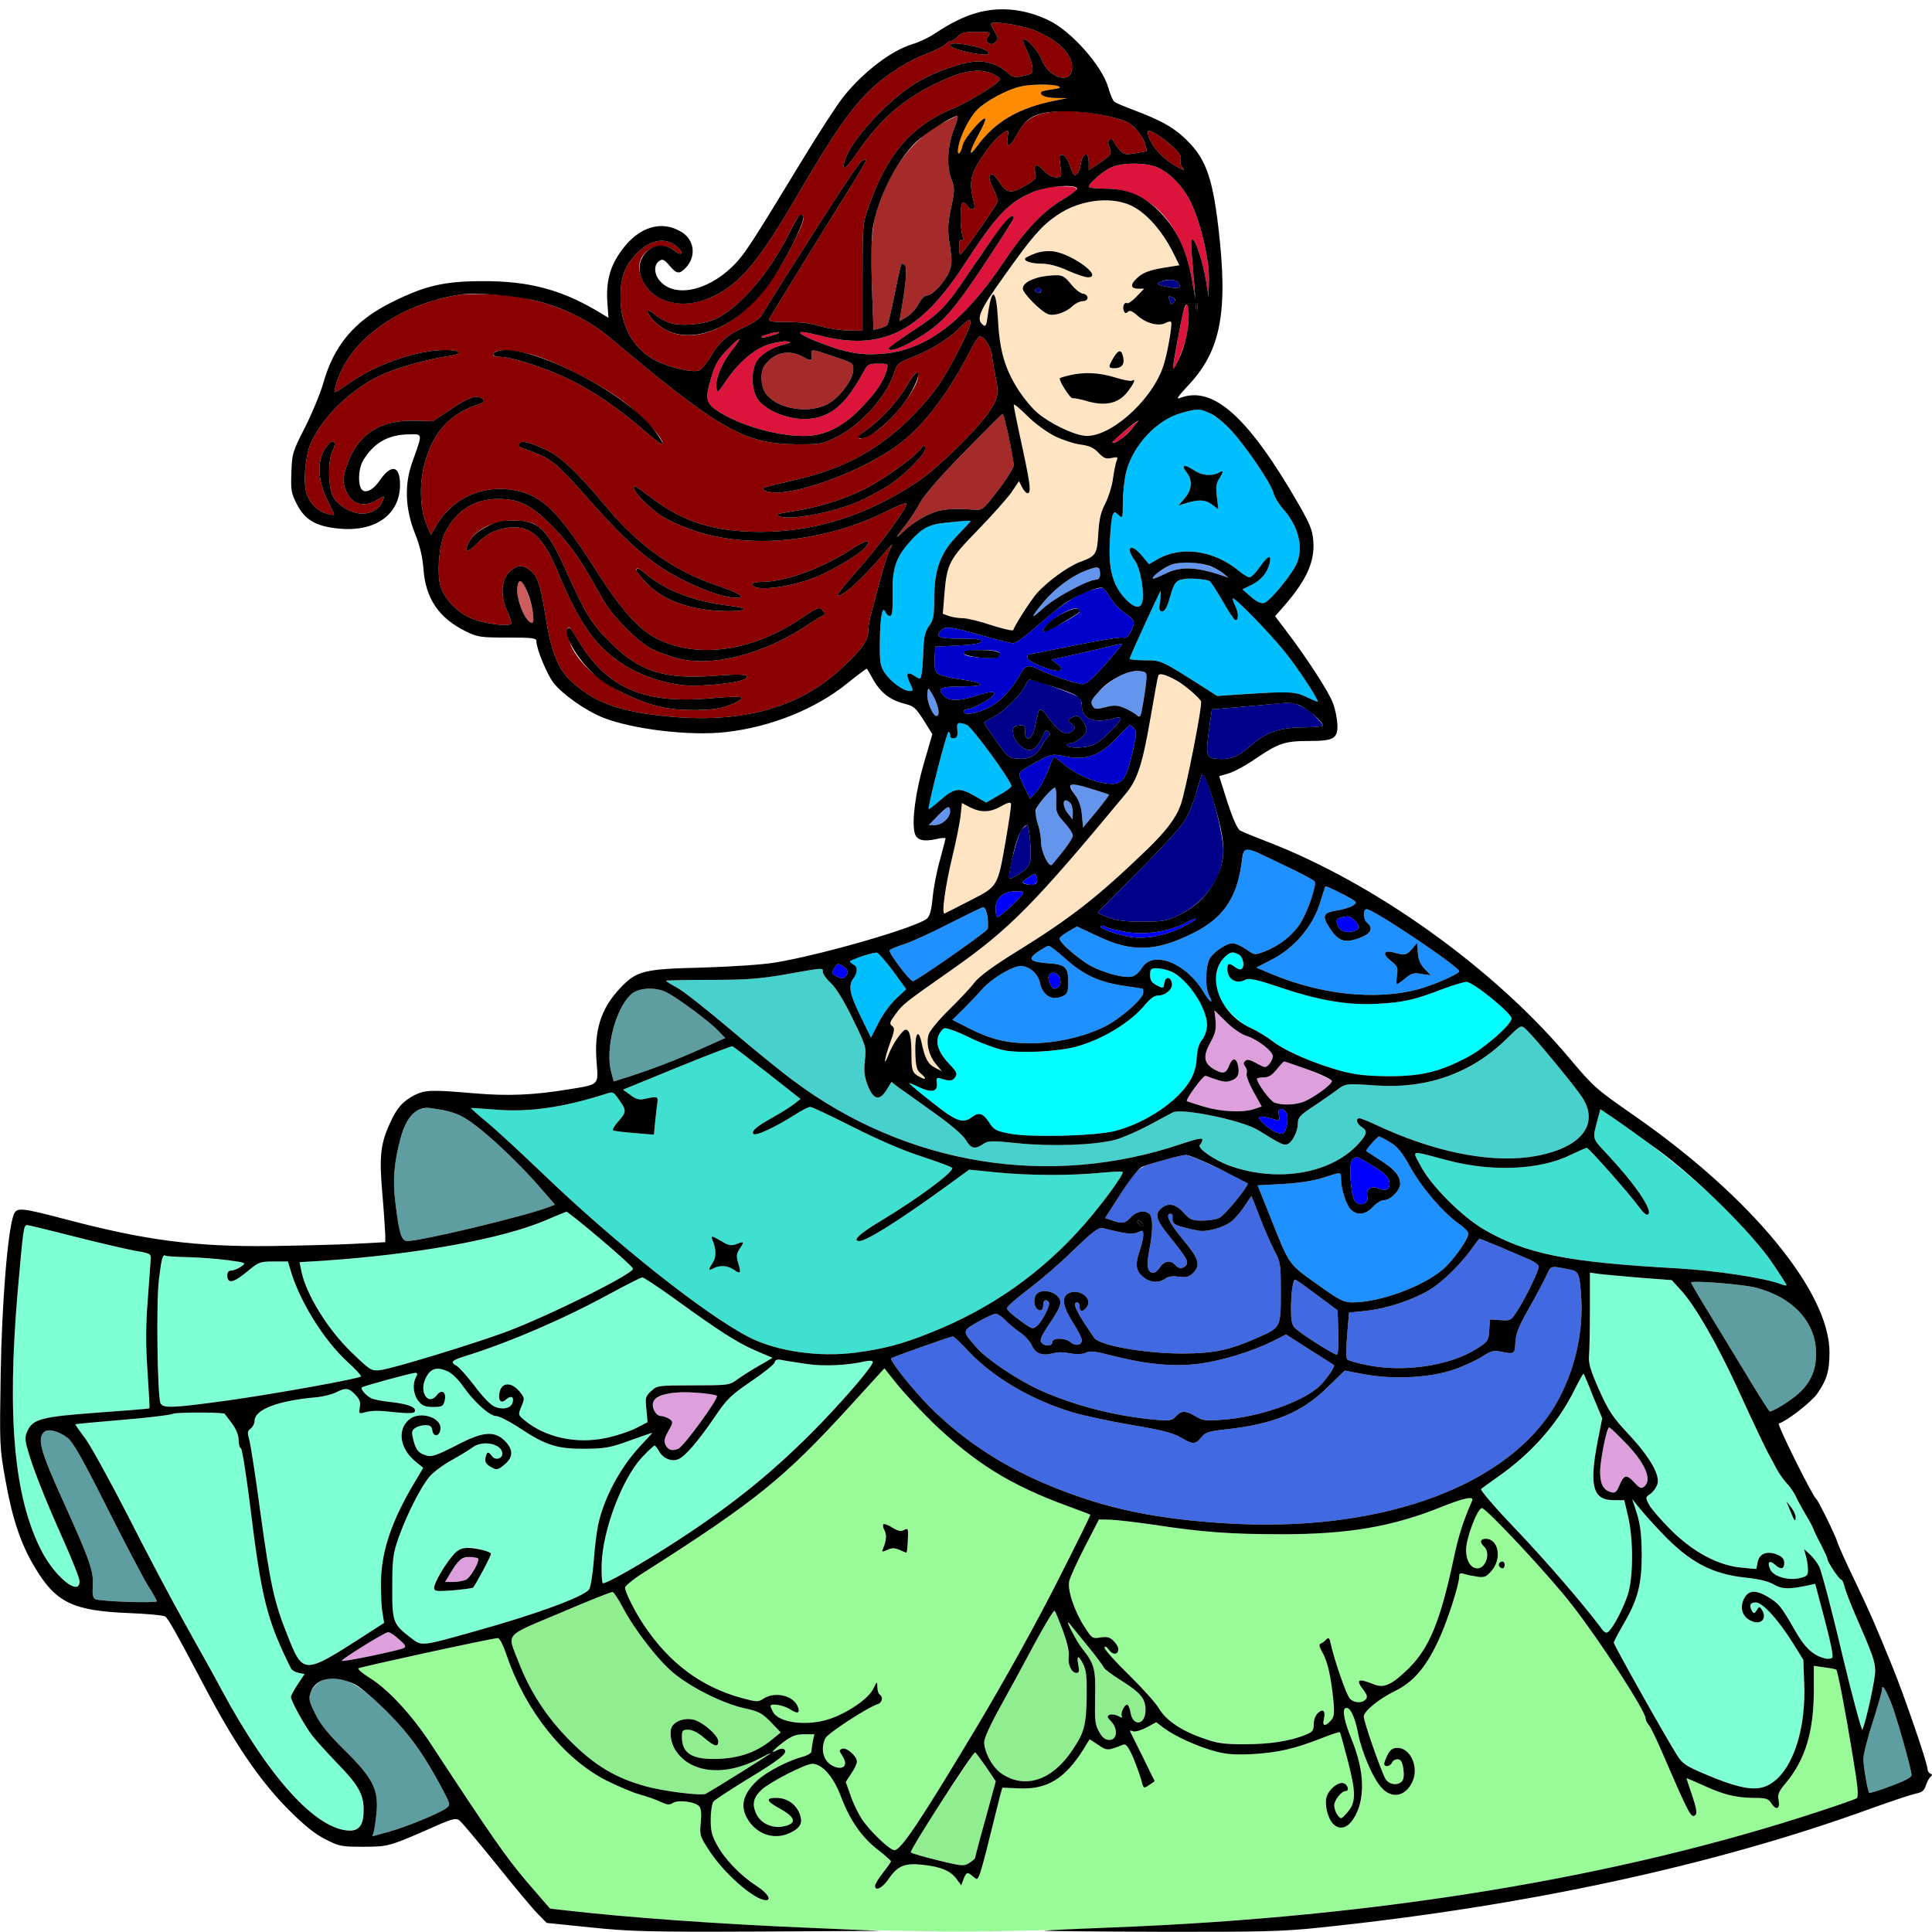 <?xml version="1.0" encoding="utf-8"?>
<!-- Generator: Adobe Illustrator 21.0.0, SVG Export Plug-In . SVG Version: 6.00 Build 0)  -->
<svg version="1.1" baseProfile="tiny"
	 id="svg204" inkscape:version="0.92.2 5c3e80d, 2017-08-06" sodipodi:docname="15.svg" xmlns:cc="http://creativecommons.org/ns#" xmlns:dc="http://purl.org/dc/elements/1.1/" xmlns:inkscape="http://www.inkscape.org/namespaces/inkscape" xmlns:rdf="http://www.w3.org/1999/02/22-rdf-syntax-ns#" xmlns:sodipodi="http://sodipodi.sourceforge.net/DTD/sodipodi-0.dtd" xmlns:svg="http://www.w3.org/2000/svg"
	 xmlns="http://www.w3.org/2000/svg" xmlns:xlink="http://www.w3.org/1999/xlink" x="0px" y="0px" viewBox="0 0 850 850"
	 xml:space="preserve">
<sodipodi:namedview  bordercolor="#666666" borderopacity="1" gridtolerance="10" guidetolerance="10" id="namedview206" inkscape:current-layer="svg204" inkscape:cx="742.96236" inkscape:cy="727.24041" inkscape:pageopacity="0" inkscape:pageshadow="2" inkscape:window-height="978" inkscape:window-maximized="1" inkscape:window-width="1920" inkscape:window-x="0" inkscape:window-y="1" inkscape:zoom="0.29448918" objecttolerance="10" pagecolor="#ffffff" showgrid="false">
	</sodipodi:namedview>
<g id="g202" transform="translate(0,0) scale(1,1)">
	<path id="path4" fill="none" d="M0,0h425h425v390c0,259.3-0.3,390-1,390c-0.5,0-1-0.8-1-1.8c0-2.5-10.2-32.2-15.4-44.9
		c-8.2-20-9.4-22.8-16.4-37.5c-3.9-8.1-7.4-15.8-7.7-17c-0.9-3.2-8.6-18.7-9.4-19.3c-1.5-0.9-17.4-32.9-16.5-33.2
		c0.5-0.2,3.8-2.2,7.3-4.5c6.4-4.2,11.6-10.2,13.8-16.1c2-5.6,1.6-16.9-1.1-24.1c-9.9-27.4-40.8-60.9-83.5-90.7
		c-17-11.8-17.9-12.6-28.6-25.3c-33.2-39.6-85.9-77.3-133.5-95.5c-5.2-2-10.3-4.1-11.4-4.7c-1.2-0.7-3.2-5.2-5.6-12.5l-3.6-11.4
		l4.3-1.3c2.3-0.7,7.7-3.6,12-6.6c9.9-6.7,12.7-7.6,23.3-7.6c10.7,0,12.6-1,12.4-7.2c-0.1-2.4-0.9-6.6-1.9-9.3
		c-1.6-4.7-11.7-20.3-21.2-32.7l-4.3-5.7l4.2-4.8c9.6-11.1,13.3-19.2,12.6-28.2c-0.3-4.7-1.4-7.4-6.3-16
		c-22.2-38.6-37.7-52.5-52.1-47.1c-2.2,0.9-1.5-0.2,3.6-5.7c14.2-15.1,17.4-32.4,13-69.5c-2.7-22.7-5.8-30.8-15.3-39.5
		c-5-4.6-10.6-7.6-21.7-11.8c-4.1-1.5-8-3.2-8.7-3.7s-1.9-3.4-2.7-6.3c-3-10-16.4-24.9-26.9-29.8c-16-7.5-30.4-5.9-48,5.2
		c-4.3,2.7-9.3,5.2-11.1,5.5c-7.4,1.4-21.7,12.2-30.4,23c-2.7,3.3-11.4,16.7-19.2,29.6c-21.8,35.9-24.6,40.2-29.7,45.2
		c-11.5,11.2-26.1,13.9-32.3,6c-2.4-3-2.3-7,0.2-8.5c1.3-0.9,2.2-0.4,4.3,2.1c3.2,3.8,4.4,4,7.3,0.9c4.6-4.9,3.7-12.2-1.9-15.6
		c-8.8-5.4-18.8-2.4-26.4,8c-5.1,7-6.9,13.5-6.3,22.9l0.5,6.8l-5.7-3.4c-15.6-9.1-29.8-12.8-49.5-12.7c-17,0-25.3,1.9-40,9.2
		c-16.6,8.2-25.7,19.1-30.4,36.1c-1.2,4.1-4.7,12.6-7.8,18.8c-5.6,10.9-5.8,11.7-6.1,20c-0.3,7.9-0.1,9.2,2.5,14.2
		c3.5,6.8,8.5,9.7,18.8,10.6c15.8,1.4,26.4-6.3,26.5-19.2c0-8.7-3.8-9.5-9.1-1.8c-3.2,4.6-7.1,6-8.3,2.8c-1.2-3.1-0.6-8.9,1.2-11.9
		c4.7-7.7,11-11.3,20.1-11.4c6.2-0.1,6.1-0.7,1.6,11.9c-3.7,10.1-3.3,20.9,1.2,32c2,5.1,3.2,10,3.6,15.3c0.9,13,6.8,21.6,18.5,27.4
		c5.3,2.6,6.5,2.8,18.5,2.8c11.3,0,12.7,0.2,12.7,1.7c0,3.2,4.6,14.4,7.5,18.2c3.8,4.9,13.9,12.1,21.5,15.2
		c13,5.2,38.2,8.3,54.2,6.5c19.9-2.2,39.7-10.2,53.6-21.5c4.6-3.7,8.5-6.6,8.6-6.4c0.1,0.1,1.5,2.4,2.9,5c3.2,5.6,7.4,8.8,13.6,10.4
		c4.1,1,5,1.8,8.5,7.3l3.8,6.1l-3.7,12.7c-3.7,12.7-5.4,25.5-4.1,30.7c0.8,3.2,3.7,4,9.4,2.8c2.3-0.6,4.2-0.7,4.2-0.3
		c0,0.3-1.2,4.6-2.5,9.6c-1.4,4.9-2.8,12.3-3.2,16.4c-0.4,5-1.2,8-2.3,9.1c-3.7,3.7-45.9,16-67.1,19.5c-5.4,0.9-19,1.8-31.9,2.2
		c-26.1,0.6-29,1.4-36.4,9.3c-8.3,8.9-11.3,18.5-10.1,32.6c0.8,9.9,1.2,9.5-12.5,11.7c-15.3,2.5-26.5,3-41.5,1.7
		c-18.6-1.6-21.5-1.5-26.1,0.8c-5.2,2.7-7.8,5.6-10.8,12.3c-4.2,9.1-4.8,14.6-3.4,30.9c0.7,8,1.2,16.1,1.3,18v3.5l-13,0.7
		c-7.1,0.4-23.8,0.8-37,1c-33.7,0.4-55.6-2.5-90.8-11.8c-19.8-5.2-21.4-5.3-22.7-1.9C5.1,537,1.3,568.3,0.7,579
		c-0.2,3-0.4-126-0.5-286.8L0,0z"/>
	<path id="path6" fill="#8B0000" d="M454.8,13.2c11.9,4.9,18.2,11.8,16.6,18.2c-1.4,5.6-10.2,2.2-13-4.9c-1.6-4.3-7-10.2-8.2-9
		c-0.3,0.3,0.4,2.4,1.6,4.8c1.1,2.3,2.2,5.5,2.4,7.2c0.3,2.7,0,3-4,3.9c-3.7,0.8-4.6,0.6-6.5-1.1c-3.7-3.4-8.4-5.3-13.2-5.3
		c-6.2,0-18.4,4.2-27,9.2c-12.9,7.7-29.8,26.1-32,35c-1.2,4.6,0.7,3.2,5.7-4.1c10.3-15,20.6-23.9,36.3-31.2
		c10.2-4.8,17.2-5.9,22.8-3.6c2,0.9,3.7,2,3.7,2.5c0,1.6-13.5,10-21.3,13.2c-17.6,7.3-28.5,19.9-36.4,42.5
		c-2.8,7.9-2.8,8.3-2.8,31.5v23.5l-6.5-0.1c-3.6-0.1-9.2-1-12.5-2c-3.8-1.2-9-1.8-14.3-1.7c-6.4,0-8.2-0.3-7.8-1.3
		c0.3-0.7,9-14.9,19.3-31.6c26.4-42.4,24.6-39.2,21.9-38.2c-1.6,0.6-8.4,10.9-33.8,50.9c-5.2,8.2-10,16-10.7,17.3
		c-0.7,1.2-3.7,3.4-6.9,4.8c-8,3.5-11.7,6.7-15.4,13.1c-1.8,3-4.2,5.9-5.3,6.3c-3.1,1.1-14.1-1.6-19.8-4.8
		c-9.5-5.3-14.7-15.1-14.7-27.5c0-7.9,1.6-12.9,5.8-17.7c6.2-7.4,13.6-9.1,18.9-4.6c3.5,3,2.4,4.6-1.3,1.7c-6.6-5.2-16.6,0.9-15,9.2
		c2.5,13.1,17.9,18.2,32.8,10.9c11.7-5.7,19.8-15.5,36.3-43.7c16.8-28.8,24.4-39.6,33.8-48.3c6.6-6,15.6-11.6,23.7-14.7
		c3.8-1.4,7.4-3.3,8-4.1c0.7-0.8,1.8-1.4,2.5-1.4c0.6,0,2-0.9,3-2c1.4-1.6,3.1-2,8.2-2c6.1,0,6.3,0.1,5.1,2c-1.1,1.7-1,2.2,0.2,3
		c1,0.6,2,0.5,3-0.5c1.3-1.3,1.2-1.9-0.3-4.4c-0.9-1.6-1.7-3.2-1.7-3.6C436,9,449.1,11,454.8,13.2z M418.2,20.2
		c0.4,1.2,10,3.7,14.6,3.8c4.6,0,1.5-2.4-4.4-3.7C420.7,18.7,417.7,18.7,418.2,20.2z M353.4,95c-1.4-1.4-2.3-0.3-6.4,8
		c-8.4,16.9-21.4,32.1-31.9,37.2c-5.5,2.6-15.3,3.5-20.5,1.8c-2-0.6-5-2.3-6.6-3.7c-4.6-3.9-3.8-0.3,0.9,4
		c10.2,9.2,26.5,6.1,40.9-7.7c7.5-7.2,13.2-15.5,19.8-28.8C353,98.9,354.1,95.7,353.4,95z"/>
	<path id="path8" fill="#FF8C00" d="M465.5,37.9c1.5,0.6,1,0.9-2.4,1.4c-2.3,0.3-4.5,0.8-4.8,1c-1.4,1.4,1.4,2.7,6,2.8l5.2,0.1
		l-6,1.2c-15.6,3.2-25.9,9.3-33.7,20c-3.9,5.4-3.5,2.6,0.7-5.2c2-3.5,3.3-6.7,3-7c-1-1-9.3,8.6-10,11.7c-0.9,4.2-2.6,5-1.9,0.9
		c1-5.4,4.9-13.1,8.4-16.6c3.7-3.7,13.1-8.8,18.8-10.1C453.4,37,462.8,36.9,465.5,37.9z"/>
	<path id="path10" fill="#8B0000" d="M487.4,51.1c7.7,1.8,9.6,2.7,12.3,5.6c1.8,1.9,3.6,4.8,4.1,6.6l0.8,3.2l-5,0.9
		c-4.7,0.8-5.2,0.6-7.2-1.7c-1.2-1.4-2.4-3.1-2.6-3.8s-0.9-0.9-1.6-0.5c-0.8,0.5-0.8,1.4-0.2,3.2c1.2,3.2,1,3.6-4.5,7.3l-4.5,3v-3.4
		c0-5-2.6-4.6-3.5,0.5c-0.6,3.8-2,5.8-3.2,4.7c-0.2-0.3-1.1-2.3-1.8-4.4c-0.7-2.1-2.1-4-3-4.1c-1.5-0.3-1.6,0.2-1,4.7
		c0.7,5,0.6,5.1-2,5.1c-1.6,0-3.6-1.1-5.4-3.1c-3.1-3.3-4.6-2.7-3.6,1.4c0.6,2.1,0,2.8-3.9,5.1c-6.8,4-8.5,3.8-11.9-1.2
		c-2.1-3.1-3.2-4.1-4-3.3c-0.8,0.8-0.5,2.4,1.1,5.6c1.2,2.5,2.2,5.2,2.2,5.9c0,1.3-15.6,23.6-16.5,23.6c-0.3,0-0.5-1.6-0.5-3.6
		c0-2.4,0.4-3.3,1.1-2.8c0.9,0.5,1-0.1,0.3-2.2c-1.1-3.5-1-13.1,0-14.1c0.4-0.5,1.3,0,2,1c2.1,2.8,4,2.2,3.1-1.1
		c-2.1-8.2-1.7-11.5,2-17.7s8.7-12,11.7-13.6c1.5-0.8,1.6-0.5,1.1,2.6c-0.8,5.1,1.1,4.4,4.4-1.8c2.1-3.9,3.9-5.7,7.3-7.5
		C461,48.2,474.6,48.1,487.4,51.1z"/>
	<path id="path12" fill="#A52A2A" d="M421.2,51c0.4,0-0.1,2.3-1.3,5.2c-3,7.6-3.6,16.7-1.4,22.4c1.6,4.3,1.6,4.9-0.1,13
		c-1.5,7.4-1.6,9.5-0.5,16.4c1,6.8,1,8.4-0.4,11.7c-2,4.6-7.3,10.3-9.7,10.3c-1,0-2.5,1.5-3.7,3.7c-1,2.1-3.4,4.6-5.1,5.7l-3.3,1.9
		l0.6-3.4c2.3-12.9,2.9-20.1,1.8-21.2c-0.6-0.6-1.3-0.9-1.5-0.6c-0.2,0.2-1.6,6.2-3,13.3c-1.4,7.1-2.9,13.3-3.3,13.7s-2,1-3.4,1.4
		l-2.6,0.6l-0.7-19.3c-0.7-21.1,0-27.8,3.9-38.1c5.8-15.4,15-27,26.5-33.2C417.6,52.6,420.8,51,421.2,51z"/>
	<path id="path14" fill="#8B0000" d="M515.6,64.2c3.3,3,4.3,4.6,3.8,6c-0.3,1,0,2.6,0.8,3.5c1.2,1.4,0.9,1.4-1.9-0.1
		c-7-3.5-13.3-11-13.3-15.6C505,56.4,510.7,59.7,515.6,64.2z"/>
	<path id="path16" fill="#DC143C" d="M510,74c5.6,2.9,10.9,8.6,14.2,15.6c4.2,9.1,7.8,24.5,7.7,33.4l-0.2,7.5l-1.1-7
		c-1.4-8.2-4.3-17.2-5.8-18.1c-0.8-0.5-0.9,1.4-0.5,6.2c0.3,3.8,0.8,9.8,1.1,13.4l0.5,6.5l-1.4-8C519.9,97.9,505.7,83,486,83
		c-3.9,0-7-0.4-7-0.8c0-1.5,6.5-7.1,10-8.6C494.2,71.3,505.2,71.5,510,74z"/>
	<path id="path18" fill="#DC143C" d="M467.3,82c8.4,0,8.4,1.1,0.1,5.9c-8.4,4.9-16.7,13.7-25.9,27.5c-17.7,26.5-34.5,39-54,40.3
		c-9.1,0.7-16.2-0.7-28-5.4c-10.2-4.1-9.9-5.5,0.6-2.8c27.8,7.2,44.6-1,64.4-31.5c13.9-21.4,19.3-27.1,30.2-31.6
		C458.8,82.7,462.5,82,467.3,82z M427,118.9c-10.8,16.2-13,18.5-25.5,26.7c-5.7,3.8-10.5,7.2-10.5,7.6c-0.1,3.3,15.1-4.6,23-11.9
		c4.4-4,10.2-11.6,19.1-25.1c7.1-10.7,12.9-19.8,12.9-20.3C446,92.2,440.1,99.4,427,118.9z"/>
	<path id="path20" fill="#FFE4C4" d="M499.3,91.3c6,3.5,12.1,10.7,16.3,18.8l3.3,6.6l-7.5,1.2c-5.3,0.9-8.3,2-10.4,3.8
		c-3.8,3.1-3.9,5.3-0.3,5.3h2.7l-3.4,3.5c-1.8,1.9-3.7,3.2-4.1,2.9c-1.2-0.7-2.2,1.5-1.5,3.3c0.5,1.2,1,1.3,1.8,0.5s2-0.4,4.4,1.8
		c3.8,3.3,9.2,4.7,12.2,3.1c1-0.6,2.2-0.8,2.4-0.5c0.8,0.7-1.8,15.3-3.6,20.1c-5.5,15.4-24.1,31.4-34.7,30
		c-5.3-0.7-15.3-5.6-20.5-10.1c-2.3-1.9-5.9-6.3-8.2-9.8c-6-9.3-8.4-17.3-9.1-30.8c-0.8-14.5-2.8-15.3-4.6-1.7
		c-0.5,4-0.9,4.6-2.1,3.6c-3.1-2.6-1.5-6.3,9.7-21.9c15.6-21.9,21.3-27.4,32.8-31.2C483,87.2,493.3,87.8,499.3,91.3z M455.7,111.4
		c-2.1,0.8-4.1,1.7-4.5,2.1c-1.2,1.2,2.3,2.5,7.1,2.5c3.1,0,7,1,11.4,3c3.6,1.6,7.6,3,8.9,3c4,0,1-4.2-5.4-7.7
		C466.2,110.5,460.7,109.6,455.7,111.4z M464.2,121.1c-7.9,0.2-14.2,2.8-14.2,5.9c0,2,7.9,10,11.1,11.2c2.5,1,7.8-0.7,10.6-3.4
		c1.4-1.3,3.4-2.3,4.6-2.3c2.9,0,2.9-2.9,0.1-3.3c-1.2-0.2-3.6-2.1-5.3-4.3C468.4,121.6,467.4,121,464.2,121.1z M490,157.2
		c-2.5,4.2-2.5,4.8,0.3,4.8c3.1,0,4.5-1.6,3.9-4.6C493.5,153.7,492.2,153.6,490,157.2z M479.1,164.1c-4.1,0.1-12,1.5-12.8,2.3
		c-0.7,0.7,4.6,9.1,5.6,8.8c0.7-0.1,3.5,0.4,6.4,1.3c8,2.3,13.7,1,17.6-3.9c3-3.8,4.1-6.3,2.1-5.1c-0.5,0.3-3.9-0.3-7.6-1.5
		C486.8,164.9,481.7,164,479.1,164.1z"/>
	<path id="path22" fill="#00008B" d="M457.9,127.1c0.5,1.5-0.6,2.2-1.9,1.4c-0.9-0.6-0.9-1,0.1-1.6
		C456.9,126.4,457.6,126.5,457.9,127.1z"/>
	<path id="path24" fill="#00008B" d="M519,125.7c0,1.1-0.9,1.2-3.7,0.8c-6.1-1-7.1-1.6-4.8-2.5C514.6,122.3,519,123.2,519,125.7z"/>
	<path id="path26" fill="#8B0000" d="M216,129.5c20.1,0.8,38.6,7.5,52.5,19.2c48.2,40.5,59.1,46.7,82.5,46.8c9.9,0,11-0.2,17-3.2
		c10.4-5.1,21.7-17.5,25.1-27.5c1.6-4.9,1.9-5.1,8.6-7.8c7.8-3,16.3-8.3,20.7-12.9c6.4-6.7,6.1-3-0.8,10.3
		c-6.8,13.2-10.3,18.2-18.9,27.3c-14.8,15.5-30.7,24.4-52.7,29.4c-7.4,1.7-13.7,3.3-14,3.5c-1.3,1.4,3.1,2.4,8,2
		c14.5-1.4,39.8-11.9,52.6-22c10.5-8.1,21.3-22.7,30.3-40.4c1.7-3.4,3.6-6.2,4.1-6.2c2.1,0,5,4.6,5.5,8.9c0.3,2.5,1,6.5,1.5,8.9
		c1.6,6.9,1.2,9.4-2.7,15.2c-5.3,7.9-22.5,24.8-31.4,30.8c-22,14.8-45.2,22.2-69.2,22.2c-20.3,0-34.2-4.3-48.1-15
		c-3.6-2.7-6.8-5-7.1-5c-1.7,0,0.1,3.1,3.8,6.6c6,5.8,9.4,7.9,18.1,11.4c25.2,10.1,59.9,7.3,89-7.2c4.3-2.2,8.1-3.7,8.3-3.4
		c1.2,1.2-11.7,18.7-23.6,32c-3.9,4.4-6.8,8.2-6.6,8.4c1.4,1.5,10.9-7,20.8-18.8c3.7-4.3,3.8-4.3,2.1-1c-0.9,1.9-2.7,7.5-4,12.5
		c-1.3,4.9-3.1,11.5-3.9,14.5s-1.5,6.7-1.5,8.3c0,4.5-2.3,7.8-11.3,16.3c-19.8,18.8-47,25.6-83,20.9c-17.2-2.2-27.2-6.3-36.3-14.7
		c-5.9-5.5-8.9-12.9-11.4-28.8c-2.3-14.3-3.6-17.9-7.2-20.4c-3.1-2.2-5.2-2-8.4,0.7c-3.7,3.2-4.4,10.4-1.5,17
		c1.2,2.7,2.1,5.3,2.1,5.9c0,1.8-12,0.3-17.8-2.2c-5.9-2.5-11.5-8.3-13.3-13.8c-1.8-5.4-0.7-18.8,1.9-23.9
		c5.1-9.9,13-14.8,23.7-14.8c9.6,0.1,14.9,3,25.2,13.8c7.3,7.8,10.8,13,20.4,30.2c4.2,7.6,15.9,19.4,22.2,22.3c2.7,1.3,7.6,3,11,3.9
		c15.5,3.9,38.1-2,57.4-15c2.9-1.9,5.8-3.7,6.5-4c1-0.4,0.9-0.9-0.3-2.2c-1.6-1.6-2.1-1.4-9.5,3.6c-21.7,14.6-45.7,17.9-63.6,8.8
		c-7.7-4-15.4-12.5-25.8-28.8c-16-25.1-22.9-32.5-33.2-35.6c-14.7-4.3-30,1.5-37.5,14.2l-2.7,4.6l-1.9-4.4
		c-2.7-6.2-3.3-16.8-1.3-25.2c3.6-15.2,11.1-23.7,24.9-28.1c2.9-0.9,1.3-3.1-2.1-3c-2,0.1-6.1,2.2-10.9,5.5l-7.8,5.2l-8.1-0.2
		c-14.8-0.4-24.6,5.7-29.3,18.3c-2.3,6.3-2.5,8.3-1.1,12c2.4,6.4,7.8,8.2,13.8,4.6c3.6-2.2,3.7-2.1,2.1,1.3
		c-1.3,2.8-4.8,4.7-8.6,4.7c-4.7,0-11-3.8-12.8-7.6c-2.2-4.7-2.3-16-0.1-20.2c2-4,0.1-5.5-2.5-2.1c-4.7,6.3-4.5,14.8,0.7,25.1
		c1.3,2.6,2.4,4.9,2.4,5.2s-1.4,0.1-3.2-0.4c-4.2-1.2-7.5-4.5-8.9-8.8c-1.6-4.8-0.6-16.7,1.8-22.2c5-11.2,17.1-23.2,29.9-29.5
		c6.5-3.3,21.3-7.5,31.7-9c5.8-0.9,4.4-2.5-2.2-2.5c-13,0-31.2,6.4-43.5,15.3c-2.8,2-5.2,3.4-5.4,3.2s0.3-2.5,1.2-5.1
		c6.3-18.7,27.9-33.7,54.1-37.8C204.2,129.4,210.2,129.3,216,129.5z M217,156.1c0,0.5,1.3,0.9,2.9,0.9c5.2,0,20.4,4.9,30.7,10
		c10.7,5.2,22.4,13.3,33.6,23.1c3.7,3.3,6.9,5.6,7.2,5.1c1-1.7-8.5-12.2-17.1-18.6c-10.4-7.8-29.8-17.7-40.3-20.6
		C224.5,153.5,217,153.5,217,156.1z M399,169.7c-3.8,6.6-11.7,15.3-18,19.6c-6.3,4.4-2.6,5,4.1,0.7c7.7-5,18.9-19.6,18.9-24.6
		C404,162.5,402.1,164.2,399,169.7z M228.5,195.1c-0.9,1.3-1.2,1.1,6,3.8c8.2,3,10.7,5.2,24.6,20.9c18.6,21,28.5,29.3,44.1,36.7
		c9,4.2,15.9,6.4,20.6,6.5c4.8,0,1.7-2-8.9-5.6c-18.2-6.2-33.7-17.2-47.4-33.5c-13.2-15.8-20.5-22.8-27-25.9
		C233.3,194.6,229.4,193.6,228.5,195.1z M404.9,197.7c-3.6,4.3-17,13.8-25.2,17.8c-9.7,4.7-19.4,7.6-31.7,9.6c-6.4,1-7.1,1.3-5,2.1
		c4.8,1.8,23.1-1.6,34.4-6.4c3.8-1.7,9.7-4.8,13.1-6.9c6.8-4.3,16.5-13.9,16.5-16.3C407,195.6,406.6,195.6,404.9,197.7z M225.7,229
		c-8.4,0-16.2,3.8-19.2,9.2c-2.8,5.3-1.3,5.6,3.7,0.6c4.5-4.6,9.9-6.8,16.2-6.8c7.8,0,13,5.2,18.6,18.7
		c9.4,22.6,16.1,32.5,27.1,40.2c8.1,5.7,18.5,9.5,28.9,10.6c6.9,0.7,23-0.9,26.3-2.6c3.9-2.1-0.1-2.6-12.6-1.6
		c-22.4,1.7-33.4-1.8-46.1-14.6c-8.5-8.4-10.5-11.7-19.2-30.8c-6.4-14.3-9.5-18.8-14.6-21.5C233.3,229.6,229.3,229,225.7,229z
		 M374.5,241.7c-13,8.4-29,14.3-39.2,14.3c-2.3,0-4.3,0.4-4.3,1c0,3.4,15.9,1.7,27.7-3c7.6-3,19.7-10.3,22.1-13.3
		C383.9,237,381,237.4,374.5,241.7z M280.6,250c-1.7,0-0.1,2.6,4.2,6.9c7.1,7.1,18.2,11.2,32,11.9c11.5,0.5,14.4-1.1,4-2.3
		c-14.5-1.7-27.1-6.3-35.5-13.1C283,251.5,280.9,250,280.6,250z M250.5,276c-1.3,0-1.2,2.4,0.1,6.5c2.7,7.8,11.9,16.7,22.8,22
		c12.2,6,19.8,7.9,32.1,7.9c8-0.1,11.2-0.5,15.8-2.3c3.4-1.4,5.5-2.7,5-3.2s-5.7-0.4-12.3,0.2c-30.4,2.9-46.7-4-59.6-25.3
		C252.4,278.6,250.7,276,250.5,276z"/>
	<path id="path28" fill="#00008B" d="M515.4,130.6c1.8,0.7,2.1,2,0.6,2.9c-0.5,0.3-1,0.4-1,0.1c0-0.2-0.3-1.2-0.6-2
		C513.9,130.4,514.2,130.1,515.4,130.6z"/>
	<path id="path30" d="M526.7,133.7c0.2,0.7,0.2,1.9,0,2.5c-0.3,0.7-0.5,0.2-0.5-1.2S526.4,133.1,526.7,133.7z"/>
	<path id="path32" fill="#DC143C" d="M522.1,134c1.2,0,1.2,7.4-0.1,13.9c-0.9,4.8-6,17-6,14.5c0-1.2,2.1-12.9,4.1-23.2
		C520.7,136.4,521.6,134,522.1,134z"/>
	<path id="path34" fill="#DC143C" d="M342.5,146.1c1.1,0,0,0.7-2.5,1.4c-2.4,0.8-4.6,1.2-4.9,1c-0.2-0.3,0.2-0.7,1-0.9
		s2.1-0.7,2.9-0.9C339.8,146.4,341.4,146.2,342.5,146.1z"/>
	<path id="path36" fill="#DC143C" d="M322.1,154c-4.6,5.8-7.4,12.5-6.9,16.5c0.3,2.7,0.5,2.6,4.2-2.9c5.7-8.4,12.8-14.3,19.2-16.2
		c3-0.8,6.4-1.4,7.6-1.2c2.1,0.4,2,0.5-0.7,1.2c-6.2,1.5-11.3,4.7-13,8.3c-2.4,5.1-1.6,13.5,1.6,16.9c5.2,5.6,16,8.9,24.1,7.4
		c8.8-1.7,14.4-7,22-20.9c1.5-2.8,2.2-3.1,6.2-3.1c4.4,0,4.5,0,3.7,2.8c-1.6,5.3-4.2,9.2-10.6,16c-7.1,7.6-14.3,11.8-22,12.8
		c-10.9,1.3-29.6-3.3-40.5-10c-6.6-4.1-7-5.8-4-15.7c1.6-5.5,3.1-8.1,6.9-11.9C326,147.6,327.2,147.6,322.1,154z"/>
	<path id="path38" fill="#A52A2A" d="M367,156.9c8.2,2.7,8.5,2.9,8.4,5.9c-0.2,4.2-5.7,11.7-10.8,14.7c-8.1,4.7-22.1,2.7-27.4-4
		c-2.6-3.2-2.9-10-0.7-12.9c4.3-5.6,10.5-7,16.8-3.6c3.7,2,4.1,1.9,3.8-1.3C356.8,153.5,357.1,153.5,367,156.9z"/>
	<path id="path40" fill="#FFE4C4" d="M451.9,182.9c6.7,6.7,16.1,11.8,23.6,12.7c3.8,0.5,5.7,1.4,7.8,3.6c2.3,2.4,3.2,2.8,5.7,2.3
		c2.8-0.6,3-0.5,2.1,1.7c-0.4,1.3-1.1,4.8-1.5,7.8s-1.9,7.7-3.3,10.5c-2,3.8-2.7,6.9-3.1,13.2c-0.5,9.2-1,10-8.2,12.6
		c-5.2,2-14.3,8.6-18.9,13.8c-2.8,3.3-9.5,13.7-10.3,16.1c-0.2,0.5-4.4-0.5-9.5-2.1c-5-1.7-10.7-3.1-12.6-3.1c-2,0-4.8-0.5-6.3-1
		l-2.6-1l0.7-8.7c1.1-13.3,2.1-15.2,14.8-28.2c6.2-6.4,12.8-13.8,14.7-16.5l3.3-4.9l1.4,2.7c0.7,1.4,1.8,2.6,2.3,2.6
		c1.9,0,1.4-3.8-3.6-26.6c-1.3-6.1-2.4-11.6-2.4-12.3C446,177.5,448.6,179.6,451.9,182.9z"/>
	<path id="path42" fill="#00BFFF" d="M527,180.1c3.5-0.1,9.9,4,14.9,9.5c6.9,7.7,17.1,22.8,18.3,27.1c0.5,1.9,2.4,5.1,4.2,7.1
		c6.6,7.3,9,16.2,6.4,23.4c-1.6,4.6-12,17.4-14.7,18.1c-1.3,0.3-3.3-0.6-5.7-2.7l-3.8-3.3l3.9-1.9c4.3-2.1,7.1-5.4,8.1-9.7
		c0.9-4-0.8-3.3-4.4,1.8c-1.7,2.5-3.7,4.5-4.5,4.5c-0.7,0-2.8-1.3-4.7-2.9c-11.2-9.1-25.5-11.1-36-4.9l-3.5,2l-3-3.6
		c-5-6-7.7-4-3.1,2.2c2.4,3.4,4.4,15,3,18.5c-1,2.8-3.9,1.9-7.7-2.3c-5.2-5.7-7.1-12.9-6.4-24.9c0.2-5.3,0.8-10.4,1.2-11.4
		c0.7-1.7,0.9-1.7,2.6-0.1c1.8,1.7,1.9,1.5,1.9-5.7c0-4.1,0.7-10.2,1.5-13.4c3.1-11.8,13.6-23,24.6-25.9
		C523,180.8,526.2,180.1,527,180.1z M521.9,207.6c2.9,3.6,2.6,7.6-0.6,11.5l-2.8,3.3l2.5-0.8c6.1-1.9,9.2-1.9,12.1,0.3l2.9,2.2
		l-0.6-5.5c-0.5-4.3-0.3-6.1,1-8c2.1-3.3,2-3.9-0.3-2.6c-3,1.6-7.3,1.2-10.6-1C521.1,204.1,519.4,204.4,521.9,207.6z"/>
	<path id="path44" fill="#A52A2A" d="M441.1,182.1c0.7-0.1,4.9,19.4,4.9,22.5c0,1.2-3.1,6.2-6.8,11c-6,7.9-7.1,8.9-9.7,8.7
		c-11.4-0.8-15.7-0.4-21.2,2.2c-3.2,1.4-7.8,4.5-10.2,6.8c-4.7,4.4-4.6,3.9,0.7-2.8c1.7-2.2,4.5-6.5,6.1-9.5
		c1.9-3.4,9-11.6,19.3-22.1C433.2,189.7,440.8,182.1,441.1,182.1z"/>
	<path id="path46" fill="#DC143C" d="M500.9,185c1-0.1-6.6,7.7-8.6,8.8c-4.6,2.5-3.4,0.4,2.4-4.1C497.9,187.1,500.7,185.1,500.9,185
		z"/>
	<path id="path48" fill="#00BFFF" d="M427,229.3c0,0.2-2.7,3-5.9,6.4c-7.4,7.6-10.1,15-10.1,28c0,7.2-0.3,9-2.2,11.6
		c-1.8,2.6-2.4,4.8-2.6,11.2c-0.1,4.4-0.5,9-0.8,10.3c-0.4,2.1-0.5,2.2-3,0.6c-3.3-2.2-4.1-1.1-2.1,3.1c1.6,3.3,1.6,3.5-0.2,3.5
		c-2.7,0-8.2-4.1-10.8-7.9c-2-3-2.3-4.6-2.2-13.5c0.1-11,1.1-16.4,2.4-13.4c0.4,1,1.3,1.8,2,1.8c1.1,0,1.3-2.2,1.2-9.8
		c-0.2-10.9,1.4-15.8,7.3-22.5c5.4-6.2,8.7-8,15.9-8.7C424.4,229.1,427,228.9,427,229.3z"/>
	<path id="path50" fill="#6495ED" d="M538.5,252.5l2,1.7l-2-0.7c-12-4.2-19.2-4.5-26-1c-2.7,1.3-5.1,2.3-5.2,2.1
		c-0.9-0.8,5-5.2,8.4-6.3C522.4,246.1,533.3,248.1,538.5,252.5z"/>
	<path id="path52" fill="#6495ED" d="M484,252.6c0,1.5-0.6,2.4-1.6,2.4c-3.6,0-18.5,8-23.5,12.7c-5.8,5.3-5.7,4.3,0.3-2.9
		c4.9-5.9,12.4-11.5,18.6-13.8C483.2,248.9,484,249.2,484,252.6z"/>
	<path id="path54" fill="#00BFFF" d="M532.3,255.7c0.4,0.3,2.8,4,5.4,8.4c2.5,4.4,5,8.2,5.5,8.5c1.7,1.1,1.9-2.6,0.4-5.7
		c-0.9-1.8-1.4-3.4-1.2-3.6c0.7-0.7,15.7,14.7,22.4,22.9c5.9,7.2,15.5,21.8,14.9,22.5c-0.2,0.1-2.3-0.8-4.8-2
		c-4.8-2.4-7.6-2.6-27.4-1.3l-12,0.8l-5.3-3.4c-19.8-12.6-19.1-12.2-26.4-12.3c-3.7,0-6.8-0.3-6.8-0.7c0-0.8,12.9-29,13.6-29.7
		c0.2-0.3,0.1,1.7-0.2,4.2c-0.6,3.9-0.4,4.7,0.9,4.7c1.1,0,2.2-1.8,3.3-5.8c2-7.1,2.8-8,6.7-8.5
		C524.5,254.3,530.9,254.9,532.3,255.7z"/>
	<path id="path56" fill="#CD5C5C" d="M229.2,255.6c2.8,1.8,7.3,18.4,4.9,18.4c-3,0-7.4-11.1-6.4-16.1
		C228,256.3,228.7,255.3,229.2,255.6z"/>
	<path id="path58" fill="#0000CD" d="M485.3,258.7c0.4,0.2,1.9,2.2,3.3,4.4c1.3,2.2,4.2,5.2,6.4,6.7c4.4,3,4.7,4,2.4,8.3
		c-1.1,2.2-2,2.8-3.3,2.4c-1-0.3-10.7,1.3-21.6,3.5s-19.9,4-20.1,4s-0.4,0.6-0.4,1.4c0,1.9,13.1,6.9,14.5,5.5
		c0.7-0.7,0.3-1.6-1.4-2.8l-2.5-1.9l10-2.2c5.4-1.2,12.4-2.8,15.4-3.6c3-0.7,5.5-1.2,5.7-1.1c0.1,0.2-3.2,4.2-7.4,9
		c-5.2,5.9-8.3,8.7-9.8,8.7c-2.5,0-14.7-4-19.3-6.4c-4.5-2.3-6.1-2-8,1.5c-3.8,7-9.1,12.7-14.3,15.3c-5.3,2.6-10.9,3.5-10.9,1.6
		c0-0.6,0.8-1,1.8-1c0.9,0,4.1-1.4,7.1-3.1c7.1-4.1,5.6-5.8-2.7-3c-7.3,2.5-12.5,2.7-14.6,0.5c-3.6-3.5-2.1-4.4,7.6-4.4
		c11.3,0,10.8-1.5-1.1-3.2c-4.6-0.6-8.9-1.8-9.7-2.6c-1-1-1.4-3.1-1.2-6.6l0.3-5.1l9.9-0.5c6.7-0.3,10.1-0.9,10.4-1.8
		s-2-1.2-9.2-1.2c-9.8,0-11.4-0.8-8.4-3.8c1.8-1.8,4.3-1.5,17.5,2.3c6.7,1.9,13,3.5,14.1,3.5s5.5-3.2,9.8-7
		c10.3-9.2,17.1-13.9,23.6-16.1C482.1,259,484.8,258.4,485.3,258.7z M474.4,268c-2.2-2.2-16.3,7-15.3,9.9c0.3,0.7,13.5-6.3,15.8-8.5
		C475.2,269.1,474.9,268.5,474.4,268z M424,287.4c0,0.9,2.1,1.5,7.2,1.9c7.2,0.6,9.7-0.1,8.4-2.2C438.5,285.4,424,285.7,424,287.4z"
		/>
	<path id="path60" fill="#6495ED" d="M501,295.2c3.2,0.3,3.5,0.6,3.4,3.3c-0.1,1.7-0.7,6.4-1.4,10.4c-1.1,6.7-1.3,7.1-2.9,5.7
		c-0.9-0.8-3.3-2.2-5.4-3.1c-3.1-1.3-4.5-1.3-8.3-0.4c-3.8,1-4.8,0.9-5.5-0.2c-0.5-0.8-0.9-1.7-0.9-2.1c0-1.9,7.6-8.9,12.3-11.3
		C495.6,295.9,498.8,295,501,295.2z"/>
	<path id="path62" fill="#FFE4C4" d="M528.4,308.6c0.7,1.7-6.7,39.1-8.9,45.4c-2.1,5.9-6.4,11.6-15.2,20.1
		c-21.3,20.5-32.9,29.6-56.6,44.3c-10.7,6.6-16.8,11.1-19,13.9c-1.7,2.3-6.9,7.8-11.4,12.2c-4.6,4.5-8.4,9.2-8.8,10.8
		c-1.1,4.1,0.3,9.3,3.2,12.8l2.7,3.2l-3.1-1.6c-3.1-1.6-4.4-4.1-5.9-11.2c-1.4-6.3-2.9-3.8-2.7,4.5c0.2,6.2,0.6,7.8,2.3,9.2
		c2.7,2.2,2.6,3.2-0.2,1.7c-3.4-1.8-3.8-2.8-3.8-9.9c0-7.7-0.8-11-2.5-11c-1.4,0-5.7,6.1-7.5,10.8c-2.4,6.3-2,2.4,0.4-4.4
		c2.2-6,2.4-7,1.1-8s-1.1-1.7,1.5-5.2c3.1-4.3,3.5-4.7,25.5-20.1c24.8-17.5,35.4-28.2,75.7-76.8c5.2-6.2,7.4-12.9,10.9-33.1
		c1.7-9.8,3.2-18.3,3.5-18.9C510.5,294.3,526.7,304.1,528.4,308.6z"/>
	<path id="path64" fill="#00008B" d="M453,299c2.4,0,21.4,6.9,22.1,8.1c0.5,0.8,0.9,2.5,0.9,3.8c0,5.4,5.6,7.5,13.8,5.2
		c2-0.6,3.2-0.6,3.2,0c0,1.8-8.5,10.2-11.7,11.5c-3.8,1.6-10.9,1.8-11.8,0.4c-0.3-0.6,0.2-1,1.3-1c2.6,0,7.2-3.7,7.2-5.9
		c0-2.2-2.8-6.1-4.3-6.1c-0.7,0-1.9,0.5-2.7,1c-1.3,0.9-1.2,1.2,0.5,2.5c1.8,1.4,1.8,1.6,0.2,3.2c-2.3,2.3-5.6,0.6-9.8-5.1
		c-3.7-5.3-4.7-5.6-5.4-2.1c-0.3,1.4-0.8,3.7-1.1,5.2c-1.1,5.6-4.4,7.2-4.4,2.2c0-2.7-0.3-3-2.7-2.7c-2.4,0.3-2.8,0.7-2.6,3.3
		c0.2,3.3,4.3,7.5,7.2,7.5c2.1,0,4.2-2.3,6-6.4c0.9-2.3,1.5-2.6,2.4-1.7c0.8,0.8,0.9,1.4,0.1,1.9c-0.6,0.4-1.9,2.2-2.8,3.9
		c-2.3,4.6-5.6,6.5-10.7,6.1c-4.1-0.3-4.6-0.7-9.6-7.8c-2.9-4.1-5.3-7.7-5.3-8s2.1-1.6,4.6-2.9c4.6-2.5,11.8-9.7,13.7-13.9
		C451.9,300,452.6,299,453,299z"/>
	<path id="path66" fill="#6495ED" d="M408.5,303c0.2,0,1.4,1.8,2.5,4c2.1,4.2,2.6,8,1,8c-1.5,0-4-5.6-4-9
		C408,304.4,408.2,303,408.5,303z"/>
	<path id="path68" fill="#00008B" d="M566,309.2c3.4-0.4,8.6,2,12.2,5.5c2.1,2,3.8,4.1,3.8,4.5s-3.5,0.8-7.8,0.8
		c-10.9,0-17,2-23.8,8c-5.8,5.1-9.3,6.4-15.5,5.8c-4.2-0.4-4.5-1.8-2.9-13.4l1.2-8.3l6.1-0.5c3.4-0.3,10.5-0.9,15.7-1.4
		S565.2,309.2,566,309.2z"/>
	<path id="path70" fill="#00BFFF" d="M425.3,318.9c2.3,0.9,19.7,24.7,19.7,27c0,0.5-2.5,2.3-5.6,4l-5.5,3.2l-5.4-3.1
		c-6.5-3.7-8.6-3.4-15,2.2c-2.5,2.2-4.7,3.9-4.9,3.7c-0.6-0.7,7.9-33.9,8.7-33.9c0.4,0,0.7,0.7,0.7,1.6s0.7,1.4,1.8,1.2
		c1.3-0.2,1.6-1.1,1.4-3.6C420.8,317.8,421.4,317.5,425.3,318.9z"/>
	<path id="path72" fill="#0000CD" d="M497.1,319.1c0.4-0.1,1.2,0.6,2,1.5c1,1.3,0.9,3.2-1,11.1c-2.9,12-4.5,13.8-11.2,13
		c-6.3-0.8-13.1-3.8-18.5-8.2c-2.3-1.9-4.4-3.5-4.7-3.5c-0.2,0-1.4,2.7-2.6,6.1c-1.3,3.3-3.5,7.5-5.1,9.2l-2.8,3.1l-2.6-5.3
		c-1.9-3.6-2.4-5.6-1.7-6.4c0.5-0.7,3.9-2.8,7.5-4.7c6.4-3.4,6.5-3.4,12.3-2.2c9,1.8,15.1-0.3,22.3-7.8
		C494,321.8,496.8,319.1,497.1,319.1z"/>
	<path id="path74" fill="#00008B" d="M538.2,374.3c0,11.5-8.1,22.9-20.1,28.6c-4.9,2.3-6.9,2.6-15.6,2.6c-7.3,0-11.3-0.5-14.7-1.8
		c-2.7-1-4.8-2-4.8-2.2s7.8-8.1,17.4-17.7c9.6-9.5,18.8-19.5,20.5-22.3c1.8-2.7,4.1-8.1,5.2-12c1.1-3.8,2.3-7.7,2.5-8.5
		C530.1,337,538.3,365.5,538.2,374.3z"/>
	<path id="path76" fill="#6495ED" d="M479.3,346.8c4.5,1.4,8.4,2.6,8.6,2.8c0.2,0.2-2.3,3.5-5.5,7.4l-5.9,7.1l-0.5-5.5
		c-0.3-3.5-1.3-6.5-2.8-8.5c-1.2-1.7-2.2-3.7-2.2-4.4C471,344.5,472.6,344.7,479.3,346.8z"/>
	<path id="path78" fill="#6495ED" d="M464.2,346.6c0.4,0.3,0.7,2.9,0.5,5.8c-0.2,4.9,0.1,5.6,3.6,9.5c2,2.2,3.7,4.8,3.7,5.7
		c0,1.3-3.1,5.7-9.1,12.8c-1.4,1.6-4.9-5.7-4.9-10c0-2.3-0.7-6-1.5-8.3c-1.7-4.9-1.3-6.2,3.4-11.8
		C461.8,348,463.7,346.3,464.2,346.6z"/>
	<path id="path80" fill="#FFE4C4" d="M444.8,353.6c0.5,2.1-4.8,30.6-6.3,34.1c-1.2,2.6-3.4,4.3-11.7,8.5c-5.7,2.9-10.7,5.5-11.2,5.7
		c-1.5,0.6,0.3-12.2,3.4-25c1.6-6.6,3.2-14.6,3.6-17.8l0.6-5.8l3.6,1.9c4.8,2.4,8.8,2.3,13.7-0.5
		C443.3,353.1,444.6,352.8,444.8,353.6z"/>
	<path id="path82" fill="#6495ED" d="M468.8,352c1.7,0,3.2,2.5,3.2,5.4l-0.1,3.1l-1.9-2.4c-1.1-1.3-2-3.2-2-4.2S468.4,352,468.8,352
		z"/>
	<path id="path84" fill="#6495ED" d="M418,357c0,2.8-3.5,6-6.7,6h-2.7l3.9-4C416.9,354.5,418,354.1,418,357z"/>
	<path id="path86" fill="#00008B" d="M452,363c0.4,0,1,3.7,1.3,8.2c0.6,9.1,0.1,10.4-6.2,14.1c-3,1.7-3.1,1.7-3.1,0
		c0.1-4.3,4-18.6,5.6-20.4C450.5,363.9,451.6,363,452,363z"/>
	<path id="path88" fill="#1E90FF" d="M549.4,373.6c4,1.2,28.3,13.1,29,14.2c0.9,1.6-3,13.2-6.3,18.4c-3.4,5.3-9.2,9.9-15.7,12.4
		c-4.4,1.7-4.4,1.7-8.2-1c-2.1-1.4-4.7-2.6-5.8-2.6c-2.7,0-8,3.4-10,6.5c-2.1,3.2-2.3,12.9-0.5,16.3c2.3,4.4,0.4,3.3-2.3-1.2
		c-7.5-12.8-22.2-18.7-27.1-10.9c-1.1,1.8-3,3.6-4.3,3.9c-3.8,1.1-15.3-2.3-20.7-6.1c-6.5-4.5-11.7-9.4-11.3-10.7c0.2-0.6,2-2,4-3.1
		l3.6-2.1l9.2,4.3c15.1,7.2,25.7,6.8,42.2-1.5c12.7-6.4,18.7-15,20.9-29.7C547.2,373.5,547.4,373,549.4,373.6z"/>
	<path id="path90" fill="#0000FF" d="M456.1,385.8c0.9,2.4-0.7,4-3.6,3.4c-3.2-0.6-3.2-1.3,0.3-3.4
		C455.3,384.2,455.5,384.2,456.1,385.8z"/>
	<path id="path92" fill="#1E90FF" d="M583.5,390c1.1,0,12.4,6,12.9,6.8c0.7,1.2-3.4,3-8.4,3.8c-6.1,1-6.5,2.4-2.8,8
		c3.8,5.7,6.6,6.5,13.4,3.9c4.6-1.8,5.7-4.2,2.9-6.5c-1.8-1.5-2-6-0.2-6c3,0,40.6,25.3,40.7,27.3c0,1.2-11.7,6.3-18.6,8.1
		c-18.4,4.7-42,2.2-63.3-6.6l-7.4-3.1l6.4-3.3c10.4-5.2,18.6-14.9,21.9-25.9c0.6-2.2,1.3-4.6,1.5-5.3
		C582.8,390.6,583.2,390,583.5,390z M623.8,419.2l-0.3-4.4l-2.2,2.6c-2.5,2.9-3.3,3-8,1.7c-4.6-1.3-5.3,0.6-1.3,3.7
		c2.9,2.3,3.1,2.9,2.6,6.4c-0.3,2.1-0.3,3.8,0,3.8s2-1.2,3.7-2.6c2.6-2.2,3.7-2.5,7.1-1.9l4.1,0.6l-2.7-2.8
		C624.9,424.3,624,422.2,623.8,419.2z"/>
	<path id="path94" fill="#0000FF" d="M450.2,392.5c0.8,0.8-10.5,11.4-11.4,10.9c-0.5-0.3-0.8-2-0.8-3.8c0-3.2,1.8-5.7,5-6.9
		C445,392,449.5,391.9,450.2,392.5z"/>
	<path id="path96" fill="#1E90FF" d="M432.6,399.1c1.4-0.1,2.9,8.8,1.7,9.9c-3.6,3.4-31.8,23-32.7,22.7
		c-1.8-0.6-10.8-12.6-10.2-13.6c0.3-0.5,3.2-1.7,6.4-2.7c3.1-1,12-5,19.7-9C425.2,402.5,432,399.2,432.6,399.1z"/>
	<path id="path98" fill="#0000FF" d="M596,405c2.4,2.4,2.5,3.6,0.4,4.4c-3.1,1.2-6.3,0.6-7.4-1.3c-1.4-2.8-1.3-3.9,0.8-4.4
		C593.1,402.8,594,403,596,405z"/>
	<path id="path100" fill="#0000FF" d="M526,404.5c0,0.3-2.6,1.8-5.8,3.4c-7.8,3.9-16.6,5.5-23.6,4.2c-6.1-1.1-13.2-3.8-12.3-4.7
		c0.3-0.3,1.4-0.1,2.4,0.5c1.1,0.5,4.9,1.5,8.6,2.1c8.1,1.4,17.8,0.1,25.3-3.5C526.4,403.7,526,403.9,526,404.5z"/>
	<path id="path102" fill="#1E90FF" d="M461.3,416.1c0.5-0.1,3.6,2.3,7,5.3c8.2,7.4,14.8,10.5,25.4,12.2c4.8,0.7,8.9,1.3,9.1,1.4
		c0.1,0,0.2,0.8,0.2,1.7c0,2.7-10.1,11.6-17.2,15.1c-9,4.4-21.4,7.2-32.3,7.2c-10.7,0-17.5-1.7-27.2-6.6l-7.3-3.7l4.8-4.7
		c2.6-2.6,6.4-6.6,8.4-8.9c4.4-4.8,13.3-10.1,16.9-10.1c3.7,0,7.6,3.4,8.4,7.3c1.3,6,5.6,8.3,10.6,5.7c1.5-0.8,1.9-2.1,1.9-5.8
		c0-6.7-1.3-7.9-8.8-8.4c-8.2-0.6-9.3-1.8-4.5-5.1C458.8,417.3,460.9,416.1,461.3,416.1z"/>
	<path id="path104" fill="#00BFFF" d="M385.7,419.1c0.6-0.1,3.8,3.6,7.1,8l5.9,8.1l-4.4,4.1c-2.5,2.3-6,7.1-7.8,10.7l-3.3,6.5
		l-4.6-9.4c-4.9-10-5.5-13.5-3.1-16.7c1.9-2.5,1.9-5.3,0-6c-2.7-1.1-1.6-2.1,3.8-3.7C382.1,419.9,385,419.1,385.7,419.1z"/>
	<path id="path106" fill="#00FFFF" d="M545.1,420c1.9,1.1,2.7,5.4,1,6.4c-0.4,0.3-1.7-0.1-2.7-0.9c-2.7-2-3.4-1.8-3.4,0.9
		c0,4.5,4,6.8,8,4.6c1.5-0.8,5,0,15.2,3.4c17.1,5.8,30.1,8,43.3,7.2c11-0.6,16.2-1.8,28.3-6.5c4.5-1.7,9.2-3.1,10.4-3.1
		c2.9,0,19.8,13.7,19.8,16.1c0,2.7-11.9,13.1-19.5,17.1c-12.2,6.4-20.2,8.3-34.5,8.3c-9.6-0.1-14.3-0.6-20.5-2.2
		c-11.9-3.2-24.7-8.7-30.2-12.9c-2.6-2-7.1-4.8-10-6.1c-5.6-2.6-11.7-8.7-13.9-13.9c-2.8-6.7-1.4-14.3,3.4-18.2
		C541.7,418.7,542.6,418.7,545.1,420z"/>
	<path id="path108" fill="#0000FF" d="M371.3,425.4c2,1.5,2.2,2.7,0.5,4.4c-0.8,0.8-1.7,0.8-3.2,0c-2.9-1.5-2.9-1.4-1.6-3.7
		C368.2,423.7,368.9,423.6,371.3,425.4z"/>
	<path id="path110" fill="#48D1CC" d="M362,427.6c0,0.9,1.6,3.1,3.5,4.9c2.3,2.1,5.8,7.7,9.6,15.6c5.9,12.1,6.1,12.5,5.4,18.5
		c-0.5,4.7-0.2,7.1,1.3,11c2.5,6.3,5.1,6.9,8.2,2l2.2-3.6l3.1,2.4c1.8,1.2,8.7,6.2,15.3,10.9c7.6,5.4,13,10,14.3,12.2
		c2.3,3.9,4,4.3,7.7,1.8c2.3-1.5,3.7-1.5,15.4-0.3c14.9,1.5,33.6,0.8,42.5-1.5c3.3-0.9,9.8-3.7,14.5-6.2s9.6-5.2,11-5.9
		c3.9-2,30.6,3.5,37.5,7.8c10.2,6.3,11.3,6.8,12.9,6.2c2.2-0.9,4.6-5.6,4.6-9.2c0-2.5,1-3.6,6.3-7.1c3.4-2.2,8-5.5,10.3-7.1
		c4.5-3.4,3.9-3.4,18.4-2.4c22.3,1.4,41.7-5.6,57.1-20.8c6-5.9,6.1-5.9,8.1-4.1c3.4,2.9,21.9,25.4,25,30.2
		c8,12.6-1.7,23.2-23.7,26.2c-18.6,2.4-42.7-2.7-67.1-14.2c-3.4-1.6-6.7-2.9-7.3-2.9c-1.8,0-1.2,2.4,0.9,3.8
		c2.7,1.6,2.5,3.1-0.8,6.8c-11.7,13.6-35.5,17.9-56.9,10.4c-7-2.5-14.8-7.9-13.4-9.3c0.6-0.6,1.1-1.7,1.1-2.3c0-0.9-2.7-0.3-8.7,1.7
		c-58.2,19.9-121.3,9.7-171.2-27.6c-5.3-3.9-17.7-14-27.6-22.4s-20.4-16.7-23.2-18.3c-2.9-1.6-5.3-3.1-5.3-3.3
		c0-0.2,8.7-0.4,19.3-0.4c15.8,0,21.7-0.4,33.2-2.4C363,425.6,362,425.7,362,427.6z"/>
	<path id="path112" fill="#00FFFF" d="M509.1,426c6.9,0,14.4,6.2,19.4,15.9c3.1,6.2,3.3,11.9,0.4,15.5c-1.5,1.9-2.2,4.5-2.4,8.2
		c-0.2,3.6-1.2,6.9-2.9,9.8c-5.4,9.2-19.7,18.8-33.1,22.2c-8.5,2.2-37,2.9-46,1.2c-6.4-1.2-7.2-1.7-9.4-5.1c-2.6-4-4.5-4.5-7.5-2.2
		c-4,3-7,1.9-17.5-6.5c-5.6-4.4-10.1-8.2-10.1-8.4c0-0.2,1.8,0.5,4.1,1.6c5.6,2.7,8.5,2.2,8.1-1.5c-0.3-2.6-0.1-2.8,2-2.1
		c3.7,1.2,5,1,6.1-0.8c1-1.4,0.5-2.4-2.5-5.5c-4.6-4.8-6.3-9-4.9-12.7c0.6-1.4,1.7-2.9,2.6-3.2c0.8-0.3,5.6,1.4,10.7,3.9
		s12.1,5.1,15.6,5.8c7.6,1.4,23.1,0.6,31.6-1.6c11.8-3.2,24.3-10.9,30.6-18.7c2-2.4,3.9-3.8,5.4-3.8c3.7,0,7-3.2,6.1-5.9
		c-0.8-2.7-2.9-2.3-3.3,0.7c-0.3,2.1-0.5,2.1-3.3,0.7c-2.2-1.2-2.9-2.2-2.9-4.5C506,426.3,506.3,426,509.1,426z"/>
	<path id="path114" fill="#0000FF" d="M466.4,430.7c0.7,2.4-0.5,4.2-2.6,4.3c-1.2,0-3-4.1-2.4-5.6
		C462.3,426.9,465.7,427.8,466.4,430.7z"/>
	<path id="path116" fill="#5F9EA0" d="M293.3,436.6c4.9,2.5,18.8,12.8,22.5,16.7l3.3,3.4l-10.3,4.6c-11.7,5.2-21.1,8.8-31.5,12.2
		l-7.3,2.3l-1.1-4.2c-2.7-9.9,1.8-27.7,8.7-34.1C280.9,434.5,288.3,434.1,293.3,436.6z"/>
	<path id="path118" fill="#DDA0DD" d="M534.3,444.5l5.1,5c3.1,3.1,6.7,5.5,9.1,6.3c4.7,1.4,11.5,6.7,11.5,8.9c0,0.9-0.7,2.5-1.6,3.5
		c-1.6,1.7-1.8,1.7-5.6-0.4c-2.9-1.6-4.1-1.9-5-1c-0.8,0.8-0.8,1.5,0.1,2.5c0.6,0.8,0.9,2.1,0.6,2.9c-0.4,0.9,1,4.5,3,8.1l3.6,6.5
		l-3.2,1.1c-5,1.7-14.4,1.3-22.2-1c-4-1.2-7.3-2.3-7.5-2.4c-0.8-0.7,7.2-11.5,8.2-11.2c7.6,2.8,8.8,3,11.3,2.1c3-1,3.8-3.1,2.9-7
		c-0.9-3.3-2.5-3-3.9,0.6c-1.3,3.4-2.7,3.7-6.8,1.3c-4.3-2.6-4.7-5.7-1.4-11.6c2.2-4,2.6-5.8,2.3-9.6L534.3,444.5z"/>
	<path id="path120" fill="#40E0D0" d="M322.2,460.3c0.4,0.1,7.3,5.4,15.4,11.7l14.6,11.5l-2.8,2.2c-1.6,1.2-5.4,3.7-8.7,5.5
		c-8,4.5-10.1,6.3-9.3,7.6c0.8,1.3,9.2-2.6,18.4-8.4c2.9-1.9,5.9-3.4,6.7-3.4c0.8,0,9.2,4,18.7,8.8c11.1,5.6,22.1,10.4,30.6,13.1
		c7.2,2.4,13.2,4.6,13.2,5c0,2.2-15.3,13.5-31.4,23.2c-9.4,5.6-12.9,8.9-9.5,8.9c3.1,0,17.6-9.1,38-23.9l10.3-7.5l12,1.2
		c14.3,1.4,32.3,1.5,45.6,0.2c5.2-0.5,9.6-0.7,9.9-0.4c0.8,0.8-8.7,13.8-17.1,23.4c-18.7,21.2-40.7,36.7-67.3,47.3
		c-12.7,5.1-20.4,7.1-33,8.8c-16.1,2.1-34.4-0.5-46.6-6.6c-19.5-9.9-59.5-41.7-91.9-72.9c-9.1-8.7-19.8-18.6-23.8-21.9
		s-7.1-6.1-7-6.2c0.2-0.1,4.6,0.2,9.8,0.6c15.3,1.4,30.7-0.8,49.7-6.9c3-1,3.3-0.8,5.7,2.7c3.3,4.7,3.3,5.3-0.4,9.5
		c-1.7,1.9-2.7,3.7-2.3,3.9c0.4,0.3,4.7,0.8,9.4,1.2l8.6,0.7l0.6-6.3c0.4-3.5,0.8-7.3,1-8.4c0.2-2.1-0.4-2.2-5.8-1
		c-2.3,0.5-3.8,0.1-6.2-1.8l-3.2-2.3l23.7-9.7C310.8,464.4,321.8,460.2,322.2,460.3z M313.5,545.7c1.6,3.8,1.7,7.4,0.1,9.8
		c-2.1,3.2-2,3.8,0.3,2.5c2.8-1.5,6.3-1.2,8.9,0.6c3,2.1,3.4,1.6,2-2.8c-0.9-3.1-0.8-4.1,0.5-6.2c2.3-3.4,2.2-3.6-1.2-2.3
		c-2.4,0.9-3.5,0.7-6.5-1.1C313.1,543.5,312.6,543.5,313.5,545.7z"/>
	<path id="path122" fill="#DDA0DD" d="M565,467c2.1-0.1,21,7.7,21,8.6c0,1.6-8.6,7.8-12.9,9.3c-4.1,1.3-9.1,1.4-12.4,0.2
		c-2-0.8-7.7-8.6-7.7-10.5c0-0.3,1.3-0.6,3-0.6c2.1,0,3.6-0.9,5.7-3.5C563.2,468.6,564.7,467,565,467z"/>
	<path id="path124" fill="#5F9EA0" d="M190,487.6c0.8,0.1,3.3,0.5,5.5,0.9c2.1,0.4,5.6,1.5,7.6,2.6c7.3,3.7,23.7,18.7,35.7,32.7
		l5.4,6.2l-2.9,1.1c-10.4,4-55.9,14.9-62.1,14.9c-2.6,0-3.6-3.3-5.2-16.5c-1.3-10.3-0.7-17.7,2.2-28.6c2.1-8.2,5.2-12.4,9.8-13.2
		C187.4,487.5,189.2,487.4,190,487.6z"/>
	<path id="path126" fill="#0000FF" d="M565.8,489.3c1.4,1.7,0.4,8.7-1.4,9.4c-1.5,0.5-5-1.2-8.1-4c-4.2-3.8-2.7-4.4,5.1-2
		c1.6,0.4,1.8,0.1,1.2-2.1C561.9,487.7,563.9,486.9,565.8,489.3z"/>
	<path id="path128" fill="#40E0D0" d="M704.1,488l6.2,4.2c29.3,19.8,57,45.1,69.5,63.5c3.4,5,6.2,9.4,6.2,9.7s-1.1,0.1-2.4-0.4
		c-7.4-2.8-28.6-6-46.1-7c-48.3-2.7-66-6.3-84.5-17c-9.8-5.7-23.4-19.3-27.9-27.9c-3.9-7.4-5.2-7.1,11.4-2.7
		c19.7,5.3,41.2,4.4,54.7-2.4c3.4-1.6,6.5-3,6.9-3c0.9,0,18.8,20.2,22.9,25.9c2.2,3,3.5,4,4.2,3.3c1.9-1.9-6-13.5-18.3-26.6
		c-6.6-7.1-6.4-6.1-3.8-15.9L704.1,488z"/>
	<path id="path130" fill="#1E90FF" d="M606.8,500c0.3,0,2.4,1.1,4.7,2.5c3.3,1.9,5.3,4.3,9.1,11.2c5.1,9.1,14.5,20,21.4,24.8
		c2.2,1.5,4,3.4,4,4.2c0,2.5-6.6,11.8-11.1,15.7c-9,7.7-27.8,14.6-40,14.6c-3.5,0-5.6-1-13.3-6.5c-15.1-10.7-13.9-9-22.5-30.5
		l-5.8-14.5l11.1-0.6c7.2-0.4,13.4-1.4,17.6-2.7c8.1-2.7,8-2.7,8,0.4c0,4.3,2.1,11.1,4.1,13.3c2.8,3,6.6,2.7,9.9-0.9
		c1.5-1.7,3.8-3,4.9-3c2.9,0,7.1-4.3,7.1-7.2c0-3.5-2.5-6.4-8.8-10.4c-3.1-2-5.9-3.8-6.1-4c-0.3-0.2,0.8-1.8,2.4-3.4
		C605.1,501.3,606.6,500,606.8,500z"/>
	<path id="path132" fill="#4169E1" d="M521.8,508.1c1.7-0.1,25.1,10.7,27.1,12.5c0.8,0.8-10,14.1-12.4,15.2
		c-1.4,0.7-4.9,1.2-7.6,1.2c-4.5,0-5.4-0.4-8.2-3.5c-3.4-3.9-6.9-4.5-9.9-1.8c-2.9,2.6-2.1,5.2,4,12.6c7.3,9.1,8.3,10.8,7,12.4
		c-1.4,1.7-3.3,1.6-4.8-0.2c-1.9-2.2-4.8-1.8-6.6,1c-0.9,1.4-2.2,2.5-3,2.5c-2.5,0-3.1-3-1.8-9.8c1.7-8.5,1.7-14.5,0.2-16
		c-2-2-5.7-1.4-8.2,1.3c-2.6,2.8-3.9,3-8.4,1.4l-3-1l7-10.9c7.5-11.6,7.1-11.3,19.3-14.8C516.4,509.1,520.5,508.2,521.8,508.1z"/>
	<path id="path134" fill="#0000FF" d="M604,512.9c4.4,2.6,6.6,4.6,7.1,6.4c1,3.6-1,5.2-4.5,3.6c-3.3-1.5-5.8,0.3-5,3.6
		c0.7,2.9-3,4.5-5.3,2.2c-2.1-2.1-3.1-17.6-1.2-18.8C597.1,508.7,597,508.6,604,512.9z"/>
	<path id="path136" fill="#4169E1" d="M550.6,526.3c0.1,0.1,1.8,4.3,3.7,9.3s4.8,11.5,6.3,14.5c2.8,5.1,2.9,6,2.9,18.5
		c0,15.3-0.1,15.4-9.2,19.5c-13.2,5.9-19.8,7.3-33.8,7.4c-16.7,0-36.7-3.5-39.1-6.9c-8-11.6-9.9-15.6-7.4-15.6c0.6,0,1,0.9,1,2.1
		c0,2.3,1.8,2.1,3.3-0.3c2.4-3.7-3.5-8-8-5.9c-3.4,1.6-2.9,5.6,1.7,12.9c2.2,3.4,4,7,4,7.8c0,2.2-2.8,2.8-4.9,1
		c-2.3-2.1-8.1-2.2-8.1-0.1c0,1.8-3.4,2-4.8,0.2c-0.9-1-0.1-2.9,3.2-7.8c5.7-8.5,6.2-10.3,3.7-12.8c-2.3-2.3-7-2.8-8.9-0.9
		c-1.6,1.6-1.5,5.3,0.1,6.7c1.6,1.3,2.7,0.5,2.7-2.1c0-1.9,1.5-2.4,2.5-0.8c0.7,1.2-2.7,8-5.2,10.3c-1.9,1.6-2.2,1.6-7.6-2.4
		c-3.1-2.2-5.7-4.6-5.7-5.3s4.2-4.4,9.2-8.2c5.1-3.8,14.1-11.5,20-17.3c8.8-8.5,11.2-10.2,13-9.8c10.1,2.6,13,2.9,15.3,1.9
		c2.3-1.1,2.5-0.9,2.5,1.2c0,1.3-0.7,4.3-1.5,6.6c-2.1,6.1-1.9,8.8,1.1,11.5c3,2.8,7.1,3.2,10,1.1c1.3-1,3.3-1.3,6-0.9
		c3.4,0.4,4.6,0.1,6.3-1.6c3.5-3.5,2.6-6.3-4.4-14.7c-6-7.2-8-11.4-5.5-11.4c0.6,0,1,0.6,0.9,1.2c-0.4,3.5,0.5,4,11.1,6.2
		c3.6,0.8,11.1-1.2,14.6-3.9c1.7-1.3,4.4-4.4,6-6.9C549.2,528.1,550.5,526.2,550.6,526.3z"/>
	<path id="path138" fill="#7FFFD4" d="M249.2,533.1c1.1-0.2,29.3,24,29.3,25.1c0,2.3-37.1,20.8-56.2,27.9
		c-14.7,5.4-50.1,16.2-55,16.7c-4,0.4-4.4,0.1-12.2-7.4c-10.8-10.2-20.7-26.3-22.6-36.6l-0.7-3.5l9.9-0.6c41.9-2.8,79.5-9.7,98.8-18
		C244.9,534.8,248.8,533.2,249.2,533.1z"/>
	<path id="path140" d="M500.8,537c1.2,0,2.6,1.9,1.9,2.6c-0.2,0.2-1-0.2-1.7-1.1C500.2,537.6,500.2,537,500.8,537z"/>
	<path id="path142" fill="#7FFFD4" d="M32.2,543.9c10.6,2.7,22.7,5.5,26.8,6.3c7.1,1.2,7.5,1.4,7.3,3.8c-0.1,1.4-0.7,9.5-1.3,18
		c-0.9,11.6-0.9,19.6-0.1,31.4c0.6,8.8,1,16.1,0.8,16.2c-0.1,0.2-10.4,1-22.7,1.9c-24.6,1.8-28.5,2.8-30.9,8
		c-1.1,2.3-1.2,3.7-0.2,7.3c2,7.8,8.1,23.2,15.7,40.1c4.1,9.1,7.4,17.5,7.4,18.8c0,6.9-10.8-1.8-16.8-13.5
		C6.2,658.8,3,623.7,7.8,568c1.3-14.6,2.5-27.1,2.7-27.8C11.1,538.5,10.9,538.5,32.2,543.9z"/>
	<path id="path144" fill="#4169E1" d="M650.9,545c0.3,0,9.1,3.6,21.9,9.1c2.3,1,4.2,2.4,4.2,3.1c0,1.9-5.6,13.4-9.2,19.1
		c-3,4.8-3.2,4.8-7.7,4.5l-4.6-0.3l-0.3,4.8c-0.3,4.6-0.6,5-5.5,8.1c-11.8,7.5-32,10.5-48.2,7.2c-4.4-0.9-8.3-2-8.8-2.5
		s-0.5-5.2,0-10.7l0.8-9.9l7.5-0.8c9.3-1,20.7-4.8,28.1-9.3c5.8-3.5,14.3-12,18.9-18.7C649.4,546.7,650.7,545,650.9,545z"/>
	<path id="path146" fill="#7FFFD4" d="M72.9,552.5c0.5,0.2,4.8,0.5,9.7,0.6c4.9,0.1,12.7,0.7,17.4,1.3c8.4,1.1,8.5,1.2,6,2.9
		c-1.3,0.9-3.2,1.7-4.2,1.7c-1.1,0-1.8,0.7-1.8,1.9c0,4.3,2.7,3.7,9.9-2.4c3.9-3.2,4.8-3.5,10.5-3.5h6.3l1.2,4.1
		c4.1,13.7,14.6,30.5,24.9,40c3.6,3.2,6.3,6.2,6,6.5c-1.1,1-37,7.5-58.2,10.5c-24.6,3.4-29.1,3.6-30,1.2c-1.4-3.5-1.9-44.7-0.7-54.2
		c0.7-5.2,1.4-9.8,1.7-10.3C71.9,552.4,72.5,552.2,72.9,552.5z"/>
	<path id="path148" fill="#4169E1" d="M690.9,558.6c3.7,0.7,4.2,2,4.8,12.9c1,17-4.1,35.8-13.3,49.7c-22.9,34.4-77.7,53.1-143.1,49
		c-30.6-1.9-52.2-6.4-75.3-15.7c-21.6-8.6-39.8-20.4-54.7-35.3c-7.5-7.5-18.1-20.8-17.2-21.6c0.7-0.6,26.1-9.6,27.1-9.6
		c0.5,0,3.6,2.9,6.8,6.4c10.9,11.6,27.7,21.5,46,27c4.7,1.4,16.3,3.9,25.7,5.5c13.2,2.2,18.3,3.5,21.7,5.5c5.5,3.2,6.5,3.2,9.1,0
		c1.8-2.2,3.2-2.7,10.5-3.5c21.3-2.3,33.5-7.3,44.9-18.4l7.7-7.5l8.5,1.6c12.5,2.4,29,1.6,39.4-2c4.4-1.5,10-4.1,12.5-5.7
		c3.5-2.3,5.2-2.9,7.5-2.4c7,1.4,6.9,1.4,7.2-3.9c0.2-3.8,1.4-6.9,5.7-14.5c3-5.3,6.5-11.8,7.7-14.4
		C682.6,556.5,681.7,556.8,690.9,558.6z"/>
	<path id="path150" fill="#7FFFD4" d="M699.5,559.9l3.5,0.5c1.9,0.3,10,1,18,1.7l14.5,1.1l4.1,4.5c6,6.5,15.7,23.2,24.7,42.8
		c8.1,17.7,13,27.9,14.5,30.5c0.5,0.8,1.7,3.1,2.7,5s3,4.8,4.5,6.5c1.6,1.6,3.6,4.6,4.4,6.5c0.9,1.9,2.8,5.3,4.1,7.5
		c1.4,2.2,2.8,4.9,3.2,5.9c0.3,1,1.9,4.3,3.5,7.2c1.5,3,2.8,5.8,2.8,6.3c0,1.3,5.2,9.1,6.1,9.1c0.4,0,1,1.4,1.4,3
		c0.4,1.7,2.5,7.2,4.7,12.3c7.9,18.1,8.8,20.7,8.8,25c0,3.6-3.8,21.2-5.6,25.7c-0.3,0.8-4.4-14.3-9-33.5c-4.5-19.3-9.1-36.4-10-38.2
		s-2.8-4.2-4.2-5.5l-2.5-2.3l0.8,3c0.5,1.6,0.9,4.3,0.9,6c0.1,2.5-0.3,3-3.5,3.8c-5.2,1.2-11.7-0.7-13.1-3.9c-1.4-3.1-0.4-4.2,2-2.1
		c2.6,2.4,4.2,2.1,4.2-0.7c0-1.7-0.9-2.7-3-3.6c-4.5-1.8-7.9-0.6-8.7,3.2l-0.6,3.1l-6.6-0.6c-10.3-1-21.3-6.9-31.1-16.7
		c-4.4-4.4-8.6-9.3-9.5-11c-1.6-3.1-1.6-3.3,0.5-4.7c1.2-0.8,2.6-2.7,3.1-4.1c1.5-3.9-3-11.9-12.5-22.1c-7.2-7.7-8.9-10.3-13.1-19.7
		c-3.8-8.5-4.7-11.8-4.4-14.9c0.2-2.2,0.4-11.3,0.4-20.3L699.5,559.9L699.5,559.9z M787.9,663l-2-2.5l1.6,3.9c1.9,4.8,2.5,5.6,2.5,3
		C790,666.4,789,664.4,787.9,663z"/>
	<path id="path152" fill="#7FFFD4" d="M282.6,562c0.6,0,6.7,4,13.5,8.9c20.6,14.9,28.1,19.7,36.1,23.2l7.7,3.3l-6.2,3.6
		c-3.5,2-7.7,4.7-9.6,6.1c-3.1,2.3-3.9,2.4-19.1,2.4c-15.5,0-15.9,0.1-18.5,2.5c-2.5,2.3-2.7,2.9-2.1,8.1l0.5,5.6l-5.2,2.7
		c-3,1.5-8.9,3.4-13.3,4.3c-13,2.7-26.5-0.3-35.7-7.9c-2.8-2.3-2.8-2.4-1.3-6s1.5-3.8-1-6.8c-3.4-3.9-7.4-3.9-8.5,0.1
		c-1,4,0.5,5.8,2.9,3.5c2.2-1.9,3.6-0.9,2.6,1.8c-0.9,2.4-4.8,3-8.3,1.2c-1.7-0.9-5.5-5-8.5-9.1c-3.1-4-6.5-7.9-7.6-8.5
		c-3.1-1.7-2.4-2.5,3.8-4.4c19.7-6.2,43-16.2,63.7-27.5C275.7,565.2,282,562,282.6,562z"/>
	<path id="path154" fill="#4169E1" d="M569.9,563c0.3,0,4.7,3.1,9.6,6.8l9,6.7l0.3,9.7c0.2,6.1-0.1,9.8-0.7,9.8
		c-1.3,0-16-9.3-18.3-11.7c-1.4-1.2-1.8-3.3-1.8-8.3c0-3.7,0.3-8.2,0.6-9.9C569,564.4,569.5,563,569.9,563z"/>
	<path id="path156" fill="#5F9EA0" d="M772.5,566.5c16.5,4.3,26.5,15.3,26.5,29c0,7.5-2.4,12.8-7.8,17.7c-3.5,3.1-11,7.8-12.6,7.8
		c-0.2,0-3.9-5.7-8.2-12.8c-4.2-7-11.9-19.6-17-28c-5.2-8.4-9.4-15.6-9.4-15.9C744,563.2,766.6,565,772.5,566.5z"/>
	<path id="path158" fill="#4169E1" d="M438.1,578c0.8,0,2.6,1.2,4,2.6c1.3,1.4,4.2,3.9,6.5,5.5c2.3,1.5,4.7,4.2,5.4,5.9
		c1.4,3.4,4.5,4.6,8.8,3.5c3.2-0.8,4.5-0.7,9.3,0.1c2.1,0.3,4.6,0.1,5.7-0.5c1.7-0.9,4.2-0.6,11.8,1.4c14.4,3.7,26.8,4.9,37.8,3.5
		c10.1-1.3,23.4-5.4,32.5-9.9l5.9-3l10.3,6.6c5.7,3.6,10.6,6.7,10.8,6.9c0.7,0.6-4.1,7.4-7.1,9.9c-8.1,6.8-26.5,13-41.8,14.1
		c-7.6,0.6-8.9,0.4-12-1.5c-4.4-2.6-6.2-2.6-8.6,0c-1.7,1.9-2.6,2.1-9.4,1.5c-17.5-1.6-36-6.4-50.9-13.2
		c-9.9-4.6-23.2-13.5-27.6-18.7c-6.3-7.2-6.3-7.1,0.7-11.1C433.7,579.6,437.2,578,438.1,578z"/>
	<path id="path160" fill="#7FFFD4" d="M344.3,598.4c13.5,2.8,25.7,3,36,0.6c2.4-0.5,3.7-0.4,3.7,0.2c0,1.8-10.9,14.6-23,27.2
		c-19.4,20-37.7,35-62.8,51.3c-15.8,10.3-32.2,19.6-33,18.8c-0.4-0.4-0.6-4.1-0.5-8.3c0.4-14.9,9-37.7,17.9-47.2c2.6-2.7,5-5,5.4-5
		c0.3,0,1.2,1.1,1.9,2.4c1.8,3.2,5.4,4.8,8.5,3.6c2.9-1.1,8.8-7.9,16.4-19.1c5-7.4,6.9-9.2,15.7-15.2c5.5-3.7,10.2-7.5,10.3-8.3
		C341.1,598.2,341.9,597.9,344.3,598.4z"/>
	<path id="path162" fill="#7FFFD4" d="M203.8,610c4.6,6.6,11.6,13,14.5,13c1.3,0,6,2.4,10.5,5.4c11.4,7.5,16.4,9.1,28.7,9
		c8.8-0.1,11.1-0.5,19.8-3.7c5.3-1.9,9.7-3.4,9.7-3.3c0,0.1-2.5,2.8-5.5,6c-8.8,9.5-16,23.1-18.4,34.8c-0.6,2.9-1.5,10.1-1.9,16
		c-0.5,5.9-1.4,11.4-2.1,12.2c-2.7,3.2-22.9,10.7-49.1,18c-24.8,7-24.4,7-29.2,3.2c-7.9-6-8.3-7-8.2-22.4c0-12.2,0.3-14.6,2.7-21.5
		c3.6-10.2,9.9-22.7,13.8-27.2c1.7-1.9,6.1-5.2,9.8-7.2c3.6-2,7.7-4.5,9-5.5c4.5-3.4,13.1-1.6,13.1,2.8c0,2.2-3.1,3-4.5,1.1
		c-1.6-2.2-2.2-2.1-2.8,0.2s0.1,3.4,3,4.9c1.8,1,2.6,0.8,5.2-1.4c4-3.3,4-6.6,0.2-10.5c-4.7-4.6-9.8-4.1-21.7,2.2
		c-7.4,3.8-10.3,4.9-12.3,4.4c-3.8-1-5-2.3-6.2-6.8c-0.9-3.6-0.8-4.3,0.7-5.4c1-0.7,3-1.3,4.5-1.3c2.1,0,2.8,0.5,3.1,2.2
		c0.4,3.2,3.2,2.9,3.6-0.4c0.6-5.3-9.4-8.3-14-4.1c-5.1,4.6-3.8,12.7,2.9,18.2l3.5,2.9l-3.5,5.9c-10.3,17.1-14.9,30.6-15.1,44.3
		c0,5.2,0.2,11.4,0.7,13.7l0.7,4.3l-8.2,5.3c-27.5,17.7-27.4,17.7-34.6-0.5c-5.6-14-7.3-21.9-11.7-53.8c-2-15.1-4.2-29.2-4.8-31.4
		c-0.9-3.3-0.9-4,0.6-5.1c0.9-0.7,1.7-2.2,1.7-3.3c0-5.1,10.2-9,27.6-10.5c2.7-0.3,6.4-1.2,8.2-2.1c4.3-2.2,5.7-2,8.6,1.1
		c1.9,2,2.3,3.3,1.9,5.5c-0.5,2.7-0.4,2.9,2.1,2.2c3.6-0.9,6.1-0.9,14.2,0c4.5,0.5,7.4,0.4,7.8-0.2c1.1-1.9-2.4-3.4-9.9-4.3
		c-4.1-0.4-8.3-1.2-9.3-1.8c-2.3-1.2-4.7-4-4-4.7c0.7-0.6,21.8-6.4,23.6-6.4c0.9,0,1,0.5,0.2,1.9c-1.6,3.1-1.2,7.6,1.1,10.5
		c1.7,2.1,2.9,2.6,6.5,2.6c3.9,0,4.4-0.3,5-2.6c1-3.8-1.2-5.5-3.4-2.6c-3.6,4.7-7.7-0.8-5.2-6.8c0.7-1.7,2-3.5,2.9-4
		C193.9,600.7,199.4,603.4,203.8,610z M194.1,691.6c-5,8.2-4.6,8.8,5,8.1c4.4-0.4,8.4-0.9,9-1.2c0.8-0.6,7.9-13.8,7.9-14.9
		c0-0.2-1.4-0.9-3.1-1.5C204.4,679.1,200.5,681.1,194.1,691.6z"/>
	<path id="path164" fill="#DDA0DD" d="M210.3,685.6c1,1-3.1,8.2-5.2,9.4c-1.1,0.5-3.6,1-5.6,1h-3.7l2.3-3.8c1.2-2,2.9-4.5,3.7-5.5
		C203.3,685.1,209,684.3,210.3,685.6z"/>
	<path id="path166" fill="#98FB98" d="M389.1,602l5.8,7.3c7,8.7,22.3,23.6,30.6,29.8c13.8,10.3,26.2,16.9,44.5,23.6
		c5.2,1.9,9.6,3.6,9.7,3.7c0.2,0.1-6.5,13.7-14.9,30.2c-9.2,18.1-22.9,42.8-34.6,62.4c-25.2,42.1-33.8,55-36.7,55
		c-2.1,0-11-8.6-14.4-13.8c-1.7-2.7-4-7.4-5-10.6l-2-5.6l2.4-3.7c1.4-2,2.5-4.3,2.5-5.3c0-2.4-4.6-6.4-6.5-5.6
		c-1.4,0.5-1.4,0.8,0.1,3.1c2.3,3.5,1.2,5.9-2.4,5.1c-5.4-1.3-7.7-7.2-5.1-12.8c0.9-2.1,18.5-13.6,23.2-15.1
		c1.9-0.7,2.3-3.2,0.7-4.2c-0.5-0.3-1-1.8-1-3.3c-0.1-2.6-0.1-2.6-1.8,0.8c-2,4.2-10.8,10.3-18.7,13.1c-9.9,3.5-22.8,2-25.4-2.9
		c-0.6-1.2-1.1-2.3-1.1-2.6c0-1.4,5.7-0.4,8.4,1.3c3.6,2.4,4.9,1.9,3.5-1.3c-2.2-4.8-10.1-6.5-15.1-3.2c-2.2,1.5-3,1.4-9.7-0.4
		c-17.7-4.9-31.6-15.3-42.8-32c-3.9-5.8-8.3-14.5-8.3-16.5c0-0.8,4.1-4.1,9.1-7.2c48.2-30.7,60.9-41,89.6-72.4L389.1,602z
		 M392.6,672.1c-3.7-2.3-5.1-1.8-3.5,1.1c1.1,2,0.9,4.6-0.6,8.1c-0.7,1.6-0.5,1.6,1.9,0.6c2-1,3.2-0.9,5.4,0c1.5,0.7,2.8,1.2,3,1.2
		c0.2-0.1,0.5-2.5,0.6-5.5c0.3-5.1,0.1-5.4-1.6-4.5C396.4,673.9,395.1,673.6,392.6,672.1z"/>
	<path id="path168" fill="#7FFFD4" d="M696.7,604.4c0.2,0.1,2.1,4.6,4.2,10l4,9.6l-2,10.1c-3.8,19.7-2.1,25.9,7,25.9h4.7l1.7,7.2
		c2.4,10.3,2.3,27.1-0.2,34.6c-2.1,6.2-6.4,14.4-8.5,16.1c-0.9,0.8-1.8,0.4-3.3-1.8c-7.6-10.2-24.7-30-38-43.9
		c-8.6-9-15.2-16.7-14.7-17.1c0.5-0.4,3.9-2.9,7.6-5.5c14.6-10.2,26.2-23.4,33.4-37.9C694.7,607.5,696.5,604.2,696.7,604.4z"/>
	<path id="path170" fill="#DDA0DD" d="M315.4,614.1c1,0.9-14.6,22.4-17,23.3c-2.8,1.1-4.3,0.6-5.5-1.5c-0.9-1.8-0.7-2.9,1.1-6.2
		c2.2-3.9,2.2-4.1,0.5-5.4c-1.1-0.7-2.7-1.3-3.7-1.3c-2.5,0-4.6-4.6-3.1-6.8c0.5-0.9,3-2.2,5.4-2.9
		C297.8,612,313.8,612.6,315.4,614.1z"/>
	<path id="path172" fill="#7FFFD4" d="M98.7,621.9c0.2,0.1,1.6,2,3.3,4.3c1.9,2.5,3,5.3,3,7.4c0,1.8,0.4,3.4,1,3.6
		c0.5,0.1,2.3,11.4,4,24.9c5,41.1,7.4,50.6,18,71.9c0.4,0.8,1.9,1.7,3.4,2l2.6,0.5l-3,4.5c-1.6,2.5-3,5-3,5.6
		c0,1.7,5.9,12.4,9.3,16.9c1.7,2.2,6.8,7.8,11.3,12.5c9,9.2,11.4,13.5,11.4,20.2c0,6.6-1.9,9.3-6.3,9.2c-14.7-0.5-35.2-23-56.2-61.9
		c-2.6-5-9.7-17.6-15.6-28.2c-5.9-10.5-17.4-32.1-25.4-48c-8.1-15.8-16.7-31.4-19.1-34.6c-2.5-3.3-4.4-6-4.2-6.1s9.4-1,20.4-1.9
		c11.1-0.9,21.2-2.1,22.5-2.7C77.8,621.3,95.8,621.3,98.7,621.9z"/>
	<path id="path174" fill="#DDA0DD" d="M708,628c0.4,0,3.6,3.1,7.2,6.8c8.7,9,11.8,16.3,8.2,19.2c-1.3,1.1-2,0.8-4.5-1.9
		c-3.3-3.6-4.5-3.3-6.5,1.6c-1.2,2.8-1.8,3.3-3.7,2.8c-1.2-0.4-2.8-1.4-3.4-2.3c-1.8-2.2-1.6-10.4,0.4-19
		C706.6,631.3,707.7,628,708,628z"/>
	<path id="path176" fill="#5F9EA0" d="M29.6,632.5c2.6,2,6.5,8.9,17.5,30.8c7.8,15.5,15.9,30.9,18,34.3c2.2,3.4,3.9,6.5,3.9,6.9
		c0,0.9-24.7,0.1-27-0.9c-1.1-0.5-1.4-1.9-1.2-5.6c0.5-6.5-1.1-11.2-12.9-37.3c-10-22-11.6-27.6-8.6-30.6
		C21,628.4,25.6,629.5,29.6,632.5z"/>
	<path id="path178" fill="none" d="M0.2,639.5l2.4,13.1c2.7,15.2,6.7,26.9,12.5,36.6c9.4,15.9,16.8,19.5,41.9,20.5
		c8,0.3,15,1,15.7,1.5c1.5,1.2,4.9,7.3,17.3,30.8c13.1,24.9,24.1,41.1,36.4,53.6c7.2,7.3,11.9,11.1,16.6,13.5c6.2,3.2,7,3.4,17,3.4
		c11.3-0.1,10.8,0.1,33.9-10.1c4.7-2,6.7-2.5,8-1.7c0.9,0.5,8.2,9.3,16.4,19.4c8.1,10.1,16.4,20.1,18.5,22.2l3.8,3.7l17.4,1.9
		l17.5,1.9l-137.7,0.1L0,850l0.1-105.3L0.2,639.5z"/>
	<path id="path180" fill="#98FB98" d="M647.7,660.2c-3.9,8.9-6,15.3-8.2,25.8c-5.8,27.3-10.7,39.1-19.8,48.1
		c-7.3,7.1-10.7,8.7-15.1,7c-7.2-2.9-8.4-2.3-4.6,2.6c1.5,2,1.7,2.9,0.9,3.9c-1.6,1.9-5.3,1.7-7.1-0.4c-1.5-1.6-6.8-17-8.3-23.9
		c-0.6-2.8-0.9-3.1-2.1-1.9c-0.7,0.8-1.9,1.6-2.5,1.8c-0.7,0.2-0.4,1.6,0.9,3.8c2.3,4,3.7,10.3,4.8,20.8c0.6,6.2,0.4,7.5-1.1,9.2
		c-2.5,2.7-3.8,2.5-3.1-0.5c0.9-3.7-0.2-5-2.5-2.9c-1.1,1-1.9,3-1.9,4.9c0,2.9-0.5,3.5-3.7,4.8c-12.6,5-33.3,5.6-45.2,1.4
		c-9.5-3.3-16.3-8-19.3-13.2c-1.3-2.2-7.1-8.7-13-14.5c-6-5.8-10.8-11.2-10.8-12c0-1,0.7-0.7,1.9,0.9c1.9,2.4,4.1,2.2,4.1-0.5
		c0-0.8-0.9-2.3-2.1-3.5c-1.6-1.6-2.8-1.9-5.7-1.5c-3.6,0.6-3.8,0.4-6.9-4.4c-4.5-6.8-7.7-16.3-6.9-20.3c0.4-1.8,3.5-8.6,6.9-15.2
		l6.2-12l5,0.1c2.8,0.1,11.3,1.1,19,2.2c21.4,3.3,34.1,4.2,56.4,4.2c29.3,0,48.5-3.3,70-11.9C644,659,648.6,658.1,647.7,660.2z"/>
	<path id="path182" fill="#7FFFD4" d="M718.1,659.5l3.2,4c5.5,6.9,16,17.6,20.7,21c7.1,5.2,16.2,8.5,26.1,9.6
		c5.8,0.6,9.9,1.6,12.3,3c3.6,2.1,6.7,2.2,15.1,0.4l3.1-0.7l4.2,15.8c2.6,9.8,3.9,16.1,3.3,16.7c-0.5,0.5-2,0.7-3.3,0.3
		c-5.2-1.3-8.8-4.7-13.1-12.3c-6.2-10.8-7.1-11.9-12.2-14.9c-5.5-3.2-8.7-2.7-10.5,1.6c-1.6,3.8-0.2,7.5,3.4,9.1
		c4.5,2.1,7.3-1.1,4.6-5.1c-0.9-1.3-1.2-1.2-2.1,0.4c-0.9,1.5-1.3,1.6-2,0.5c-1.5-2.4-1-3.9,1.5-3.9c3.1,0,9.8,7.4,16.3,17.7
		l4.7,7.6l0.4,11.1c0.8,23.5-7.5,43-19.4,45.2c-4.9,0.9-11.9-0.8-23.9-5.9c-9-3.8-10.3-4.7-12.8-8.7c-4.9-7.7-27.7-48.3-27.7-49.3
		c0-0.4,1.8-3.9,3.9-7.5c6.6-11.2,8.4-17.9,8.4-31.2c-0.1-8.7-0.6-13.1-2.1-18L718.1,659.5z"/>
	<path id="path184" fill="#98FB98" d="M652.3,663.3c2.2,0.7,31.4,32.5,39.4,42.9c12.4,15.9,32.3,46.7,32.3,49.8
		c0,0.7,0.6,2.1,1.4,2.9c0.8,0.9,3.4,6.3,5.9,12.1c12.1,28,12.8,29.3,14.7,27.4c0.7-0.7,0.2-3.4-1.5-8.4c-1.4-4-2.5-7.5-2.5-7.6
		c0-0.2,3.3,1.3,7.4,3.1c8.9,4.1,14.2,5.4,22.2,5.5c5.5,0,6.4,0.3,7.8,2.5c2.1,3.2,3.9,2.3,3.1-1.6c-0.5-2.4,0-3.7,3.3-7.6
		c8.5-10.3,12.2-22.5,12.2-40.8v-10.6l4.8,0.7c2.6,0.3,4.9,0.8,5.1,1c0.6,0.6,4,18.1,7.1,37.2c2.5,14.9,2.8,18.7,1.8,19.4
		c-1.9,1.2-29.1,10-45.3,14.7c-95.6,27.5-204.1,41.7-335,43.8c-52.7,0.8-136.8-3.4-189.3-9.4l-5.2-0.6l-10.3-11.9
		c-9-10.6-15.7-20.2-42.3-60.8c-8.3-12.6-18.7-23.8-26.6-28.7c-3.2-2-5.5-3.9-5.1-4.3c0.7-0.6,57.1-12.9,61.2-13.3
		c0.9-0.1,2.3,2.6,4.1,7.8c8.2,24.1,24.9,45.1,43.5,54.7c5,2.5,11.7,5.4,15,6.3c3.3,0.9,7.5,2.4,9.3,3.3c2.7,1.3,3.7,1.4,5.3,0.4
		c2.4-1.5,10-0.5,11.6,1.6c0.8,1,1,3.4,0.6,7.1c-0.5,5.3-0.3,6.1,3.3,11.6c6.5,10.4,20.3,22.5,25.4,22.5c2.7,0,0.5-3.3-4.2-6.3
		c-7-4.5-14-11.8-17.4-18.1c-2.2-4-2.8-6.3-2.7-11.3c0-3.5,0.6-6.9,1.2-7.7c0.7-0.8,7.1-5,14.4-9.5c14.6-8.8,18.4-11.8,16.9-13.3
		c-0.6-0.6-1.7-0.6-3.1,0.1c-3.5,1.9-2.4,0.4,2.5-3.4c3.8-2.8,5.6-3.5,9.2-3.5h4.5l-0.7,3.1c-0.3,1.7-0.6,3.8-0.6,4.5
		s-1.9,1.8-4.2,2.4c-6.3,1.7-15.8,6.7-19.6,10.3c-6.7,6.3-7.8,11.8-3.8,17.8c4.3,6.3,11.6,8.4,18.2,5.3c4.7-2.3,5.8-4.5,4.1-8.7
		c-1.8-4.2-5.6-6.7-10.2-6.7c-4.8,0-4.4,1.4,1.4,4.6c7.4,4,7.9,6.8,1.5,8c-5,0.9-10.1-1.6-11.9-6.1c-1.7-4-0.9-6.9,2.6-10.1
		c3.8-3.5,19.3-11.4,22.3-11.4c4.3,0,9.3,5.7,12.5,14.2c3.9,10.4,9.1,18,16.1,23.4c3.3,2.6,6,5,6,5.3s-1.6,2.6-3.5,5s-3.5,5-3.5,5.8
		c0,2.6,3.3,0.9,6-3.1c3.9-5.7,7-7,14.8-6.2c8.1,0.9,12.3,2.6,15,6.2l2.1,2.9l1-2.8c1.2-3.1,1.8-3.3,4.2-1.1
		c1.7,1.5,1.9,1.5,2.8-0.7c0.6-1.3,2.7-8.9,4.6-16.9c2-8,4-16.1,4.5-18l1-3.5l7.3,0.3c12.2,0.6,20.1-4.1,28.2-16.9l2.9-4.7l3.8,2.5
		c3.8,2.6,4.2,2.6,10.9-0.1c1.2-0.5,2.2,0.7,4.2,5.1c1.4,3.2,3,7.7,3.7,10c1.1,4.3,1.1,4.3,3.5,2.7c1.4-0.9,2.5-1.7,2.5-1.8
		c0,0-2.4-4.8-5.2-10.6c-2.9-5.8-5.4-10.8-5.6-11.3c-0.2-0.4,0.4-0.4,1.3,0c1,0.3,3.5-0.4,6-1.7l4.2-2.3l3.4,2.6
		c4.8,3.6,15.2,8.3,22.9,10.3c4.9,1.3,8.9,1.5,16.5,1.1c11-0.7,18-2.3,29.8-6.9c4.2-1.7,7.9-2.9,8.2-2.7c0.2,0.3,1.8,6.1,3.6,13
		c3.6,14,3.5,18.1-0.6,22.6c-2.4,2.7-2.5,2.8-4,0.9c-0.8-1.1-1.5-3-1.5-4.3c0-2.3,3.2-6.3,5-6.3c1.7,0,1.1-2.7-0.7-3.4
		c-2.3-0.9-6.4,2.3-7.6,5.8c-0.6,1.9-0.6,4.1,0.2,6.7c3.4,11.1,12.1,8.1,15-5.3c1.3-5.9-0.5-17.5-4.3-26.7
		c-3.1-7.6-4.1-12.7-2.8-13.5c1.9-1.2,4.2,3.2,5.7,11c1.5,8.1,6.7,20.2,10.5,24.1c4.6,5,10.8,3.5,13.6-3.3
		c2.6-6.3-1.2-14.4-6.7-14.4c-2.1,0-3.2,0.7-4.4,3c-0.8,1.6-1.5,3.4-1.5,4c0,1.6,2.7,1.2,3.4-0.5c0.3-0.8,1.4-1.5,2.4-1.5
		c1.5,0,2.1,1,2.6,4.1c0.4,2.6,0.2,4.6-0.5,5.5c-1.8,2.1-5.7,1.7-7.3-0.9c-1.7-2.6-9.6-25.2-9.6-27.5s6.7-7.8,13.7-11.2
		c7.9-3.9,13.3-10,18.8-21.5c4-8.3,9.5-25.2,9.5-29.1c0-1.2,0.5-1.5,2.3-0.9c1.2,0.4,3.8,0.9,5.8,1.2c3.1,0.4,3.9,0,6.2-2.7
		c4.4-5.2,2.9-14-2.4-14c-2.6,0-3.1,1.5-1,3.4c2.9,2.6,0.9,9.6-2.7,9.6c-3.1,0-5.2-3.1-5.2-7.6c0-3.7,3.4-15.1,5.6-18.5
		C650.9,663.3,651.7,663.1,652.3,663.3z M659.7,687.6c-0.8,0.8,0.1,2.4,1.4,2.4c0.5,0,0.9-0.7,0.9-1.5
		C662,687,660.8,686.5,659.7,687.6z"/>
	<path id="path186" fill="#90EE90" d="M269.5,700.4c0.6,0.1,2.6,3.2,4.5,6.8c5.3,10,15.6,23.3,22.4,28.9
		c7.9,6.5,21.6,13.3,30.9,15.4c6.5,1.4,8,2.2,11.8,6.1l4.4,4.6l-3.3,2.7c-6.6,5.6-14,8.4-23.3,8.9c-12.1,0.6-16.9-2.1-16.9-9.7
		c0-2.7,0.3-3.1,2.8-3.1c1.8,0,4.4,1.3,6.9,3.5c4.6,3.9,6.3,4.4,6.3,1.6c0-2.7-7.3-8.9-11.3-9.6c-3.5-0.7-7.4,0.6-8.9,2.9
		c-1.4,2-0.8,7.1,1.2,10.3c6.4,10.5,21.8,12.1,37.3,3.9c2.6-1.4,4.7-2.4,4.7-2.2c0,0.3-24,15.3-28.5,17.8c-1.7,1-18.6-1.1-26.4-3.3
		c-13.2-3.6-22.4-9.1-33.1-19.8c-10.5-10.5-17.8-21.8-22.9-35c-5-12.9-6.7-10.9,18.4-21.5C258.6,704.4,269,700.3,269.5,700.4z"/>
	<path id="path188" fill="#90EE90" d="M464,708.7c1.9,2.1,6.7,17.3,6.2,20.1c-0.5,3.5,1.2,7.2,3.4,7.2c1.2,0,1.3-0.8,0.8-3.5
		c-0.8-4.4,0-4.5,2.2-0.3c1.3,2.5,1.6,5.7,1.5,13.8c-0.2,13-1,16.2-6.3,24c-8.8,13.2-20.6,17.2-30.9,10.5c-4.1-2.6-7.9-9.5-7.9-14.1
		c0-1.7,2.9-8,7.3-15.9c4-7.2,10.8-19.7,15.1-27.8C459.8,714.6,463.6,708.3,464,708.7z"/>
	<path id="path190" fill="#90EE90" d="M470.3,714c2,2.1,15,18.8,15.4,19.7c0.3,0.7,3.8,3.3,7.8,5.8c8.3,5.2,10.5,7.9,10.5,12.8
		c0,6.6-5.4,7.6-6.6,1.3c-0.3-2-1-3.6-1.5-3.6c-1.3,0-3.1,3.9-2.3,5.1c0.4,0.7-0.1,0.7-1.6-0.1c-1.2-0.6-2.9-0.9-3.7-0.6
		c-1.4,0.6-1.3,1,0.6,3c3.1,3.3,2.6,8.1-0.8,8.1c-1.8,0-3.1-1-4.5-3.5c-1.8-3.1-2-4.9-1.8-15.2c0.3-12.8-0.3-14.7-5.9-21.8
		c-1.5-1.9-3.6-5.3-4.5-7.5S470,713.7,470.3,714z"/>
	<path id="path192" fill="#DDA0DD" d="M170.7,718.1c0.7-0.1,2.9,1.3,4.8,3.1c2.7,2.3,3.3,3.3,2.3,3.8c-1.9,1.1-26.9,6.3-27.4,5.7
		c-0.2-0.2,4-3.1,9.3-6.5C165.1,720.9,170,718.1,170.7,718.1z"/>
	<path id="path194" fill="#5F9EA0" d="M170.6,753.4c9.8,9.9,16.2,18.8,24.4,34.4c3.2,6.1,3.2,6.3,1.4,7.7
		c-3.1,2.3-17.4,8.2-25.3,10.4l-7.3,2l0.7-2.2c0.3-1.2,0.9-5.2,1.2-8.8c0.8-9.8-1.9-14.9-14.1-26.9c-6.7-6.6-10.6-11.3-12.6-15.4
		c-1.7-3.3-3-6.5-3-7.2c0-2.8,2.4-6.4,5.4-7.9C148.7,735.8,157.1,739.8,170.6,753.4z"/>
	<path id="path196" fill="#5F9EA0" d="M831.8,748.6c2.3,5.5,9.2,29.9,9.2,32.4c0,1-3.1,2.6-9.1,4.8c-5,1.9-9.3,3.2-9.5,3
		c-0.7-0.7-2.5-11.1-2.6-14.9c0-1.9,1.8-9.2,4.1-16.2c2.2-6.9,4.1-13.4,4.1-14.4C828,740.8,829.3,742.7,831.8,748.6z"/>
	<path id="path198" fill="#90EE90" d="M429,771c0.3,0,2.4,2.9,4.8,6.3l4.3,6.4l-4.5,16.5c-2.6,9.2-4.6,16.9-4.6,17.2
		s-1.1,1.3-2.5,2.2c-2.4,1.5-3.2,1.5-13.7-1.1c-6.2-1.5-11.7-3.1-12.1-3.5c-0.5-0.4,5.6-10.5,13.5-22.4
		C422.1,780.8,428.7,771,429,771z"/>
	<path id="path200" fill="none" d="M849.1,782c0.5,0,0.9,15.3,0.9,34v34l-142.2-0.1l-142.3-0.1l20.5-2.3
		c90.1-9.9,169.3-27.2,236.5-51.6c9.4-3.4,18.6-6.4,20.5-6.8c2.8-0.5,3.6-1.2,4.4-3.9C847.9,783.5,848.7,782,849.1,782z"/>
	<path d="M461.5,9c9.9,4.8,23.3,19.9,26.1,29.5c0.8,2.9,2,5.8,2.7,6.3s4.6,2.2,8.7,3.7c11.1,4.2,16.7,7.2,21.7,11.8
		c9.5,8.7,12.6,16.8,15.3,39.5c4.4,37.1,1.2,54.4-13,69.5c-5.1,5.5-5.8,6.6-3.6,5.7c14.4-5.4,29.9,8.5,52.1,47.1
		c4.9,8.6,6,11.3,6.3,16c0.7,9-3,17.1-12.6,28.2l-4.2,4.8l4.3,5.7c9.5,12.4,19.6,28,21.2,32.7c1,2.7,1.8,6.9,1.9,9.3
		c0.2,6.2-1.7,7.2-12.4,7.2c-10.6,0-13.4,0.9-23.3,7.6c-4.3,3-9.7,5.9-12,6.6l-4.3,1.3l3.6,11.4c2.4,7.3,4.4,11.8,5.6,12.5
		c1.1,0.6,6.2,2.7,11.4,4.7c47.6,18.2,100.3,55.9,133.5,95.5c10.7,12.7,11.6,13.5,28.6,25.3c51.7,36,86.1,77.9,85.8,104.4
		c-0.1,8.3-1.2,11.8-5.5,18c-2.6,3.6-13.1,11.8-16.8,13c-0.9,0.3,15,32.3,16.5,33.2c0.8,0.6,8.5,16.1,9.4,19.3
		c0.3,1.2,3.8,8.9,7.7,17c7,14.7,8.2,17.5,16.4,37.5c5.1,12.5,15.4,42.4,15.4,44.9c0,0.9,0.6,1.9,1.3,2.1c0.8,0.4,0.9,0.8,0.1,1.4
		c-0.6,0.4-1.5,2.1-2.1,3.8c-0.7,2.3-1.7,3.1-4.4,3.6c-1.9,0.4-11,3.4-20.4,6.8c-68.4,24.8-151.1,42.7-241.3,52.1
		c-17,1.8-25.6,2-71.5,1.9c-28.7-0.1-51.3-0.3-50.2-0.5c1.1-0.2,14.6-0.8,30-1.4c116.6-4.5,222.3-21.9,311-51.1
		c8.3-2.7,15.6-5.3,16.3-5.7c1-0.7,0.7-4.5-1.8-19.4c-3.1-19.1-6.5-36.6-7.1-37.2c-0.2-0.2-2.5-0.7-5.1-1l-4.8-0.7v10.6
		c0,18.3-3.7,30.5-12.2,40.8c-3.3,3.9-3.8,5.2-3.3,7.6c0.8,3.9-1,4.8-3.1,1.6c-1.4-2.2-2.3-2.5-7.8-2.5c-8-0.1-13.3-1.4-22.2-5.5
		c-4.1-1.8-7.4-3.3-7.4-3.1c0,0.1,1.1,3.6,2.5,7.6c1.7,5,2.2,7.7,1.5,8.4c-1.9,1.9-2.6,0.6-14.7-27.4c-2.5-5.8-5.1-11.2-5.9-12.1
		c-0.8-0.8-1.4-2.2-1.4-2.9c0-3.1-19.9-33.9-32.3-49.8c-9.6-12.5-37.8-42.7-39.7-42.7c-2,0-6.9,13-7,18.4c0,4.8,2.1,8.1,5,8.1
		c3.8,0,5.9-6.9,2.9-9.6c-2-1.8-1.7-3.4,0.8-3.4c5.5,0,7.2,8.6,2.6,14c-2.3,2.7-3.1,3.1-6.2,2.7c-2-0.3-4.6-0.8-5.8-1.2
		c-1.8-0.6-2.3-0.3-2.3,0.9c0,3.9-5.5,20.8-9.5,29.1c-5.5,11.5-10.9,17.6-18.8,21.5c-7,3.4-13.7,8.9-13.7,11.2s7.9,24.9,9.6,27.5
		c1.6,2.6,5.5,3,7.3,0.9c0.7-0.9,0.9-2.9,0.5-5.5c-0.5-3.1-1.1-4.1-2.6-4.1c-1,0-2.1,0.7-2.4,1.5c-0.7,1.7-3.4,2.1-3.4,0.5
		c0-0.6,0.7-2.4,1.5-4c1.2-2.3,2.3-3,4.4-3c5.5,0,9.3,8.1,6.7,14.4c-2.8,6.8-9,8.3-13.6,3.3c-3.8-3.9-9-16-10.5-24.1
		c-1.5-7.8-3.8-12.2-5.7-11c-1.3,0.8-0.3,5.9,2.8,13.5c5.9,14.4,6.2,27,0.8,35.2c-2.7,4.1-6.1,4.9-8.8,2.2c-2.5-2.5-4-8.8-2.9-12.1
		c1.2-3.5,5.3-6.7,7.6-5.8c1.8,0.7,2.4,3.4,0.7,3.4c-1.8,0-5,4-5,6.3c0,1.3,0.7,3.2,1.5,4.3c1.5,1.9,1.6,1.8,4-0.9
		c4.1-4.5,4.2-8.6,0.6-22.6c-1.8-6.9-3.4-12.7-3.6-13c-0.3-0.2-4,1-8.2,2.7c-11.8,4.6-18.8,6.2-29.8,6.9c-7.6,0.4-11.6,0.2-16.5-1.1
		c-7.7-2-18.1-6.7-22.9-10.3l-3.4-2.6l-4.2,2.3c-2.5,1.3-5,2-6,1.7c-0.9-0.4-1.5-0.4-1.3,0c0.2,0.5,2.7,5.5,5.6,11.3
		c2.8,5.8,5.2,10.6,5.2,10.6c0,0.1-1.1,0.9-2.5,1.8c-2.4,1.6-2.4,1.6-3.5-2.7c-0.7-2.3-2.3-6.8-3.7-10c-2-4.4-3-5.6-4.2-5.1
		c-6.7,2.7-7.1,2.7-10.9,0.1l-3.8-2.5l-2.9,4.7c-8.1,12.8-16,17.5-28.2,16.9l-7.3-0.3l-1,3.5c-0.5,1.9-2.5,10-4.5,18
		c-1.9,8-4,15.6-4.6,16.9c-0.9,2.2-1.1,2.2-2.8,0.7c-2.4-2.2-3-2-4.2,1.2l-1,2.7l-2.1-2.9c-2.7-3.6-6.9-5.3-15-6.2
		c-7.8-0.8-10.9,0.5-14.8,6.2c-2.7,4-6,5.7-6,3.1c0-0.8,1.6-3.4,3.5-5.8c1.9-2.4,3.5-4.7,3.5-5s-2.7-2.7-6-5.3
		c-7-5.4-12.2-13-16.1-23.4c-3.2-8.5-8.2-14.2-12.5-14.2c-3,0-18.5,7.9-22.3,11.4c-3.5,3.2-4.3,6.1-2.6,10.1c1.8,4.5,6.9,7,11.9,6.1
		c6.4-1.2,5.9-4-1.5-8c-5.8-3.2-6.2-4.6-1.4-4.6c4.6,0,8.4,2.5,10.2,6.7c1.7,4.2,0.6,6.4-4.1,8.7c-6.6,3.1-13.9,1-18.2-5.3
		c-4-6-2.9-11.5,3.8-17.8c3.8-3.6,13.3-8.6,19.6-10.3c2.3-0.6,4.2-1.7,4.2-2.4s0.3-2.8,0.6-4.5l0.7-3.1h-4.5c-3.6,0-5.4,0.7-9.2,3.5
		c-4.9,3.8-6,5.3-2.5,3.4c1.4-0.7,2.5-0.7,3.1-0.1c1.5,1.5-2.3,4.5-16.9,13.3c-7.3,4.5-13.7,8.7-14.4,9.5c-0.6,0.8-1.2,4.2-1.2,7.7
		c-0.1,5,0.5,7.3,2.7,11.3c3.4,6.3,10.4,13.6,17.4,18.1c4.7,3,6.9,6.3,4.2,6.3c-5.1,0-18.9-12.1-25.4-22.5
		c-3.6-5.5-3.8-6.3-3.3-11.6c0.4-3.7,0.2-6.1-0.6-7.1c-1.6-2.1-9.2-3.1-11.6-1.6c-1.6,1-2.6,0.9-5.3-0.4c-1.8-0.9-6-2.4-9.3-3.3
		c-3.3-0.9-10-3.8-15-6.3c-18.6-9.6-35.3-30.6-43.5-54.7c-1.8-5.2-3.2-7.9-4.1-7.8c-4.1,0.4-60.5,12.7-61.2,13.3
		c-0.4,0.4,1.9,2.3,5.1,4.3c7.9,4.9,18.3,16.1,26.6,28.7c26.6,40.6,33.3,50.2,42.3,60.8l10.3,11.9l5.2,0.6
		c28.3,3.3,68.7,6.2,109.8,7.9l30.5,1.3l-53.9,0.3c-48.1,0.2-56.1,0-73.5-1.8l-19.6-2l-3.7-3.8c-2.1-2-10.4-12-18.5-22.1
		c-8.2-10.1-15.5-18.9-16.4-19.4c-1.3-0.8-3.3-0.3-8,1.7c-23.1,10.2-22.6,10-33.9,10.1c-10,0-10.8-0.2-17-3.4
		c-4.7-2.4-9.4-6.2-16.6-13.5c-12.3-12.5-23.3-28.7-36.4-53.6c-12.4-23.5-15.8-29.6-17.3-30.8C72,710.7,65,710,57,709.7
		c-25.1-1-32.5-4.6-41.9-20.5c-6-10-9.8-21.5-12.7-38c-2.6-14.3-2.6-15.5-2.1-46.7s3.1-63.2,5.7-70c1.3-3.4,2.9-3.3,22.7,1.9
		c35.2,9.3,57.1,12.2,90.8,11.8c13.2-0.2,29.9-0.6,37-1l13-0.7V543c-0.1-1.9-0.6-10-1.3-18c-1.4-16.3-0.8-21.8,3.4-30.9
		c3-6.7,5.6-9.6,10.8-12.3c4.6-2.3,7.5-2.4,26.1-0.8c15,1.3,26.2,0.8,41.5-1.7c13.7-2.2,13.3-1.8,12.5-11.7
		c-1.2-14.1,1.8-23.7,10.1-32.6c7.4-7.9,10.3-8.7,36.4-9.3c12.9-0.4,26.5-1.3,31.9-2.2c21.2-3.5,63.4-15.8,67.1-19.5
		c1.1-1.1,1.9-4.1,2.3-9.1c0.4-4.1,1.8-11.5,3.2-16.4c1.3-5,2.5-9.3,2.5-9.6c0-0.4-1.9-0.3-4.2,0.3c-5.7,1.2-8.6,0.4-9.4-2.8
		c-1.3-5.2,0.4-18,4.1-30.7l3.7-12.7l-3.8-6.1c-3.5-5.5-4.4-6.3-8.5-7.3c-6.2-1.6-10.4-4.8-13.6-10.4c-1.4-2.6-2.8-4.9-2.9-5
		c-0.1-0.2-4,2.7-8.6,6.4c-13.9,11.3-33.7,19.3-53.6,21.5c-16,1.8-41.2-1.3-54.2-6.5c-7.6-3.1-17.7-10.3-21.5-15.2
		c-2.9-3.8-7.5-15-7.5-18.2c0-1.5-1.4-1.7-12.7-1.7c-12,0-13.2-0.2-18.5-2.8c-11.7-5.8-17.6-14.4-18.5-27.4
		c-0.4-5.3-1.6-10.2-3.6-15.3c-4.5-11.1-4.9-21.9-1.2-32c4.5-12.6,4.6-12-1.6-11.9c-9.1,0.1-15.4,3.7-20.1,11.4
		c-1.8,3-2.4,8.8-1.2,11.9c1.2,3.2,5.1,1.8,8.3-2.8c5.3-7.7,9.1-6.9,9.1,1.8c-0.1,12.9-10.7,20.6-26.5,19.2
		c-10.3-0.9-15.3-3.8-18.8-10.6c-2.6-5-2.8-6.3-2.5-14.2c0.3-8.3,0.5-9.1,6.1-20c3.1-6.2,6.6-14.7,7.8-18.8
		c4.7-17,13.8-27.9,30.4-36.1c14.7-7.3,23-9.2,40-9.2c19.7-0.1,33.9,3.6,49.5,12.7l5.7,3.4l-0.5-6.8c-0.6-9.4,1.2-15.9,6.3-22.9
		c7.6-10.4,17.6-13.4,26.4-8c5.6,3.4,6.5,10.7,1.9,15.6c-2.9,3.1-4.1,2.9-7.3-0.9c-2.1-2.5-3-3-4.3-2.1c-2.5,1.5-2.6,5.5-0.2,8.5
		c6.2,7.9,20.8,5.2,32.3-6c5.1-5,7.9-9.3,29.7-45.2c7.8-12.9,16.5-26.3,19.2-29.6c8.9-11,21-20.2,30.3-23c2.7-0.8,7.3-2.9,10-4.8
		c7.3-4.8,12.7-7.4,18.8-9.1C440.3,2.8,451.3,4,461.5,9z M436,10.5c0,0.4,0.8,2,1.7,3.6c1.5,2.5,1.6,3.1,0.3,4.4c-1,1-2,1.1-3,0.5
		c-1.2-0.8-1.3-1.3-0.2-3c1.2-1.9,1-2-5.1-2c-5.1,0-6.8,0.4-8.2,2c-1,1.1-2.4,2-3,2c-0.7,0-1.8,0.6-2.5,1.4c-0.6,0.8-4.2,2.7-8,4.1
		c-8.1,3.1-17.1,8.7-23.7,14.7c-9.4,8.7-17,19.5-33.8,48.3c-16.5,28.2-24.6,38-36.3,43.7c-8.5,4.2-17.2,4.5-24,1
		c-7.3-3.9-10.9-12.4-7.6-18c3.1-5.4,9.2-6.7,13.8-3.1c3.7,2.9,4.8,1.3,1.3-1.7c-5.3-4.5-12.7-2.8-18.9,4.6
		c-4.2,4.8-5.8,9.8-5.8,17.7c0,12.4,5.2,22.2,14.7,27.5c5.7,3.2,16.7,5.9,19.8,4.8c1.1-0.4,3.5-3.3,5.3-6.3
		c3.7-6.4,7.4-9.6,15.4-13.1c3.2-1.4,6.2-3.6,6.9-4.8c0.7-1.3,5.5-9.1,10.7-17.3c25.4-40,32.2-50.3,33.8-50.9
		c2.7-1,4.5-4.2-21.9,38.2c-10.3,16.7-19,30.9-19.3,31.6c-0.4,1,1.4,1.3,7.8,1.3c5.3-0.1,10.5,0.5,14.3,1.7c3.3,1,8.9,1.9,12.5,2
		l6.5,0.1V122c0-23.2,0-23.6,2.8-31.5c7.9-22.6,18.8-35.2,36.4-42.5c7.8-3.2,21.3-11.6,21.3-13.2c0-0.5-1.7-1.6-3.7-2.5
		c-5.6-2.3-12.6-1.2-22.8,3.6c-15.7,7.3-26,16.2-36.3,31.2c-5,7.3-6.9,8.7-5.7,4.1c2.2-8.9,19.1-27.3,32-35c8.6-5,20.8-9.2,27-9.2
		c4.8,0,9.5,1.9,13.2,5.3c1.9,1.7,2.8,1.9,6.5,1.1c4-0.9,4.3-1.2,4-3.9c-0.2-1.7-1.3-4.9-2.4-7.2c-1.2-2.4-1.9-4.5-1.6-4.8
		c1.2-1.2,6.6,4.7,8.2,9c2.8,7.1,11.6,10.5,13,4.9c1.6-6.4-4.7-13.3-16.6-18.2C449.1,11,436,9,436,10.5z M448.8,38.1
		c-5.7,1.3-15.1,6.4-18.8,10.1c-3.5,3.5-7.4,11.2-8.4,16.6c-0.7,4.1,1,3.3,1.9-0.9c0.7-3.1,9-12.7,10-11.7c0.3,0.3-1,3.5-3,7
		c-4.2,7.8-4.6,10.6-0.7,5.2c7.8-10.7,18.1-16.8,33.7-20l6-1.2l-5.2-0.1c-4.6-0.1-7.4-1.4-6-2.8c0.3-0.2,2.5-0.7,4.8-1
		c3.4-0.5,3.9-0.8,2.4-1.4C462.8,36.9,453.4,37,448.8,38.1z M468.8,49c-12.4,0-17,2.1-21.1,9.7c-3.3,6.2-5.2,6.9-4.4,1.8
		c0.5-3.1,0.4-3.4-1.1-2.6c-3,1.6-8,7.4-11.7,13.6s-4.1,9.5-2,17.7c0.9,3.3-1,3.9-3.1,1.1c-0.7-1-1.6-1.5-2-1c-1,1-1.1,10.6,0,14.1
		c0.7,2.1,0.6,2.7-0.3,2.2c-0.7-0.5-1.1,0.4-1.1,2.8c0,2,0.2,3.6,0.5,3.6c0.9,0,16.5-22.3,16.5-23.6c0-0.7-1-3.4-2.2-5.9
		c-1.6-3.2-1.9-4.8-1.1-5.6c0.8-0.8,1.9,0.2,4,3.3c3.4,5,5.1,5.2,11.9,1.2c3.9-2.3,4.5-3,3.9-5.1c-1-4.1,0.5-4.7,3.6-1.4
		c1.8,2,3.8,3.1,5.4,3.1c2.6,0,2.7-0.1,2-5.1c-0.6-4.5-0.5-5,1-4.7c0.9,0.1,2.3,2,3,4.1s1.6,4.1,1.8,4.4c1.2,1.1,2.6-0.9,3.2-4.7
		c0.9-5.1,3.5-5.5,3.5-0.5v3.4l4.5-3c5.5-3.7,5.7-4.1,4.5-7.3c-0.6-1.8-0.6-2.7,0.2-3.2c0.7-0.4,1.4-0.2,1.6,0.5s1.4,2.4,2.6,3.8
		c2,2.3,2.5,2.5,7.2,1.7l5-0.9l-0.8-3.2c-0.5-1.8-2.3-4.7-4.1-6.6c-2.7-2.9-4.6-3.8-12.3-5.6C481.5,49.8,474.9,49,468.8,49z
		 M421.2,51c-2.3,0.1-14.3,7.7-18.3,11.6c-8.6,8.4-16.8,24.8-18.9,37.8c-0.6,3.7-0.8,13.7-0.4,25.4l0.7,19.3l2.6-0.6
		c1.4-0.4,3-1,3.4-1.4s1.9-6.6,3.3-13.7s2.8-13.1,3-13.3c0.2-0.3,0.9,0,1.5,0.6c1.1,1.1,0.5,8.3-1.8,21.2l-0.6,3.4l3.3-1.9
		c1.7-1.1,4.1-3.6,5.1-5.7c1.2-2.2,2.7-3.7,3.7-3.7c2.4,0,7.7-5.7,9.7-10.3c1.4-3.3,1.4-4.9,0.4-11.7c-1.1-6.9-1-9,0.5-16.4
		c1.7-8.1,1.7-8.7,0.1-13c-2.2-5.7-1.6-14.8,1.4-22.4C421.1,53.3,421.6,51,421.2,51z M505,58c0,4.6,6.3,12.1,13.3,15.6
		c2.8,1.5,3.1,1.5,1.9,0.1c-0.8-0.9-1.1-2.5-0.8-3.5c0.5-1.4-0.5-3-3.8-6C510.7,59.7,505,56.4,505,58z M489,73.6
		c-3.5,1.5-10,7.1-10,8.6c0,0.4,3.1,0.8,7,0.8c9.7,0,16.7,2.8,23.3,9.3c8.3,8.1,12.7,17.3,15.2,31.2l1.4,8l-0.5-6.5
		c-0.3-3.6-0.8-9.6-1.1-13.4c-0.4-4.8-0.3-6.7,0.5-6.2c1.5,0.9,4.4,9.9,5.8,18.1l1.1,7l0.2-7.5c0.1-8.9-3.5-24.3-7.7-33.4
		c-3.3-7-8.6-12.7-14.2-15.6C505.2,71.5,494.2,71.3,489,73.6z M454.7,84.4c-10.9,4.5-16.3,10.2-30.2,31.6
		c-19.8,30.5-36.6,38.7-64.4,31.5c-10.5-2.7-10.8-1.3-0.6,2.8c11.8,4.7,18.9,6.1,28,5.4c19.5-1.3,36.3-13.8,54-40.3
		c9.2-13.8,17.5-22.6,25.9-27.5c3.3-1.9,6.1-4,6.4-4.7C474.5,80.9,461.2,81.7,454.7,84.4z M464.9,94.8c-6.7,4.6-10.8,9.3-22.8,26.2
		c-11.2,15.6-12.8,19.3-9.7,21.9c1.2,1,1.6,0.4,2.1-3.6c1.8-13.6,3.8-12.8,4.6,1.7c0.7,13.5,3.1,21.5,9.1,30.8
		c2.3,3.5,5.9,7.9,8.2,9.8c5.2,4.5,15.2,9.4,20.5,10.1c10.6,1.4,29.2-14.6,34.7-30c1.8-4.8,4.4-19.4,3.6-20.1
		c-0.2-0.3-1.4-0.1-2.4,0.5c-3,1.6-8.4,0.2-12.2-3.1c-2.4-2.2-3.6-2.6-4.4-1.8s-1.3,0.7-1.8-0.5c-0.7-1.8,0.3-4,1.5-3.3
		c0.4,0.3,2.3-1,4.1-2.9l3.4-3.5h-2.7c-3.6,0-3.5-2.2,0.3-5.3c2.1-1.8,5.1-2.9,10.4-3.8l7.5-1.2l-3.3-6.6
		c-4.2-8.1-10.3-15.3-16.3-18.8C490.3,86,475.3,87.5,464.9,94.8z M510.5,124c-2.3,0.9-1.3,1.5,4.8,2.5c2.8,0.4,3.7,0.3,3.7-0.8
		c0-0.8-0.7-1.8-1.6-2.1C515.4,122.8,513,122.9,510.5,124z M202.5,129.6c-26.2,4.1-47.8,19.1-54.1,37.8c-0.9,2.6-1.4,4.9-1.2,5.1
		s2.6-1.2,5.4-3.2c12.3-8.9,30.5-15.3,43.5-15.3c6.6,0,8,1.6,2.2,2.5c-10.4,1.5-25.2,5.7-31.7,9c-12.8,6.3-24.9,18.3-29.9,29.5
		c-2.4,5.5-3.4,17.4-1.8,22.2c1.4,4.3,4.7,7.6,8.9,8.8c1.8,0.5,3.2,0.7,3.2,0.4s-1.1-2.6-2.4-5.2c-5.2-10.3-5.4-18.8-0.7-25.1
		c2.6-3.4,4.5-1.9,2.5,2.1c-2.2,4.2-2.1,15.5,0.1,20.2c1.8,3.8,8.1,7.6,12.8,7.6c3.8,0,7.3-1.9,8.6-4.7c1.6-3.4,1.5-3.5-2.1-1.3
		c-6,3.6-11.4,1.8-13.8-4.6c-1.4-3.7-1.2-5.7,1.1-12c4.7-12.6,14.5-18.7,29.3-18.3l8.1,0.2l7.8-5.2c4.8-3.3,8.9-5.4,10.9-5.5
		c3.4-0.1,5,2.1,2.1,3c-13.8,4.4-21.3,12.9-24.9,28.1c-2,8.4-1.4,19,1.3,25.2l1.9,4.4l2.7-4.6c7.5-12.7,22.8-18.5,37.5-14.2
		c10.3,3.1,17.2,10.5,33.2,35.6c10.4,16.3,18.1,24.8,25.8,28.8c17.9,9.1,41.9,5.8,63.6-8.8c7.4-5,7.9-5.2,9.5-3.6
		c1.2,1.3,1.3,1.8,0.3,2.2c-0.7,0.3-3.6,2.1-6.5,4c-19.3,13-41.9,18.9-57.4,15c-3.4-0.9-8.3-2.6-11-3.9c-6.3-2.9-18-14.7-22.2-22.3
		c-9.6-17.2-13.1-22.4-20.4-30.2c-10.3-10.8-15.6-13.7-25.2-13.8c-10.7,0-18.6,4.9-23.7,14.8c-2.6,5.1-3.7,18.5-1.9,23.9
		c1.8,5.5,7.4,11.3,13.3,13.8c5.8,2.5,17.8,4,17.8,2.2c0-0.6-0.9-3.2-2.1-5.9c-2.9-6.6-2.2-13.8,1.5-17c3.2-2.7,5.3-2.9,8.4-0.7
		c3.6,2.5,4.9,6.1,7.2,20.4c2.5,15.9,5.5,23.3,11.4,28.8c9.1,8.4,19.1,12.5,36.3,14.7c36,4.7,63.2-2.1,83-20.9
		c9-8.5,11.3-11.8,11.3-16.3c0-1.6,0.7-5.3,1.5-8.3s2.6-9.6,3.9-14.5c1.3-5,3.1-10.6,4-12.5c1.7-3.3,1.6-3.3-2.1,1
		c-9.9,11.8-19.4,20.3-20.8,18.8c-0.2-0.2,2.7-4,6.6-8.4c11.9-13.3,24.8-30.8,23.6-32c-0.2-0.3-4,1.2-8.3,3.4
		c-29.1,14.5-63.8,17.3-89,7.2c-8.7-3.5-12.1-5.6-18.1-11.4c-3.7-3.5-5.5-6.6-3.8-6.6c0.3,0,3.5,2.3,7.1,5
		c13.9,10.7,27.8,15,48.1,15c24,0,47.2-7.4,69.2-22.2c8.9-6,26.1-22.9,31.4-30.8c3.9-5.8,4.3-8.3,2.7-15.2c-0.5-2.4-1.2-6.4-1.5-8.9
		c-0.5-4.3-3.4-8.9-5.5-8.9c-0.5,0-2.4,2.8-4.1,6.2c-9,17.7-19.8,32.3-30.3,40.4c-12.8,10.1-38.1,20.6-52.6,22c-4.9,0.4-9.3-0.6-8-2
		c0.3-0.2,6.6-1.8,14-3.5c22-5,37.9-13.9,52.7-29.4c8.6-9.1,12.1-14.1,18.9-27.3c6.9-13.3,7.2-17,0.8-10.3
		c-4.4,4.6-12.9,9.9-20.7,12.9c-6.7,2.7-7,2.9-8.6,7.8c-3.4,10-14.7,22.4-25.1,27.5c-6,3-7.1,3.2-17,3.2
		c-23.4-0.1-34.3-6.3-82.5-46.8c-8.9-7.5-20.3-13.3-32.4-16.3C226.7,130,209.3,128.6,202.5,129.6z M515.4,130.6
		c-1.2-0.5-1.5-0.2-1,1c0.3,0.8,0.6,1.8,0.6,2c0,0.3,0.5,0.2,1-0.1c0.6-0.3,1-1,1-1.5C517,131.6,516.3,130.9,515.4,130.6z
		 M526.7,133.7c-0.3-0.6-0.5-0.1-0.5,1.3s0.2,1.9,0.5,1.2C526.9,135.6,526.9,134.4,526.7,133.7z M522.1,134c-1,0-1.6,2.7-4.6,18.9
		c-2,11-1.9,11.5,1,5.4c2.8-5.8,4.5-13.3,4.5-19.9C523,136,522.6,134,522.1,134z M342.5,146.1c-1.1,0.1-2.7,0.3-3.5,0.6
		c-0.8,0.2-2.1,0.7-2.9,0.9s-1.2,0.6-1,0.9c0.3,0.2,2.5-0.2,4.9-1C342.5,146.8,343.6,146.1,342.5,146.1z M319.9,154
		c-3.8,3.8-5.3,6.4-6.9,11.9c-3,9.9-2.6,11.6,4,15.7c10.9,6.7,29.6,11.3,40.5,10c7.7-1,14.9-5.2,22-12.8c6.4-6.8,9-10.7,10.6-16
		c0.8-2.8,0.7-2.8-3.7-2.8c-4,0-4.7,0.3-6.2,3.1c-7.6,13.9-13.2,19.2-22,20.9c-8.1,1.5-18.9-1.8-24.1-7.4c-3.2-3.4-4-11.8-1.6-16.9
		c1.7-3.6,6.8-6.8,13-8.3c2.7-0.7,2.8-0.8,0.7-1.2c-1.2-0.2-4.6,0.4-7.6,1.2c-6.4,1.9-13.5,7.8-19.2,16.2c-3.7,5.5-3.9,5.6-4.2,2.9
		c-0.5-4,2.3-10.7,6.9-16.5C327.2,147.6,326,147.6,319.9,154z M357.1,155.7c0.3,3.2-0.1,3.3-3.8,1.3c-6.3-3.4-12.5-2-16.8,3.6
		c-2.2,2.9-1.9,9.7,0.7,12.9c5.3,6.7,19.3,8.7,27.4,4c5.1-3,10.6-10.5,10.8-14.7c0.1-3-0.2-3.2-8.4-5.9
		C357.1,153.5,356.8,153.5,357.1,155.7z M451.9,182.9c-3.3-3.3-5.9-5.4-5.9-4.8c0,0.7,1.1,6.2,2.4,12.3c5,22.8,5.5,26.6,3.6,26.6
		c-0.5,0-1.6-1.2-2.3-2.6l-1.4-2.7l-3.3,4.9c-1.9,2.7-8.5,10.1-14.7,16.5c-12.7,13-13.7,14.9-14.8,28.2l-0.7,8.7l2.6,1
		c1.5,0.5,4.3,1,6.3,1c1.9,0,7.6,1.4,12.6,3.1c5.1,1.6,9.3,2.6,9.5,2.1c0.8-2.4,7.5-12.8,10.3-16.1c4.6-5.2,13.7-11.8,18.9-13.8
		c7.2-2.6,7.7-3.4,8.2-12.6c0.4-6.3,1.1-9.4,3.1-13.2c1.4-2.8,2.9-7.5,3.3-10.5s1.1-6.5,1.5-7.8c0.9-2.2,0.7-2.3-2.1-1.7
		c-2.5,0.5-3.4,0.1-5.7-2.3c-2.1-2.2-4-3.1-7.8-3.6c-2.7-0.3-7.9-2-11.4-3.7C460.4,190,455.4,186.4,451.9,182.9z M520.1,181.6
		c-11,2.9-21.5,14.1-24.6,25.9c-0.8,3.2-1.5,9.3-1.5,13.4c0,7.2-0.1,7.4-1.9,5.7c-1.7-1.6-1.9-1.6-2.6,0.1c-0.4,1-1,6.1-1.2,11.4
		c-0.7,12,1.2,19.2,6.4,24.9c3.8,4.2,6.7,5.1,7.7,2.3c1.4-3.5-0.6-15.1-3-18.5c-4.6-6.2-1.9-8.2,3.1-2.2l3,3.6l3.5-2
		c10.5-6.2,24.8-4.2,36,4.9c1.9,1.6,4,2.9,4.7,2.9c0.8,0,2.8-2,4.5-4.5c3.6-5.1,5.3-5.8,4.4-1.8c-1,4.3-3.8,7.6-8.1,9.7l-3.9,1.9
		l3.8,3.3c2.4,2.1,4.4,3,5.7,2.7c2.7-0.7,13.1-13.5,14.7-18.1c2.6-7.2,0.2-16.1-6.4-23.4c-1.8-2-3.7-5.2-4.2-7.1
		c-1.2-4.3-11.4-19.4-18.3-27.1c-2.9-3.2-7.1-6.7-9.4-7.7C527.8,179.7,527.1,179.7,520.1,181.6z M441.1,182.1
		c-0.3,0-7.9,7.6-16.9,16.8c-10.3,10.5-17.4,18.7-19.3,22.1c-1.6,3-4.4,7.3-6.1,9.5c-5.3,6.7-5.4,7.2-0.7,2.8
		c2.4-2.3,7-5.4,10.2-6.8c5.5-2.6,9.8-3,21.2-2.2c2.6,0.2,3.7-0.8,9.7-8.7c3.7-4.8,6.8-9.8,6.8-11c0-1.1-1-6.7-2.2-12.4
		C442.6,186.6,441.4,182,441.1,182.1z M500.9,185c-1.1,0.2-11.9,9.3-11.5,9.7c0.8,0.9,5.3-2.2,8.6-6C499.7,186.7,501,185,500.9,185z
		 M415.9,230c-7.2,0.7-10.5,2.5-15.9,8.7c-5.9,6.7-7.5,11.6-7.3,22.5c0.1,7.6-0.1,9.8-1.2,9.8c-0.7,0-1.6-0.8-2-1.8
		c-1.3-3-2.3,2.4-2.4,13.4c-0.1,8.9,0.2,10.5,2.2,13.5c2.6,3.8,8.1,7.9,10.8,7.9c1.8,0,1.8-0.2,0.2-3.5c-2-4.2-1.2-5.3,2.1-3.1
		c2.5,1.6,2.6,1.5,3-0.6c0.3-1.3,0.7-5.9,0.8-10.3c0.2-6.4,0.8-8.6,2.6-11.2c1.9-2.6,2.2-4.4,2.2-11.6c0-13,2.7-20.4,10.1-28
		c3.2-3.4,5.9-6.2,5.9-6.4C427,228.9,424.4,229.1,415.9,230z M515.7,248.3c-3.4,1.1-9.3,5.5-8.4,6.3c0.1,0.2,2.5-0.8,5.2-2.1
		c6.8-3.5,14-3.2,26,1l2,0.7l-2-1.7c-1.1-1-3.4-2.3-5.2-3.1C528.7,247.4,520.1,246.9,515.7,248.3z M477.8,251
		c-6.2,2.3-13.7,7.9-18.6,13.8c-6,7.2-6.1,8.2-0.3,2.9c5-4.7,19.9-12.7,23.5-12.7c1,0,1.6-0.9,1.6-2.4
		C484,249.2,483.2,248.9,477.8,251z M521.3,254.7c-3.9,0.5-4.7,1.4-6.7,8.5c-1.1,4-2.2,5.8-3.3,5.8c-1.3,0-1.5-0.8-0.9-4.7
		c0.3-2.5,0.4-4.5,0.2-4.2c-0.7,0.7-13.6,28.9-13.6,29.7c0,0.4,3.1,0.7,6.8,0.7c7.3,0.1,6.6-0.3,26.4,12.3l5.3,3.4l12-0.8
		c19.8-1.3,22.6-1.1,27.4,1.3c2.5,1.2,4.6,2.1,4.8,2c0.6-0.7-9-15.3-14.9-22.5c-6.7-8.2-21.7-23.6-22.4-22.9
		c-0.2,0.2,0.3,1.8,1.2,3.6c1.5,3.1,1.3,6.8-0.4,5.7c-0.5-0.3-3-4.1-5.5-8.5c-2.6-4.4-5-8.1-5.4-8.4
		C530.9,254.9,524.5,254.3,521.3,254.7z M227.7,257.9c-1,5,3.4,16.1,6.4,16.1c1.4,0,0.1-8.6-2.1-13.6
		C229.7,255.1,228.4,254.3,227.7,257.9z M485.3,258.7c-1.5-1-11.3,3-16.6,6.6c-2.9,2-8.7,6.8-13.1,10.7c-4.3,3.8-8.7,7-9.8,7
		s-7.4-1.6-14.1-3.5c-13.2-3.8-15.7-4.1-17.5-2.3c-3,3-1.4,3.8,8.4,3.8c7.2,0,9.5,0.3,9.2,1.2c-0.3,0.9-3.7,1.5-10.4,1.8l-9.9,0.5
		l-0.3,5.1c-0.2,3.5,0.2,5.6,1.2,6.6c0.8,0.8,5.1,2,9.7,2.6c11.9,1.7,12.4,3.2,1.1,3.2c-9.7,0-11.2,0.9-7.6,4.4
		c2.1,2.2,7.3,2,14.6-0.5c8.3-2.8,9.8-1.1,2.7,3c-3,1.7-6.2,3.1-7.1,3.1c-1,0-1.8,0.4-1.8,1c0,1.9,5.6,1,10.9-1.6
		c5.2-2.6,10.5-8.3,14.3-15.3c1.9-3.5,3.5-3.8,8-1.5c4.6,2.4,16.8,6.4,19.3,6.4c1.5,0,4.6-2.8,9.8-8.7c4.2-4.8,7.5-8.8,7.4-9
		c-0.2-0.1-2.7,0.4-5.7,1.1c-3,0.8-10,2.4-15.4,3.6l-10,2.2l2.5,1.9c1.7,1.2,2.1,2.1,1.4,2.8c-1.4,1.4-14.5-3.6-14.5-5.5
		c0-0.8,0.2-1.4,0.4-1.4c0.2,0,9.2-1.8,20.1-4s20.6-3.8,21.6-3.5c1.3,0.4,2.2-0.2,3.3-2.4c2.3-4.3,2-5.3-2.4-8.3
		c-2.2-1.5-5.1-4.5-6.4-6.7C487.2,260.9,485.7,258.9,485.3,258.7z M501,295.2c-4.7-0.4-12.9,3.8-17.4,8.9c-3.9,4.2-4,4.7-2.7,6.8
		c0.7,1.1,1.7,1.2,5.5,0.2c3.8-0.9,5.2-0.9,8.3,0.4c2.1,0.9,4.5,2.3,5.4,3.1c1.6,1.4,1.8,1,2.9-5.7c0.7-4,1.3-8.7,1.4-10.4
		C504.5,295.8,504.2,295.5,501,295.2z M509.6,297.3c-0.3,0.6-1.8,9.1-3.5,18.9c-3.5,20.2-5.7,26.9-10.9,33.1
		c-40.3,48.6-50.9,59.3-75.7,76.8c-22,15.4-22.4,15.8-25.5,20.1c-2.6,3.5-2.8,4.2-1.5,5.2s1.1,2-1.1,8c-2.4,6.8-2.8,10.7-0.4,4.4
		c1.8-4.7,6.1-10.8,7.5-10.8c1.7,0,2.5,3.3,2.5,11c0,7.1,0.4,8.1,3.8,9.9c2.8,1.5,2.9,0.5,0.2-1.7c-1.7-1.4-2.1-3-2.3-9.2
		c-0.2-8.3,1.3-10.8,2.7-4.5c1.5,7.1,2.8,9.6,5.9,11.2l3.1,1.6l-2.7-3.2c-2.9-3.5-4.3-8.7-3.2-12.8c0.4-1.6,4.2-6.3,8.8-10.8
		c4.5-4.4,9.7-9.9,11.4-12.2c2.2-2.8,8.3-7.3,19-13.9c23.7-14.7,35.3-23.8,56.6-44.3c8.8-8.5,13.1-14.2,15.2-20.1
		c2.2-6.3,9.6-43.7,8.9-45.4c-0.6-1.6-7.6-7.6-11.1-9.4C512.5,296.6,509.9,296,509.6,297.3z M453,299c-0.4,0-1.1,1-1.7,2.2
		c-1.9,4.2-9.1,11.4-13.7,13.9c-2.5,1.3-4.6,2.6-4.6,2.9s2.4,3.9,5.3,8c5,7.1,5.5,7.5,9.6,7.8c5.1,0.4,8.4-1.5,10.7-6.1
		c0.9-1.7,2.2-3.5,2.8-3.9c0.8-0.5,0.7-1.1-0.1-1.9c-0.9-0.9-1.5-0.6-2.4,1.7c-1.8,4.1-3.9,6.4-6,6.4c-2.9,0-7-4.2-7.2-7.5
		c-0.2-2.6,0.2-3,2.6-3.3s2.7,0,2.7,2.7c0,5,3.3,3.4,4.4-2.2c0.3-1.5,0.8-3.8,1.1-5.2c0.7-3.5,1.7-3.2,5.4,2.1
		c4.2,5.7,7.5,7.4,9.8,5.1c1.6-1.6,1.6-1.8-0.2-3.2c-1.7-1.3-1.8-1.6-0.5-2.5c0.8-0.5,2-1,2.7-1c1.5,0,4.3,3.9,4.3,6.1
		s-4.6,5.9-7.2,5.9c-1.1,0-1.6,0.4-1.3,1c0.9,1.4,8,1.2,11.8-0.4c3.2-1.3,11.7-9.7,11.7-11.5c0-0.6-1.2-0.6-3.2,0
		c-8.2,2.3-13.8,0.2-13.8-5.2c0-4.1-1.5-5.1-12-8.6C458.3,300.5,453.4,299,453,299z M408.5,303c-0.3,0-0.5,1.4-0.5,3
		c0,3.4,2.5,9,4,9c1.6,0,1.1-3.8-1-8C409.9,304.8,408.7,303,408.5,303z M566,309.2c-3.1,0.3-20.7,1.9-26.7,2.4l-6.1,0.5l-1.2,8.3
		c-1.6,11.6-1.3,13,2.9,13.4c6.2,0.6,9.7-0.7,15.5-5.8c6.8-6,12.9-8,23.8-8c4.3,0,7.8-0.4,7.8-0.8c0-1.8-7.8-8.3-11.1-9.2
		C569.1,309.4,566.8,309.1,566,309.2z M421.2,321.2c0.2,2.5-0.1,3.4-1.4,3.6c-1.1,0.2-1.8-0.3-1.8-1.2s-0.3-1.6-0.7-1.6
		c-0.8,0-9.3,33.2-8.7,33.9c0.2,0.2,2.4-1.5,4.9-3.7c6.4-5.6,8.5-5.9,15-2.2l5.4,3.1l5.5-3.2c3.1-1.7,5.6-3.5,5.6-4
		c0-2.3-17.4-26.1-19.7-27C421.4,317.5,420.8,317.8,421.2,321.2z M497.1,319.1c-0.3,0-3.1,2.7-6.1,5.9c-7.2,7.5-13.3,9.6-22.3,7.8
		c-5.8-1.2-5.9-1.2-12.3,2.2c-3.6,1.9-7,4-7.5,4.7c-0.7,0.8-0.2,2.8,1.7,6.4l2.6,5.3l2.8-3.1c1.6-1.7,3.8-5.9,5.1-9.2
		c1.2-3.4,2.4-6.1,2.6-6.1c0.3,0,2.4,1.6,4.7,3.5c5.4,4.4,12.2,7.4,18.5,8.2c6.7,0.8,8.3-1,11.2-13c1.9-7.9,2-9.8,1-11.1
		C498.3,319.7,497.5,319,497.1,319.1z M528.6,341c-0.2,0.8-1.4,4.7-2.5,8.5c-1.1,3.9-3.4,9.3-5.2,12c-1.7,2.8-10.9,12.8-20.5,22.3
		c-9.6,9.6-17.4,17.5-17.4,17.7s2.1,1.2,4.8,2.2c3.4,1.3,7.4,1.8,14.7,1.8c8.7,0,10.7-0.3,15.6-2.6c7.8-3.7,13.3-9,17-16.4
		c4-8.1,4.1-14.5,0.6-27.5C532.5,346.9,529.4,339,528.6,341z M479.3,346.8c-9.2-2.8-10.2-2.3-6.1,3.3c1.5,2,2.5,5,2.8,8.5l0.5,5.5
		l5.9-7.1c3.2-3.9,5.7-7.2,5.5-7.4C487.7,349.4,483.8,348.2,479.3,346.8z M464.2,346.6c-0.9-0.6-7.4,6.9-8.5,9.6
		c-0.3,1,0,3.6,0.8,5.9s1.5,6,1.5,8.3c0,4.3,3.5,11.6,4.9,10c6-7.1,9.1-11.5,9.1-12.8c0-0.9-1.7-3.5-3.7-5.7
		c-3.5-3.9-3.8-4.6-3.6-9.5C464.9,349.5,464.6,346.9,464.2,346.6z M444.8,353.6c-0.2-0.8-1.5-0.5-4.3,1.1c-4.9,2.8-8.9,2.9-13.7,0.5
		l-3.6-1.9l-0.6,5.8c-0.4,3.2-2,11.2-3.6,17.8c-3.1,12.8-4.9,25.6-3.4,25c0.5-0.2,5.5-2.8,11.2-5.7c12.3-6.3,12.1-5.9,15.7-26.5
		C443.9,361.5,445,354.3,444.8,353.6z M470,358.1l1.9,2.4l0.1-3.1c0-1.6-0.5-3.5-1.2-4.2C467.6,350,466.9,354.4,470,358.1z
		 M412.5,359l-3.9,4h2.7c3.2,0,6.7-3.2,6.7-6C418,354.1,416.9,354.5,412.5,359z M452,363c-2,0-4.4,4.8-6.1,12.2
		c-1,4.6-1.9,9.1-1.9,10.1c0,1.7,0.1,1.7,3.1,0c6.3-3.7,6.8-5,6.2-14.1C453,366.7,452.4,363,452,363z M546.1,380.7
		c-2.2,14.7-8.2,23.3-20.9,29.7c-16.5,8.3-27.1,8.7-42.2,1.5l-9.2-4.3l-3.6,2.1c-2,1.1-3.8,2.5-4,3.1c-0.4,1.3,4.8,6.2,11.3,10.7
		c5.4,3.8,16.9,7.2,20.7,6.1c1.3-0.3,3.2-2.1,4.3-3.9c4.9-7.8,19.6-1.9,27.1,10.9c2.7,4.5,4.6,5.6,2.3,1.2
		c-1.8-3.4-1.6-13.1,0.5-16.3c2-3.1,7.3-6.5,10-6.5c1.1,0,3.7,1.2,5.8,2.6c3.8,2.7,3.8,2.7,8.2,1c6.5-2.5,12.3-7.1,15.7-12.4
		c3.3-5.2,7.2-16.8,6.3-18.4c-0.4-0.6-6.6-3.9-13.8-7.3C545.8,371.5,547.5,371.5,546.1,380.7z M456.1,385.8c-0.6-1.6-0.8-1.6-3.3,0
		c-1.6,0.9-2.8,2-2.8,2.3c0,1.2,5,1.6,5.9,0.5C456.4,388,456.5,386.7,456.1,385.8z M583.5,390c-0.6,0-0.6,0.1-2.5,6.5
		c-3.3,11-11.5,20.7-21.9,25.9l-6.4,3.3l7.4,3.1c21.3,8.8,44.9,11.3,63.3,6.6c6.9-1.8,18.6-6.9,18.6-8.1c-0.1-2-37.7-27.3-40.7-27.3
		c-1.8,0-1.6,4.5,0.2,6c2.8,2.3,1.7,4.7-2.9,6.5c-6.8,2.6-9.6,1.8-13.4-3.9c-3.7-5.6-3.3-7,2.8-8c5-0.8,9.1-2.6,8.4-3.8
		c-0.3-0.5-3.2-2.2-6.4-3.8C586.7,391.3,583.8,390,583.5,390z M443,392.7c-3.2,1.2-5,3.7-5,6.9c0,1.8,0.3,3.5,0.8,3.8
		c0.9,0.5,12.2-10.1,11.4-10.9C449.5,391.9,445,392,443,392.7z M432.6,399.1c-0.6,0.1-7.4,3.4-15.1,7.3c-7.7,4-16.6,8-19.7,9
		c-3.2,1-6.1,2.2-6.4,2.7c-0.6,1,8.4,13,10.2,13.6c0.9,0.3,29.1-19.3,32.7-22.7c0.5-0.4,0.5-2.8,0.2-5.4
		C434.1,401.1,433.3,399.1,432.6,399.1z M589.8,403.7c-2.1,0.5-2.2,1.6-0.8,4.4c1.1,1.9,4.3,2.5,7.4,1.3c2.1-0.8,2-2-0.4-4.4
		C594,403,593.1,402.8,589.8,403.7z M520.6,406.5c-7.5,3.6-17.2,4.9-25.3,3.5c-3.7-0.6-7.5-1.6-8.6-2.1c-1-0.6-2.1-0.8-2.4-0.5
		c-0.9,0.9,6.2,3.6,12.3,4.7c7,1.3,15.8-0.3,23.6-4.2c3.2-1.6,5.8-3.1,5.8-3.4C526,403.9,526.4,403.7,520.6,406.5z M461.3,416.1
		c-0.4,0-2.5,1.2-4.6,2.6c-4.8,3.3-3.7,4.5,4.5,5.1c7.5,0.5,8.8,1.7,8.8,8.4c0,3.7-0.4,5-1.9,5.8c-5,2.6-9.3,0.3-10.6-5.7
		c-0.8-3.9-4.7-7.3-8.4-7.3c-3.6,0-12.5,5.3-16.9,10.1c-2,2.3-5.8,6.3-8.4,8.9l-4.8,4.7l7.3,3.7c9.7,4.9,16.5,6.6,27.2,6.6
		c10.9,0,23.3-2.8,32.3-7.2c7.1-3.5,17.2-12.4,17.2-15.1c0-0.9-0.1-1.7-0.2-1.7c-0.2-0.1-4.3-0.7-9.1-1.4
		c-10.6-1.7-17.2-4.8-25.4-12.2C464.9,418.4,461.8,416,461.3,416.1z M385.7,419.1c-2.7,0.2-11.7,3.2-11.7,3.9c0,0.4,0.7,1,1.5,1.4
		c1.9,0.7,1.9,3.5,0,6c-2.4,3.2-1.8,6.7,3.1,16.7l4.6,9.4l3.3-6.5c1.8-3.6,5.3-8.4,7.8-10.7l4.4-4.1l-5.9-8.1
		C389.5,422.7,386.3,419,385.7,419.1z M539.8,420.2c-9.7,7.9-4,25.4,10.5,32.1c2.9,1.3,7.4,4.1,10,6.1c5.5,4.2,18.3,9.7,30.2,12.9
		c6.2,1.6,10.9,2.1,20.5,2.2c14.3,0,22.3-1.9,34.5-8.3c7.6-4,19.5-14.4,19.5-17.1c0-2.4-16.9-16.1-19.8-16.1
		c-1.2,0-5.9,1.4-10.4,3.1c-12.1,4.7-17.3,5.9-28.3,6.5c-13.2,0.8-26.2-1.4-43.3-7.2c-10.2-3.4-13.7-4.2-15.2-3.4
		c-4,2.2-8-0.1-8-4.6c0-2.7,0.7-2.9,3.4-0.9c1,0.8,2.3,1.2,2.7,0.9c1.7-1,0.9-5.3-1-6.4C542.6,418.7,541.7,418.7,539.8,420.2z
		 M367,426.1c-1.3,2.3-1.3,2.2,1.6,3.7c1.5,0.8,2.4,0.8,3.2,0c1.7-1.7,1.5-2.9-0.5-4.4C368.9,423.6,368.2,423.7,367,426.1z
		 M345.5,428.7c-11.5,2-17.4,2.4-33.2,2.4c-10.6,0-19.3,0.2-19.3,0.4c0,0.2,2.4,1.7,5.3,3.3c2.8,1.6,13.3,9.9,23.2,18.3
		c9.9,8.4,22.3,18.5,27.6,22.4c49.9,37.3,113,47.5,171.2,27.6c6-2,8.7-2.6,8.7-1.7c0,0.6-0.5,1.7-1.1,2.3c-1.4,1.4,6.4,6.8,13.4,9.3
		c21.4,7.5,45.2,3.2,56.9-10.4c3.3-3.7,3.5-5.2,0.8-6.8c-2.1-1.4-2.7-3.8-0.9-3.8c0.6,0,3.9,1.3,7.3,2.9
		c24.4,11.5,48.5,16.6,67.1,14.2c22-3,31.7-13.6,23.7-26.2c-3.1-4.8-21.6-27.3-25-30.2c-2-1.8-2.1-1.8-8.1,4.1
		C647.7,472,628.3,479,606,477.6c-14.5-1-13.9-1-18.4,2.4c-2.3,1.6-6.9,4.9-10.3,7.1c-5.3,3.5-6.3,4.6-6.3,7.1
		c0,3.6-2.4,8.3-4.6,9.2c-1.6,0.6-2.7,0.1-12.9-6.2c-6.9-4.3-33.6-9.8-37.5-7.8c-1.4,0.7-6.3,3.4-11,5.9s-11.2,5.3-14.5,6.2
		c-8.9,2.3-27.6,3-42.5,1.5c-11.7-1.2-13.1-1.2-15.4,0.3c-3.7,2.5-5.4,2.1-7.7-1.8c-1.3-2.2-6.7-6.8-14.3-12.2
		c-6.6-4.7-13.5-9.7-15.3-10.9l-3.1-2.4l-2.2,3.6c-3.1,4.9-5.7,4.3-8.2-2c-1.5-3.9-1.8-6.3-1.3-11c0.7-6,0.5-6.4-5.4-18.5
		c-3.8-7.9-7.3-13.5-9.6-15.6c-1.9-1.8-3.5-4-3.5-4.9C362,425.7,363,425.6,345.5,428.7z M509.1,426c-2.8,0-3.1,0.3-3.1,3
		c0,2.3,0.7,3.3,2.9,4.5c2.8,1.4,3,1.4,3.3-0.7c0.4-3,2.5-3.4,3.3-0.7c0.9,2.7-2.4,5.9-6.1,5.9c-1.5,0-3.4,1.4-5.4,3.8
		c-6.3,7.8-18.8,15.5-30.6,18.7c-8.5,2.2-24,3-31.6,1.6c-3.5-0.7-10.5-3.3-15.6-5.8s-9.9-4.2-10.7-3.9c-0.9,0.3-2,1.8-2.6,3.2
		c-1.4,3.7,0.3,7.9,4.9,12.7c3,3.1,3.5,4.1,2.5,5.5c-1.1,1.8-2.4,2-6.1,0.8c-2.1-0.7-2.3-0.5-2,2.1c0.4,3.7-2.5,4.2-8.1,1.5
		c-2.3-1.1-4.1-1.8-4.1-1.6c0,0.2,4.5,4,10.1,8.4c10.5,8.4,13.5,9.5,17.5,6.5c3-2.3,4.9-1.8,7.5,2.2c2.2,3.4,3,3.9,9.4,5.1
		c9,1.7,37.5,1,46-1.2c13.4-3.4,27.7-13,33.1-22.2c1.7-2.9,2.7-6.2,2.9-9.8c0.2-3.7,0.9-6.3,2.4-8.2c1.3-1.7,2.1-4.1,2.1-6.6
		c0-7.3-8.3-19.8-15.4-23.2C513.7,426.7,510.8,426,509.1,426z M461.4,429.4c-0.6,1.5,1.2,5.6,2.4,5.6c2.1-0.1,3.3-1.9,2.6-4.3
		C465.7,427.8,462.3,426.9,461.4,429.4z M277.6,437.5c-6.9,6.4-11.4,24.2-8.7,34.1l1.1,4.2l7.3-2.3c10.4-3.4,19.8-7,31.5-12.2
		l10.3-4.6l-3.3-3.4c-3.7-3.9-17.6-14.2-22.5-16.7C288.3,434.1,280.9,434.5,277.6,437.5z M539.4,449.5l-5.1-5l0.5,4.6
		c0.3,3.8-0.1,5.6-2.3,9.6c-3.3,5.9-2.9,9,1.4,11.6c4.1,2.4,5.5,2.1,6.8-1.3c1.4-3.6,3-3.9,3.9-0.6c0.9,3.9,0.1,6-2.9,7
		c-2.5,0.9-3.7,0.7-11.3-2.1c-1-0.3-9,10.5-8.2,11.2c0.2,0.1,3.5,1.2,7.5,2.4c7.8,2.3,17.2,2.7,22.2,1l3.2-1.1l-3.6-6.5
		c-2-3.6-3.4-7.2-3-8.1c0.3-0.8,0-2.1-0.6-2.9c-0.9-1-0.9-1.7-0.1-2.5c0.9-0.9,2.1-0.6,5,1c3.8,2.1,4,2.1,5.6,0.4
		c0.9-1,1.6-2.6,1.6-3.5c0-2.2-6.8-7.5-11.5-8.9C546.1,455,542.5,452.6,539.4,449.5z M322.2,460.3c-0.4-0.1-11.4,4.1-24.4,9.4
		l-23.7,9.7l3.2,2.3c2.4,1.9,3.9,2.3,6.2,1.8c5.4-1.2,6-1.1,5.8,1c-0.2,1.1-0.6,4.9-1,8.4l-0.6,6.3l-8.6-0.7c-4.7-0.4-9-0.9-9.4-1.2
		c-0.4-0.2,0.6-2,2.3-3.9c3.7-4.2,3.7-4.8,0.4-9.5c-2.4-3.5-2.7-3.7-5.7-2.7c-19,6.1-34.4,8.3-49.7,6.9c-5.2-0.4-9.6-0.7-9.8-0.6
		c-0.1,0.1,3,2.9,7,6.2s14.7,13.2,23.8,21.9c32.4,31.2,72.4,63,91.9,72.9c12.2,6.1,30.5,8.7,46.6,6.6c12.6-1.7,20.3-3.7,33-8.8
		c26.6-10.6,48.6-26.1,67.3-47.3c8.4-9.6,17.9-22.6,17.1-23.4c-0.3-0.3-4.7-0.1-9.9,0.4c-13.3,1.3-31.3,1.2-45.6-0.2l-12-1.2
		l-10.3,7.5c-20.4,14.8-34.9,23.9-38,23.9c-3.4,0,0.1-3.3,9.5-8.9c16.1-9.7,31.4-21,31.4-23.2c0-0.4-6-2.6-13.2-5
		c-8.5-2.7-19.5-7.5-30.6-13.1c-9.5-4.8-17.9-8.8-18.7-8.8c-0.8,0-3.8,1.5-6.7,3.4c-9.2,5.8-17.6,9.7-18.4,8.4
		c-0.8-1.3,1.3-3.1,9.3-7.6c3.3-1.8,7.1-4.3,8.7-5.5l2.8-2.2L337.6,472C329.5,465.7,322.6,460.4,322.2,460.3z M565,467
		c-0.3,0-1.8,1.6-3.3,3.5c-2.1,2.6-3.6,3.5-5.7,3.5c-1.7,0-3,0.3-3,0.6c0,1.9,5.7,9.7,7.7,10.5c3.3,1.2,8.3,1.1,12.4-0.2
		c4.3-1.5,12.9-7.7,12.9-9.3c0-0.6-4.6-2.9-10.2-4.9C570.1,468.6,565.3,467,565,467z M190,487.6c-6.6-1.2-11.2,3.3-13.8,13.3
		c-2.9,10.9-3.5,18.3-2.2,28.6c1.6,13.2,2.6,16.5,5.2,16.5c6.2,0,51.7-10.9,62.1-14.9l2.9-1.1l-5.4-6.2c-12-14-28.4-29-35.7-32.7
		c-2-1.1-5.5-2.2-7.6-2.6C193.3,488.1,190.8,487.7,190,487.6z M562.6,490.6c0.6,2.2,0.4,2.5-1.2,2.1c-7.8-2.4-9.3-1.8-5.1,2
		c3.1,2.8,6.6,4.5,8.1,4c1.8-0.7,2.8-7.7,1.4-9.4C563.9,486.9,561.9,487.7,562.6,490.6z M710.3,492.2l-6.2-4.2l-1,3.7
		c-2.6,9.8-2.8,8.8,3.8,15.9c12.3,13.1,20.2,24.7,18.3,26.6c-0.7,0.7-2-0.3-4.2-3.3c-4.1-5.7-22-25.9-22.9-25.9
		c-0.4,0-3.5,1.4-6.9,3c-13.5,6.8-35,7.7-54.7,2.4c-16.6-4.4-15.3-4.7-11.4,2.7c4.5,8.6,18.1,22.2,27.9,27.9
		c18.5,10.7,36.2,14.3,84.5,17c17.5,1,38.7,4.2,46.1,7c1.3,0.5,2.4,0.7,2.4,0.4s-2.8-4.7-6.2-9.7c-8.9-13.2-32.7-36.7-49.8-49.4
		C722.6,500.9,713.7,494.5,710.3,492.2z M606.8,500c-0.8,0-6.2,6-5.7,6.4c0.2,0.2,3,2,6.1,4c6.3,4,8.8,6.9,8.8,10.4
		c0,2.9-4.2,7.2-7.1,7.2c-1.1,0-3.4,1.3-4.9,3c-3.3,3.6-7.1,3.9-9.9,0.9c-2-2.2-4.1-9-4.1-13.3c0-3.1,0.1-3.1-8-0.4
		c-4.2,1.3-10.4,2.3-17.6,2.7l-11.1,0.6l5.8,14.5c8.6,21.5,7.4,19.8,22.5,30.5c7.7,5.5,9.8,6.5,13.3,6.5c12.2,0,31-6.9,40-14.6
		c4.5-3.9,11.1-13.2,11.1-15.7c0-0.8-1.8-2.7-4-4.2c-6.9-4.8-16.3-15.7-21.4-24.8c-3.8-6.9-5.8-9.3-9.1-11.2
		C609.2,501.1,607.1,500,606.8,500z M521.8,508.1c-2.2,0.1-13.7,3.2-18.9,5.1c-1.8,0.6-4.9,4.4-9.7,11.8l-7,10.9l3,1
		c4.5,1.6,5.8,1.4,8.4-1.4c2.5-2.7,6.2-3.3,8.2-1.3c1.5,1.5,1.5,7.5-0.2,16c-1.3,6.8-0.7,9.8,1.8,9.8c0.8,0,2.1-1.1,3-2.5
		c1.8-2.8,4.7-3.2,6.6-1c1.5,1.8,3.4,1.9,4.8,0.2c1.3-1.6,0.3-3.3-7-12.4c-6.1-7.4-6.9-10-4-12.6c3-2.7,6.5-2.1,9.9,1.8
		c2.8,3.1,3.7,3.5,8.2,3.5c2.7,0,6.2-0.5,7.6-1.2c2.4-1.1,13.2-14.4,12.4-15.2c-0.2-0.2-5.9-3.1-12.6-6.5
		C529.5,510.8,523,508.1,521.8,508.1z M595.1,509.9c-1.9,1.2-0.9,16.7,1.2,18.8c2.3,2.3,6,0.7,5.3-2.2c-0.8-3.3,1.7-5.1,5-3.6
		c3.5,1.6,5.5,0,4.5-3.6c-0.5-1.8-2.7-3.8-7.1-6.4C597,508.6,597.1,508.7,595.1,509.9z M550.6,526.3c-0.1-0.1-1.4,1.8-3,4.3
		s-4.3,5.6-6,6.9c-3.5,2.7-11,4.7-14.6,3.9c-10.6-2.2-11.5-2.7-11.1-6.2c0.1-0.6-0.3-1.2-0.9-1.2c-2.5,0-0.5,4.2,5.5,11.4
		c7,8.4,7.9,11.2,4.4,14.7c-1.7,1.7-2.9,2-6.3,1.6c-2.7-0.4-4.7-0.1-6,0.9c-2.9,2.1-7,1.7-10-1.1c-3-2.7-3.2-5.4-1.1-11.5
		c0.8-2.3,1.5-5.3,1.5-6.6c0-2.1-0.2-2.3-2.5-1.2c-2.3,1-5.2,0.7-15.3-1.9c-1.8-0.4-4.2,1.3-13,9.8c-5.9,5.8-14.9,13.5-20,17.3
		c-5,3.8-9.2,7.5-9.2,8.2s2.6,3.1,5.7,5.3c5.4,4,5.7,4,7.6,2.4c2.5-2.3,5.9-9.1,5.2-10.3c-1-1.6-2.5-1.1-2.5,0.8
		c0,2.6-1.1,3.4-2.7,2.1c-1.6-1.4-1.7-5.1-0.1-6.7c1.9-1.9,6.6-1.4,8.9,0.9c2.5,2.5,2,4.3-3.7,12.8c-3.3,4.9-4.1,6.8-3.2,7.8
		c1.4,1.8,4.8,1.6,4.8-0.2c0-2.1,5.8-2,8.1,0.1c2.1,1.8,4.9,1.2,4.9-1c0-0.8-1.8-4.4-4-7.8c-4.6-7.3-5.1-11.3-1.7-12.9
		c4.5-2.1,10.4,2.2,8,5.9c-1.5,2.4-3.3,2.6-3.3,0.3c0-1.2-0.4-2.1-1-2.1c-2.5,0-0.6,4,7.4,15.6c2.4,3.4,22.4,6.9,39.1,6.9
		c14-0.1,20.6-1.5,33.8-7.4c9.1-4.1,9.2-4.2,9.2-19.5c0-12.5-0.1-13.4-2.9-18.5c-1.5-3-4.4-9.5-6.3-14.5S550.7,526.4,550.6,526.3z
		 M249.2,533.1c-0.4,0.1-4.3,1.7-8.7,3.6c-19.3,8.3-56.9,15.2-98.8,18l-9.9,0.6l0.7,3.5c1.9,10.3,11.8,26.4,22.6,36.6
		c7.8,7.5,8.2,7.8,12.2,7.4c4.9-0.5,40.3-11.3,55-16.7c19.1-7.1,56.2-25.6,56.2-27.9c0-0.6-6.5-6.5-14.3-13.1
		C256.3,538.4,249.5,533,249.2,533.1z M500.8,537c-0.6,0-0.6,0.6,0.2,1.5c1.4,1.7,2.6,1.3,1.5-0.4C502.2,537.5,501.4,537,500.8,537z
		 M12,539c-1.6,0-1.7,0.7-4.2,29C3,623.7,6.2,658.8,18.2,682.2c6,11.7,16.8,20.4,16.8,13.5c0-1.3-3.3-9.7-7.4-18.8
		C20,660,13.9,644.6,11.9,636.8c-1-3.6-0.9-5,0.2-7.3c2.4-5.2,6.3-6.2,30.9-8c12.3-0.9,22.6-1.7,22.7-1.9c0.2-0.1-0.2-7.4-0.8-16.2
		c-0.8-11.8-0.8-19.8,0.1-31.4c0.6-8.5,1.2-16.6,1.3-18c0.2-2.4-0.2-2.6-7.3-3.8c-4.1-0.8-16.2-3.6-26.8-6.3
		C21.7,541.2,12.5,539,12,539z M650.9,545c-0.2,0-1.5,1.7-2.9,3.7c-4.6,6.7-13.1,15.2-18.9,18.7c-7.4,4.5-18.8,8.3-28.1,9.3
		l-7.5,0.8l-0.8,9.9c-0.5,5.5-0.5,10.2,0,10.7s4.4,1.6,8.8,2.5c16.2,3.3,36.4,0.3,48.2-7.2c4.9-3.1,5.2-3.5,5.5-8.1l0.3-4.8l4.6,0.3
		c4.5,0.3,4.7,0.3,7.7-4.5c3.6-5.7,9.2-17.2,9.2-19.1c0-0.7-1.9-2.1-4.2-3.1c-2.4-1-8.2-3.5-12.9-5.5
		C655.2,546.6,651.1,545,650.9,545z M72.9,552.5c-1.3-0.9-1.8,0.8-3,10.6c-1.2,9.5-0.7,50.7,0.7,54.2c0.9,2.4,5.4,2.2,30-1.2
		c21.2-3,57.1-9.5,58.2-10.5c0.3-0.3-2.4-3.3-6-6.5c-10.3-9.5-20.8-26.3-24.9-40l-1.2-4.1h-6.3c-5.7,0-6.6,0.3-10.5,3.5
		c-7.2,6.1-9.9,6.7-9.9,2.4c0-1.2,0.7-1.9,1.8-1.9c1,0,2.9-0.8,4.2-1.7c2.5-1.7,2.4-1.8-6-2.9c-4.7-0.6-12.5-1.2-17.4-1.3
		S73.4,552.7,72.9,552.5z M680.1,561.7c-1.2,2.6-4.7,9.1-7.7,14.4c-4.3,7.6-5.5,10.7-5.7,14.5c-0.3,5.3-0.2,5.3-7.2,3.9
		c-2.3-0.5-4,0.1-7.5,2.4c-2.5,1.6-8.1,4.2-12.5,5.7c-10.4,3.6-26.9,4.4-39.4,2l-8.5-1.6l-7.7,7.5c-11.4,11.1-23.6,16.1-44.9,18.4
		c-7.3,0.8-8.7,1.3-10.5,3.5c-2.6,3.2-3.6,3.2-9.1,0c-3.4-2-8.5-3.3-21.7-5.5c-9.4-1.6-21-4.1-25.7-5.5c-18.3-5.5-35.1-15.4-46-27
		c-3.2-3.5-6.3-6.4-6.8-6.4c-1,0-26.4,9-27.1,9.6c-0.9,0.8,9.7,14.1,17.2,21.6c14.9,14.9,33.1,26.7,54.7,35.3
		c23.1,9.3,44.7,13.8,75.3,15.7c65.4,4.1,120.2-14.6,143.1-49c9.2-13.9,14.3-32.7,13.3-49.7c-0.6-10.9-1.1-12.2-4.8-12.9
		C681.7,556.8,682.6,556.5,680.1,561.7z M703,560.4l-3.5-0.5v16.3c0,9-0.2,18.1-0.4,20.3c-0.3,3.1,0.6,6.4,4.4,14.9
		c4.2,9.4,5.9,12,13.1,19.7c9.5,10.2,14,18.2,12.5,22.1c-0.5,1.4-1.9,3.3-3.1,4.1c-2.1,1.4-2.1,1.6-0.5,4.7c0.9,1.7,5.1,6.6,9.5,11
		c9.8,9.8,20.8,15.7,31.1,16.7l6.6,0.6l0.6-3.1c0.8-3.8,4.2-5,8.7-3.2c2.1,0.9,3,1.9,3,3.6c0,2.8-1.6,3.1-4.2,0.7
		c-2.4-2.1-3.4-1-2,2.1c1.4,3.2,7.9,5.1,13.1,3.9c3.2-0.8,3.6-1.3,3.5-3.8c0-1.7-0.4-4.4-0.9-6l-0.8-3l2.5,2.3
		c1.4,1.3,3.3,3.7,4.2,5.5s5.5,18.9,10,38.2c4.6,19.2,8.7,34.3,9,33.5c1.8-4.5,5.6-22.1,5.6-25.7c0-4.3-0.9-6.9-8.8-25
		c-2.2-5.1-4.3-10.6-4.7-12.3c-0.4-1.6-1-3-1.4-3c-0.9,0-6.1-7.8-6.1-9.1c0-0.5-1.3-3.3-2.8-6.3c-1.6-2.9-3.2-6.2-3.5-7.2
		c-0.4-1-1.8-3.7-3.2-5.9c-1.3-2.2-3.2-5.6-4.1-7.5c-0.8-1.9-2.8-4.9-4.4-6.5c-1.5-1.7-3.5-4.6-4.5-6.5s-2.2-4.2-2.7-5
		c-1.5-2.6-6.4-12.8-14.5-30.5c-9-19.6-18.7-36.3-24.7-42.8l-4.1-4.5l-14.5-1.1C713,561.4,704.9,560.7,703,560.4z M282.6,562
		c-0.6,0-6.9,3.2-14.1,7.1c-20.7,11.3-44,21.3-63.7,27.5c-6.2,1.9-6.9,2.7-3.8,4.4c1.1,0.6,4.5,4.5,7.6,8.5c3,4.1,6.8,8.2,8.5,9.1
		c3.5,1.8,7.4,1.2,8.3-1.2c1-2.7-0.4-3.7-2.6-1.8c-2.4,2.3-3.9,0.5-2.9-3.5c1.1-4,5.1-4,8.5-0.1c2.5,3,2.5,3.2,1,6.8s-1.5,3.7,1.3,6
		c9.2,7.6,22.7,10.6,35.7,7.9c4.4-0.9,10.3-2.8,13.3-4.3l5.2-2.7l-0.5-5.6c-0.6-5.2-0.4-5.8,2.1-8.1c2.6-2.4,3-2.5,18.5-2.5
		c15.2,0,16-0.1,19.1-2.4c1.9-1.4,6.1-4.1,9.6-6.1l6.2-3.6l-7.7-3.3c-8-3.5-15.5-8.3-36.1-23.2C289.3,566,283.2,562,282.6,562z
		 M569.9,563c-1.1,0-1.9,5.8-1.9,13c0,5,0.4,7.1,1.8,8.3c2.3,2.4,17,11.7,18.3,11.7c0.6,0,0.9-3.7,0.7-9.8l-0.3-9.7l-9-6.7
		C574.6,566.1,570.2,563,569.9,563z M744,564.3c0,0.3,4.2,7.5,9.4,15.9c5.1,8.4,12.8,21,17,28c4.3,7.1,8,12.8,8.2,12.8
		c1.6,0,9.1-4.7,12.6-7.8c5.4-4.9,7.8-10.2,7.8-17.7c0-13.7-10-24.7-26.5-29C766.6,565,744,563.2,744,564.3z M438.1,578
		c-0.9,0-4.4,1.6-7.9,3.6c-7,4-7,3.9-0.7,11.1c4.4,5.2,17.7,14.1,27.6,18.7c14.9,6.8,33.4,11.6,50.9,13.2c6.8,0.6,7.7,0.4,9.4-1.5
		c2.4-2.6,4.2-2.6,8.6,0c3.1,1.9,4.4,2.1,12,1.5c15.3-1.1,33.7-7.3,41.8-14.1c3-2.5,7.8-9.3,7.1-9.9c-0.2-0.2-5.1-3.3-10.8-6.9
		l-10.3-6.6l-5.9,3c-9.1,4.5-22.4,8.6-32.5,9.9c-11,1.4-23.4,0.2-37.8-3.5c-7.6-2-10.1-2.3-11.8-1.4c-1.1,0.6-3.6,0.8-5.7,0.5
		c-4.8-0.8-6.1-0.9-9.3-0.1c-4.3,1.1-7.4-0.1-8.8-3.5c-0.7-1.7-3.1-4.4-5.4-5.9c-2.3-1.6-5.2-4.1-6.5-5.5
		C440.7,579.2,438.9,578,438.1,578z M344.3,598.4c-2.4-0.5-3.2-0.2-3.5,1c-0.1,0.8-4.8,4.6-10.3,8.3c-8.8,6-10.7,7.8-15.7,15.2
		c-7.6,11.2-13.5,18-16.4,19.1c-3.1,1.2-6.7-0.4-8.5-3.6c-0.7-1.3-1.6-2.4-1.9-2.4c-0.4,0-2.8,2.3-5.4,5
		c-8.9,9.5-17.5,32.3-17.9,47.2c-0.1,4.2,0.1,7.9,0.5,8.3c0.8,0.8,17.2-8.5,33-18.8c25.1-16.3,43.4-31.3,62.8-51.3
		c12.1-12.6,23-25.4,23-27.2c0-0.6-1.3-0.7-3.7-0.2c-7.3,1.7-18,2.2-25.3,1.1C350.9,599.5,346.1,598.8,344.3,598.4z M187,607
		c-2.5,6,1.6,11.5,5.2,6.8c2.2-2.9,4.4-1.2,3.4,2.6c-0.6,2.3-1.1,2.6-5,2.6c-3.6,0-4.8-0.5-6.5-2.6c-2.3-2.9-2.7-7.4-1.1-10.5
		c0.8-1.4,0.7-1.9-0.2-1.9c-1.8,0-22.9,5.8-23.6,6.4c-0.7,0.7,1.7,3.5,4,4.7c1,0.6,5.2,1.4,9.3,1.8c7.5,0.9,11,2.4,9.9,4.3
		c-0.4,0.6-3.3,0.7-7.8,0.2c-8.1-0.9-10.6-0.9-14.2,0c-2.5,0.7-2.6,0.5-2.1-2.2c0.4-2.2,0-3.5-1.9-5.5c-2.9-3.1-4.3-3.3-8.6-1.1
		c-1.8,0.9-5.5,1.8-8.2,2.1c-17.4,1.5-27.6,5.4-27.6,10.5c0,1.1-0.8,2.6-1.7,3.3c-1.5,1.1-1.5,1.8-0.6,5.1
		c0.6,2.2,2.8,16.3,4.8,31.4c4.4,31.9,6.1,39.8,11.7,53.8c7.2,18.2,7.1,18.2,34.6,0.5l8.2-5.3l-0.7-4.3c-0.5-2.3-0.7-8.5-0.7-13.7
		c0.2-13.7,4.8-27.2,15.1-44.3l3.5-5.9l-3.5-2.9c-6.7-5.5-8-13.6-2.9-18.2c4.6-4.2,14.6-1.2,14,4.1c-0.4,3.3-3.2,3.6-3.6,0.4
		c-0.3-1.7-1-2.2-3.1-2.2c-1.5,0-3.5,0.6-4.5,1.3c-1.5,1.1-1.6,1.8-0.7,5.4c1.2,4.5,2.4,5.8,6.2,6.8c2,0.5,4.9-0.6,12.3-4.4
		c11.9-6.3,17-6.8,21.7-2.2c3.8,3.9,3.8,7.2-0.2,10.5c-2.6,2.2-3.4,2.4-5.2,1.4c-2.9-1.5-3.6-2.6-3-4.9c0.6-2.3,1.2-2.4,2.8-0.2
		c1.4,1.9,4.5,1.1,4.5-1.1c0-4.4-8.6-6.2-13.1-2.8c-1.3,1-5.4,3.5-9,5.5c-3.7,2-8.1,5.3-9.8,7.2c-3.9,4.5-10.2,17-13.8,27.2
		c-2.4,6.9-2.7,9.3-2.7,21.5c-0.1,15.4,0.3,16.4,8.2,22.4c4.8,3.8,4.4,3.8,29.2-3.2c26.2-7.3,46.4-14.8,49.1-18
		c0.7-0.8,1.6-6.3,2.1-12.2c0.4-5.9,1.3-13.1,1.9-16c2.4-11.7,9.6-25.3,18.4-34.8c3-3.2,5.5-5.9,5.5-6s-4.4,1.4-9.7,3.3
		c-8.7,3.2-11,3.6-19.8,3.7c-12.3,0.1-17.3-1.5-28.7-9c-4.5-3-9.2-5.4-10.5-5.4c-2.9,0-9.9-6.4-14.5-13c-1.8-2.7-4.7-5.6-6.5-6.5
		C192.1,601,189.1,602,187,607z M394.9,609.3l-5.8-7.3l-15.4,16.9c-28.7,31.4-41.4,41.7-89.6,72.4c-5,3.1-9.1,6.4-9.1,7.2
		c0,2,4.4,10.7,8.3,16.5c11.2,16.7,25.1,27.1,42.8,32c6.7,1.8,7.5,1.9,9.7,0.4c5-3.3,12.9-1.6,15.1,3.2c1.4,3.2,0.1,3.7-3.5,1.3
		c-2.7-1.7-8.4-2.7-8.4-1.3c0,0.3,0.5,1.4,1.1,2.6c2.6,4.9,15.5,6.4,25.4,2.9c7.9-2.8,16.7-8.9,18.7-13.1c1.7-3.4,1.7-3.4,1.8-0.8
		c0,1.5,0.5,3,1,3.3c1.6,1,1.2,3.5-0.7,4.2c-4.7,1.5-22.3,13-23.2,15.1c-2.6,5.6-0.3,11.5,5.1,12.8c3.6,0.8,4.7-1.6,2.4-5.1
		c-1.5-2.3-1.5-2.6-0.1-3.1c1.9-0.8,6.5,3.2,6.5,5.6c0,1-1.1,3.3-2.5,5.3l-2.4,3.7l2,5.6c1,3.2,3.3,7.9,5,10.6
		c3.4,5.2,12.3,13.8,14.4,13.8c2.9,0,11.5-12.9,36.7-55c11.7-19.6,25.4-44.3,34.6-62.4c8.4-16.5,15.1-30.1,14.9-30.2
		c-0.1-0.1-4.5-1.8-9.7-3.7c-25.3-9.2-41.1-19-59.9-37.1C405,620.6,398.1,613.2,394.9,609.3z M696.7,604.4c-0.2-0.2-2,3.1-4.1,7.3
		c-7.2,14.5-18.8,27.7-33.4,37.9c-3.7,2.6-7.1,5.1-7.6,5.5s6.1,8.1,14.7,17.1c13.3,13.9,30.4,33.7,38,43.9c1.5,2.2,2.4,2.6,3.3,1.8
		c2.1-1.7,6.4-9.9,8.5-16.1c2.5-7.5,2.6-24.3,0.2-34.6l-1.7-7.2h-4.7c-9.1,0-10.8-6.2-7-25.9l2-10.1l-4-9.6
		C698.8,609,696.9,604.5,696.7,604.4z M306,612.7c-9.4-0.7-16.6,0.7-18.3,3.5c-1.5,2.2,0.6,6.8,3.1,6.8c1,0,2.6,0.6,3.7,1.3
		c1.7,1.3,1.7,1.5-0.5,5.4c-1.8,3.3-2,4.4-1.1,6.2c1.2,2.1,2.7,2.6,5.5,1.5c2.4-0.9,18-22.4,17-23.3
		C314.9,613.6,310.7,613,306,612.7z M76.1,622c-1.3,0.6-11.4,1.8-22.5,2.7c-11,0.9-20.2,1.8-20.4,1.9c-0.2,0.1,1.7,2.8,4.2,6.1
		c2.4,3.2,11,18.8,19.1,34.6c8,15.9,19.5,37.5,25.4,48c5.9,10.6,13,23.2,15.6,28.2c21,38.9,41.5,61.4,56.2,61.9
		c4.4,0.1,6.3-2.6,6.3-9.2c0-6.7-2.4-11-11.4-20.2c-4.5-4.7-9.6-10.3-11.3-12.5c-3.4-4.5-9.3-15.2-9.3-16.9c0-0.6,1.4-3.1,3-5.6
		l3-4.5l-2.6-0.5c-1.5-0.3-3-1.2-3.4-2c-10.6-21.3-13-30.8-18-71.9c-1.7-13.5-3.5-24.8-4-24.9c-0.6-0.2-1-1.8-1-3.6
		c0-2.1-1.1-4.9-3-7.4c-1.7-2.3-3.1-4.2-3.3-4.3C95.8,621.3,77.8,621.3,76.1,622z M708,628c-1.1,0-4,14.2-4,19.6
		c0,5.4,1.3,7.8,4.7,8.9c1.9,0.5,2.5,0,3.7-2.8c2-4.9,3.2-5.2,6.5-1.6c2.5,2.7,3.2,3,4.5,1.9c3.6-2.9,0.5-10.2-8.2-19.2
		C711.6,631.1,708.4,628,708,628z M19.3,630.1c-3,3-1.4,8.6,8.6,30.6c11.8,26.1,13.4,30.8,12.9,37.3c-0.2,3.7,0.1,5.1,1.2,5.6
		c2.3,1,27,1.8,27,0.9c0-0.4-1.7-3.5-3.9-6.9c-2.1-3.4-10.2-18.8-18-34.3c-11-21.9-14.9-28.8-17.5-30.8
		C25.6,629.5,21,628.4,19.3,630.1z M633.9,663.1c-21.5,8.6-40.7,11.9-70,11.9c-22.3,0-35-0.9-56.4-4.2c-7.7-1.1-16.2-2.1-19-2.2
		l-5-0.1l-6.2,12c-3.4,6.6-6.5,13.4-6.9,15.2c-0.8,4,2.4,13.5,6.9,20.3c3.1,4.8,3.3,5,6.9,4.4c2.9-0.4,4.1-0.1,5.7,1.5
		c1.2,1.2,2.1,2.7,2.1,3.5c0,2.7-2.2,2.9-4.1,0.5c-1.2-1.6-1.9-1.9-1.9-0.9c0,0.8,4.8,6.2,10.8,12c5.9,5.8,11.7,12.3,13,14.5
		c3,5.2,9.8,9.9,19.3,13.2c6.2,2.2,9.1,2.7,18.4,2.7c11,0,19.7-1.3,26.8-4.1c3.2-1.3,3.7-1.9,3.7-4.8c0-1.9,0.8-3.9,1.9-4.9
		c2.3-2.1,3.4-0.8,2.5,2.9c-0.7,3,0.6,3.2,3.1,0.5c1.5-1.7,1.7-3,1.1-9.2c-1.1-10.5-2.5-16.8-4.8-20.8c-1.3-2.2-1.6-3.6-0.9-3.8
		c0.6-0.2,1.8-1,2.5-1.8c1.2-1.2,1.5-0.9,2.1,1.9c1.5,6.9,6.8,22.3,8.3,23.9c1.8,2.1,5.5,2.3,7.1,0.4c0.8-1,0.6-1.9-0.9-3.9
		c-3.8-4.9-2.6-5.5,4.6-2.6c4.4,1.7,7.8,0.1,15.1-7c9.1-9,14-20.8,19.8-48.1c2.2-10.5,4.3-16.9,8.2-25.8
		C648.6,658.1,644,659,633.9,663.1z M721.3,663.5l-3.2-4l2.1,6.5c1.5,4.9,2,9.3,2.1,18c0,13.3-1.8,20-8.4,31.2
		c-2.1,3.6-3.9,7.1-3.9,7.5c0,1,22.8,41.6,27.7,49.3c2.5,4,3.8,4.9,12.8,8.7c12,5.1,19,6.8,23.9,5.9c11.9-2.2,20.2-21.7,19.4-45.2
		l-0.4-11.1l-4.7-7.6c-6.5-10.3-13.2-17.7-16.3-17.7c-2.5,0-3,1.5-1.5,3.9c0.7,1.1,1.1,1,2-0.5c0.9-1.6,1.2-1.7,2.1-0.4
		c2.7,4-0.1,7.2-4.6,5.1c-3.6-1.6-5-5.3-3.4-9.1c1.8-4.3,5-4.8,10.5-1.6c5.1,3,6,4.1,12.2,14.9c4.3,7.6,7.9,11,13.1,12.3
		c1.3,0.4,2.8,0.2,3.3-0.3c0.6-0.6-0.7-6.9-3.3-16.7l-4.2-15.8l-3.1,0.7c-8.4,1.8-11.5,1.7-15.1-0.4c-2.4-1.4-6.5-2.4-12.3-3
		c-15-1.6-24.8-6.8-37.1-19.8C727.4,670.6,723.1,665.7,721.3,663.5z M269.5,700.4c-0.5-0.1-10.9,4-23,9.2
		c-25.1,10.6-23.4,8.6-18.4,21.5c5.1,13.2,12.4,24.5,22.9,35c10.7,10.7,19.9,16.2,33.1,19.8c7.8,2.2,24.7,4.3,26.4,3.3
		c4.5-2.5,28.5-17.5,28.5-17.8c0-0.2-2.1,0.8-4.7,2.2c-15.5,8.2-30.9,6.6-37.3-3.9c-2-3.2-2.6-8.3-1.2-10.3c1.5-2.3,5.4-3.6,8.9-2.9
		c4,0.7,11.3,6.9,11.3,9.6c0,2.8-1.7,2.3-6.3-1.6c-2.5-2.2-5.1-3.5-6.9-3.5c-2.5,0-2.8,0.4-2.8,3.1c0,7.6,4.8,10.3,16.9,9.7
		c9.3-0.5,16.7-3.3,23.3-8.9l3.3-2.7l-4.4-4.6c-3.8-3.9-5.3-4.7-11.8-6.1c-9.3-2.1-23-8.9-30.9-15.4c-6.8-5.6-17.1-18.9-22.4-28.9
		C272.1,703.6,270.1,700.5,269.5,700.4z M464,708.7c-0.4-0.4-4.2,5.9-8.6,14c-4.3,8.1-11.1,20.6-15.1,27.8
		c-4.4,7.9-7.3,14.2-7.3,15.9c0,4.6,3.8,11.5,7.9,14.1c10.3,6.7,22.1,2.7,30.9-10.5c5.3-7.8,6.1-11,6.3-24
		c0.1-8.1-0.2-11.3-1.5-13.8c-2.2-4.2-3-4.1-2.2,0.3c0.5,2.7,0.4,3.5-0.8,3.5c-2.2,0-3.9-3.7-3.4-7.2c0.3-1.9-0.7-6.2-2.5-11.2
		C466.1,713.2,464.4,709.1,464,708.7z M470.3,714c-1.8-1.8,3.3,8.2,5.6,11c5.6,7.1,6.2,9,5.9,21.8c-0.2,10.3,0,12.1,1.8,15.2
		c1.4,2.5,2.7,3.5,4.5,3.5c3.4,0,3.9-4.8,0.8-8.1c-1.9-2-2-2.4-0.6-3c0.8-0.3,2.5,0,3.7,0.6c1.5,0.8,2,0.8,1.6,0.1
		c-0.8-1.2,1-5.1,2.3-5.1c0.5,0,1.2,1.6,1.5,3.6c1.2,6.3,6.6,5.3,6.6-1.3c0-4.9-2.2-7.6-10.5-12.8c-4-2.5-7.5-5.1-7.8-5.8
		c-0.2-0.6-3.7-5.3-7.7-10.2C474,718.5,470.5,714.3,470.3,714z M170.7,718.1c-1.6,0.1-20.9,12.1-20.3,12.6
		c0.5,0.6,25.5-4.6,27.4-5.7c1-0.5,0.4-1.5-2.3-3.8C173.6,719.4,171.4,718,170.7,718.1z M137.1,743.6c-1.6,3.6-1.4,4.4,1.9,11
		c2,4.1,5.9,8.8,12.6,15.4c12.2,12,14.9,17.1,14.1,26.9c-0.3,3.6-0.9,7.6-1.2,8.8l-0.7,2.2l7.3-2c7.9-2.2,22.2-8.1,25.3-10.4
		c1.8-1.4,1.8-1.6-1.4-7.7c-8.2-15.6-14.6-24.5-24.4-34.4c-5.6-5.6-12-11.1-14.3-12.3C147.8,736.9,139.7,737.9,137.1,743.6z
		 M828,743.3c0,1-1.9,7.5-4.1,14.4c-2.3,7-4.1,14.3-4.1,16.2c0.1,3.8,1.9,14.2,2.6,14.9c0.2,0.2,4.5-1.1,9.5-3
		c6-2.2,9.1-3.8,9.1-4.8c0-2.5-6.9-26.9-9.2-32.4C829.3,742.7,828,740.8,828,743.3z M429,771c-1.2,0.1-29.1,43.3-28.3,44
		c0.4,0.4,5.9,2,12.1,3.5c10.5,2.6,11.3,2.6,13.7,1.1c1.4-0.9,2.5-1.9,2.5-2.2s2-8,4.6-17.2l4.5-16.5l-4.3-6.4
		C431.4,773.9,429.3,771,429,771z"/>
	<path d="M428.4,20.3c5.9,1.3,9,3.7,4.4,3.7c-4.6-0.1-14.2-2.6-14.6-3.8C417.7,18.7,420.7,18.7,428.4,20.3z"/>
	<path d="M353.4,95c1.2,1.2-6.3,16.9-12.9,27c-15.2,23-38.5,32.1-51.6,20.3c-4.7-4.3-5.5-7.9-0.9-4c1.6,1.4,4.6,3.1,6.6,3.7
		c5.2,1.7,15,0.8,20.5-1.8c10.5-5.1,23.5-20.3,31.9-37.2c1.8-3.6,3.7-7.1,4.3-7.8C352,94.3,352.6,94.2,353.4,95z"/>
	<path d="M446,95.9c0,0.5-5.8,9.6-12.9,20.3c-8.9,13.5-14.7,21.1-19.1,25.1c-7.9,7.3-23.1,15.2-23,11.9c0-0.4,4.8-3.8,10.5-7.6
		c12.5-8.2,14.7-10.5,25.5-26.7c4.6-6.8,10.3-15,12.7-18.2C443.8,95.4,446,93.7,446,95.9z"/>
	<path d="M463.5,110.6c8.6,1.3,22.1,11.4,15.1,11.4c-1.3,0-5.3-1.4-8.9-3c-4.4-2-8.3-3-11.4-3c-4.8,0-8.3-1.3-7.1-2.5
		c0.4-0.4,2.4-1.3,4.5-2.1C457.9,110.6,461.1,110.3,463.5,110.6z"/>
	<path d="M464.2,121.1c3.2-0.1,4.2,0.5,6.9,3.8c1.7,2.2,4.1,4.1,5.3,4.3c2.8,0.4,2.8,3.3-0.1,3.3c-1.2,0-3.2,1-4.6,2.3
		c-2.8,2.7-8.1,4.4-10.6,3.4C457.9,137,450,129,450,127c0-2.1,2.7-3.9,7.5-5.1C459.2,121.5,462.2,121.2,464.2,121.1z M456.1,126.9
		c-1,0.6-1,1-0.1,1.6c0.6,0.4,1.4,0.5,1.7,0.2C458.8,127.6,457.5,126.1,456.1,126.9z"/>
	<path d="M494.2,157.4c0.6,3-0.8,4.6-3.9,4.6c-2.8,0-2.8-0.6-0.3-4.8C492.2,153.6,493.5,153.7,494.2,157.4z"/>
	<path d="M490.4,166c3.7,1.2,7.1,1.8,7.6,1.5c2-1.2,0.9,1.3-2.1,5.1c-3.9,4.9-9.6,6.2-17.6,3.9c-2.9-0.9-5.7-1.4-6.4-1.3
		c-1,0.3-6.3-8.1-5.6-8.8c0.2-0.2,2.1-0.8,4.3-1.3C477.1,163.6,483.4,163.9,490.4,166z"/>
	<path d="M287.5,188.8c2.4,3.1,4.2,5.9,3.9,6.4c-0.3,0.5-3.5-1.8-7.2-5.1c-11.2-9.8-22.9-17.9-33.6-23.1c-10.3-5.1-25.5-10-30.7-10
		c-2.9,0-3.9-1.4-1.6-2.3C230.1,149.9,273.9,171.5,287.5,188.8z"/>
	<path d="M401.4,171.6c-5.4,10.2-18.4,22.1-23.1,21.2c-1.4-0.3-0.7-1.1,2.7-3.5c6.3-4.3,14.2-13,18-19.6
		C404,160.8,406.2,162.6,401.4,171.6z"/>
	<path d="M240.5,198c6.5,3.1,13.8,10.1,27,25.9c13.7,16.3,29.2,27.3,47.4,33.5c10.6,3.6,13.7,5.6,8.9,5.6
		c-4.7-0.1-11.6-2.3-20.6-6.5c-15.6-7.4-25.5-15.7-44.1-36.7c-13.9-15.7-16.4-17.9-24.6-20.9c-7.2-2.7-6.9-2.5-6-3.8
		C229.4,193.6,233.3,194.6,240.5,198z"/>
	<path d="M407,197.6c0,2.4-9.7,12-16.5,16.3c-3.4,2.1-9.3,5.2-13.1,6.9c-11.3,4.8-29.6,8.2-34.4,6.4c-2.1-0.8-1.4-1.1,5-2.1
		c12.3-2,22-4.9,31.7-9.6c8.2-4,21.6-13.5,25.2-17.8C406.6,195.6,407,195.6,407,197.6z"/>
	<path d="M225.7,229c11.5,0,14.9,3.3,23.7,22.9c8.7,19.1,10.7,22.4,19.2,30.8c12.7,12.8,23.7,16.3,46.1,14.6
		c12.5-1,16.5-0.5,12.6,1.6c-3.3,1.7-19.4,3.3-26.3,2.6c-10.4-1.1-20.8-4.9-28.9-10.6c-11-7.7-17.7-17.6-27.1-40.2
		c-5.6-13.5-10.8-18.7-18.6-18.7c-6.3,0-11.7,2.2-16.2,6.8c-5,5-6.5,4.7-3.7-0.6c1.4-2.4,3.7-4.5,7.4-6.4
		C218.1,229.6,220.6,229,225.7,229z"/>
	<path d="M380.8,240.7c-2.4,3-14.5,10.3-22.1,13.3c-11.8,4.7-27.7,6.4-27.7,3c0-0.6,2-1,4.3-1c10.2,0,26.2-5.9,39.2-14.3
		C381,237.4,383.9,237,380.8,240.7z"/>
	<path d="M285.3,253.4c8.4,6.8,21,11.4,35.5,13.1c10.4,1.2,7.5,2.8-4,2.3c-13.8-0.7-24.9-4.8-32-11.9c-2.6-2.6-4.8-5.3-4.8-5.9
		C280,249.4,280.9,249.8,285.3,253.4z"/>
	<path d="M254.4,281.8c12.9,21.3,29.2,28.2,59.6,25.3c6.6-0.6,11.8-0.7,12.3-0.2s-1.6,1.8-5,3.2c-4.6,1.8-7.8,2.2-15.8,2.3
		c-12.3,0-19.9-1.9-32.1-7.9c-7.2-3.5-10.4-5.8-15.1-10.9c-5.7-6.1-10.1-14.5-8.7-16.7C250.4,275.5,250.7,275.7,254.4,281.8z"/>
	<path d="M525.5,207c3.3,2.2,7.6,2.6,10.6,1c2.3-1.3,2.4-0.7,0.3,2.6c-1.3,1.9-1.5,3.7-1,8l0.6,5.5l-2.9-2.2
		c-2.9-2.2-6-2.2-12.1-0.3l-2.5,0.8l2.8-3.3c3.2-3.9,3.5-7.9,0.6-11.5C519.4,204.4,521.1,204.1,525.5,207z"/>
	<path d="M474.4,268c1.2,1.2,1.6,0.9-7.4,6.3c-4.1,2.5-7.7,4.1-7.9,3.6c-0.6-1.8,4.2-6.1,9.4-8.5C471.6,267.9,473.8,267.4,474.4,268
		z"/>
	<path d="M431.4,286c7.2,0,9.9,1.1,8,3c-1.5,1.5-15.4-0.1-15.4-1.6C424,286.3,425.8,286,431.4,286z"/>
	<path d="M623.5,414.8l0.3,4.4c0.2,3,1.1,5.1,3,7.1l2.7,2.8l-4.1-0.6c-3.4-0.6-4.5-0.3-7.1,1.9c-1.7,1.4-3.4,2.6-3.7,2.6
		s-0.3-1.7,0-3.8c0.5-3.5,0.3-4.1-2.6-6.4c-4-3.1-3.3-5,1.3-3.7c4.7,1.3,5.5,1.2,8-1.7L623.5,414.8z"/>
	<path d="M317.6,546.2c3,1.8,4.1,2,6.5,1.1c3.4-1.3,3.5-1.1,1.2,2.3c-1.3,2.1-1.4,3.1-0.5,6.2c1.4,4.4,1,4.9-2,2.8
		c-2.6-1.8-6.1-2.1-8.9-0.6c-2.3,1.3-2.4,0.7-0.3-2.5c1.6-2.4,1.5-6-0.1-9.8C312.6,543.5,313.1,543.5,317.6,546.2z"/>
	<path d="M785.9,660.5l2,2.5c1.1,1.4,2.1,3.4,2.1,4.4c0,2.6-0.6,1.8-2.5-3L785.9,660.5z"/>
	<path d="M206,681c3.5,0,10,1.7,10,2.6c0,1.1-7.1,14.3-7.9,14.9c-0.6,0.3-4.6,0.8-9,1.2c-7.3,0.5-8.1,0.4-8.1-1.2
		c0-2.2,5.2-11,8.8-14.8C201.7,681.7,203.3,681,206,681z M206.5,685c-3.4,0-4.8,1.2-8.4,7.2l-2.3,3.8h3.7c2,0,4.5-0.5,5.6-1
		c2.1-1.2,6.2-8.4,5.2-9.4C209.9,685.3,208.2,685,206.5,685z"/>
	<path d="M392.6,672.1c2.5,1.5,3.8,1.8,5.2,1c1.7-0.9,1.9-0.6,1.6,4.5c-0.1,3-0.4,5.4-0.6,5.5c-0.2,0-1.5-0.5-3-1.2
		c-2.2-0.9-3.4-1-5.4,0c-2.4,1-2.6,1-1.9-0.6c1.5-3.5,1.7-6.1,0.6-8.1c-0.6-1-0.8-2.2-0.4-2.6C389,670.3,390.8,670.9,392.6,672.1z"
		/>
	<path d="M662,688.5c0,0.8-0.4,1.5-0.9,1.5c-1.3,0-2.2-1.6-1.4-2.4C660.8,686.5,662,687,662,688.5z"/>
</g>
</svg>
